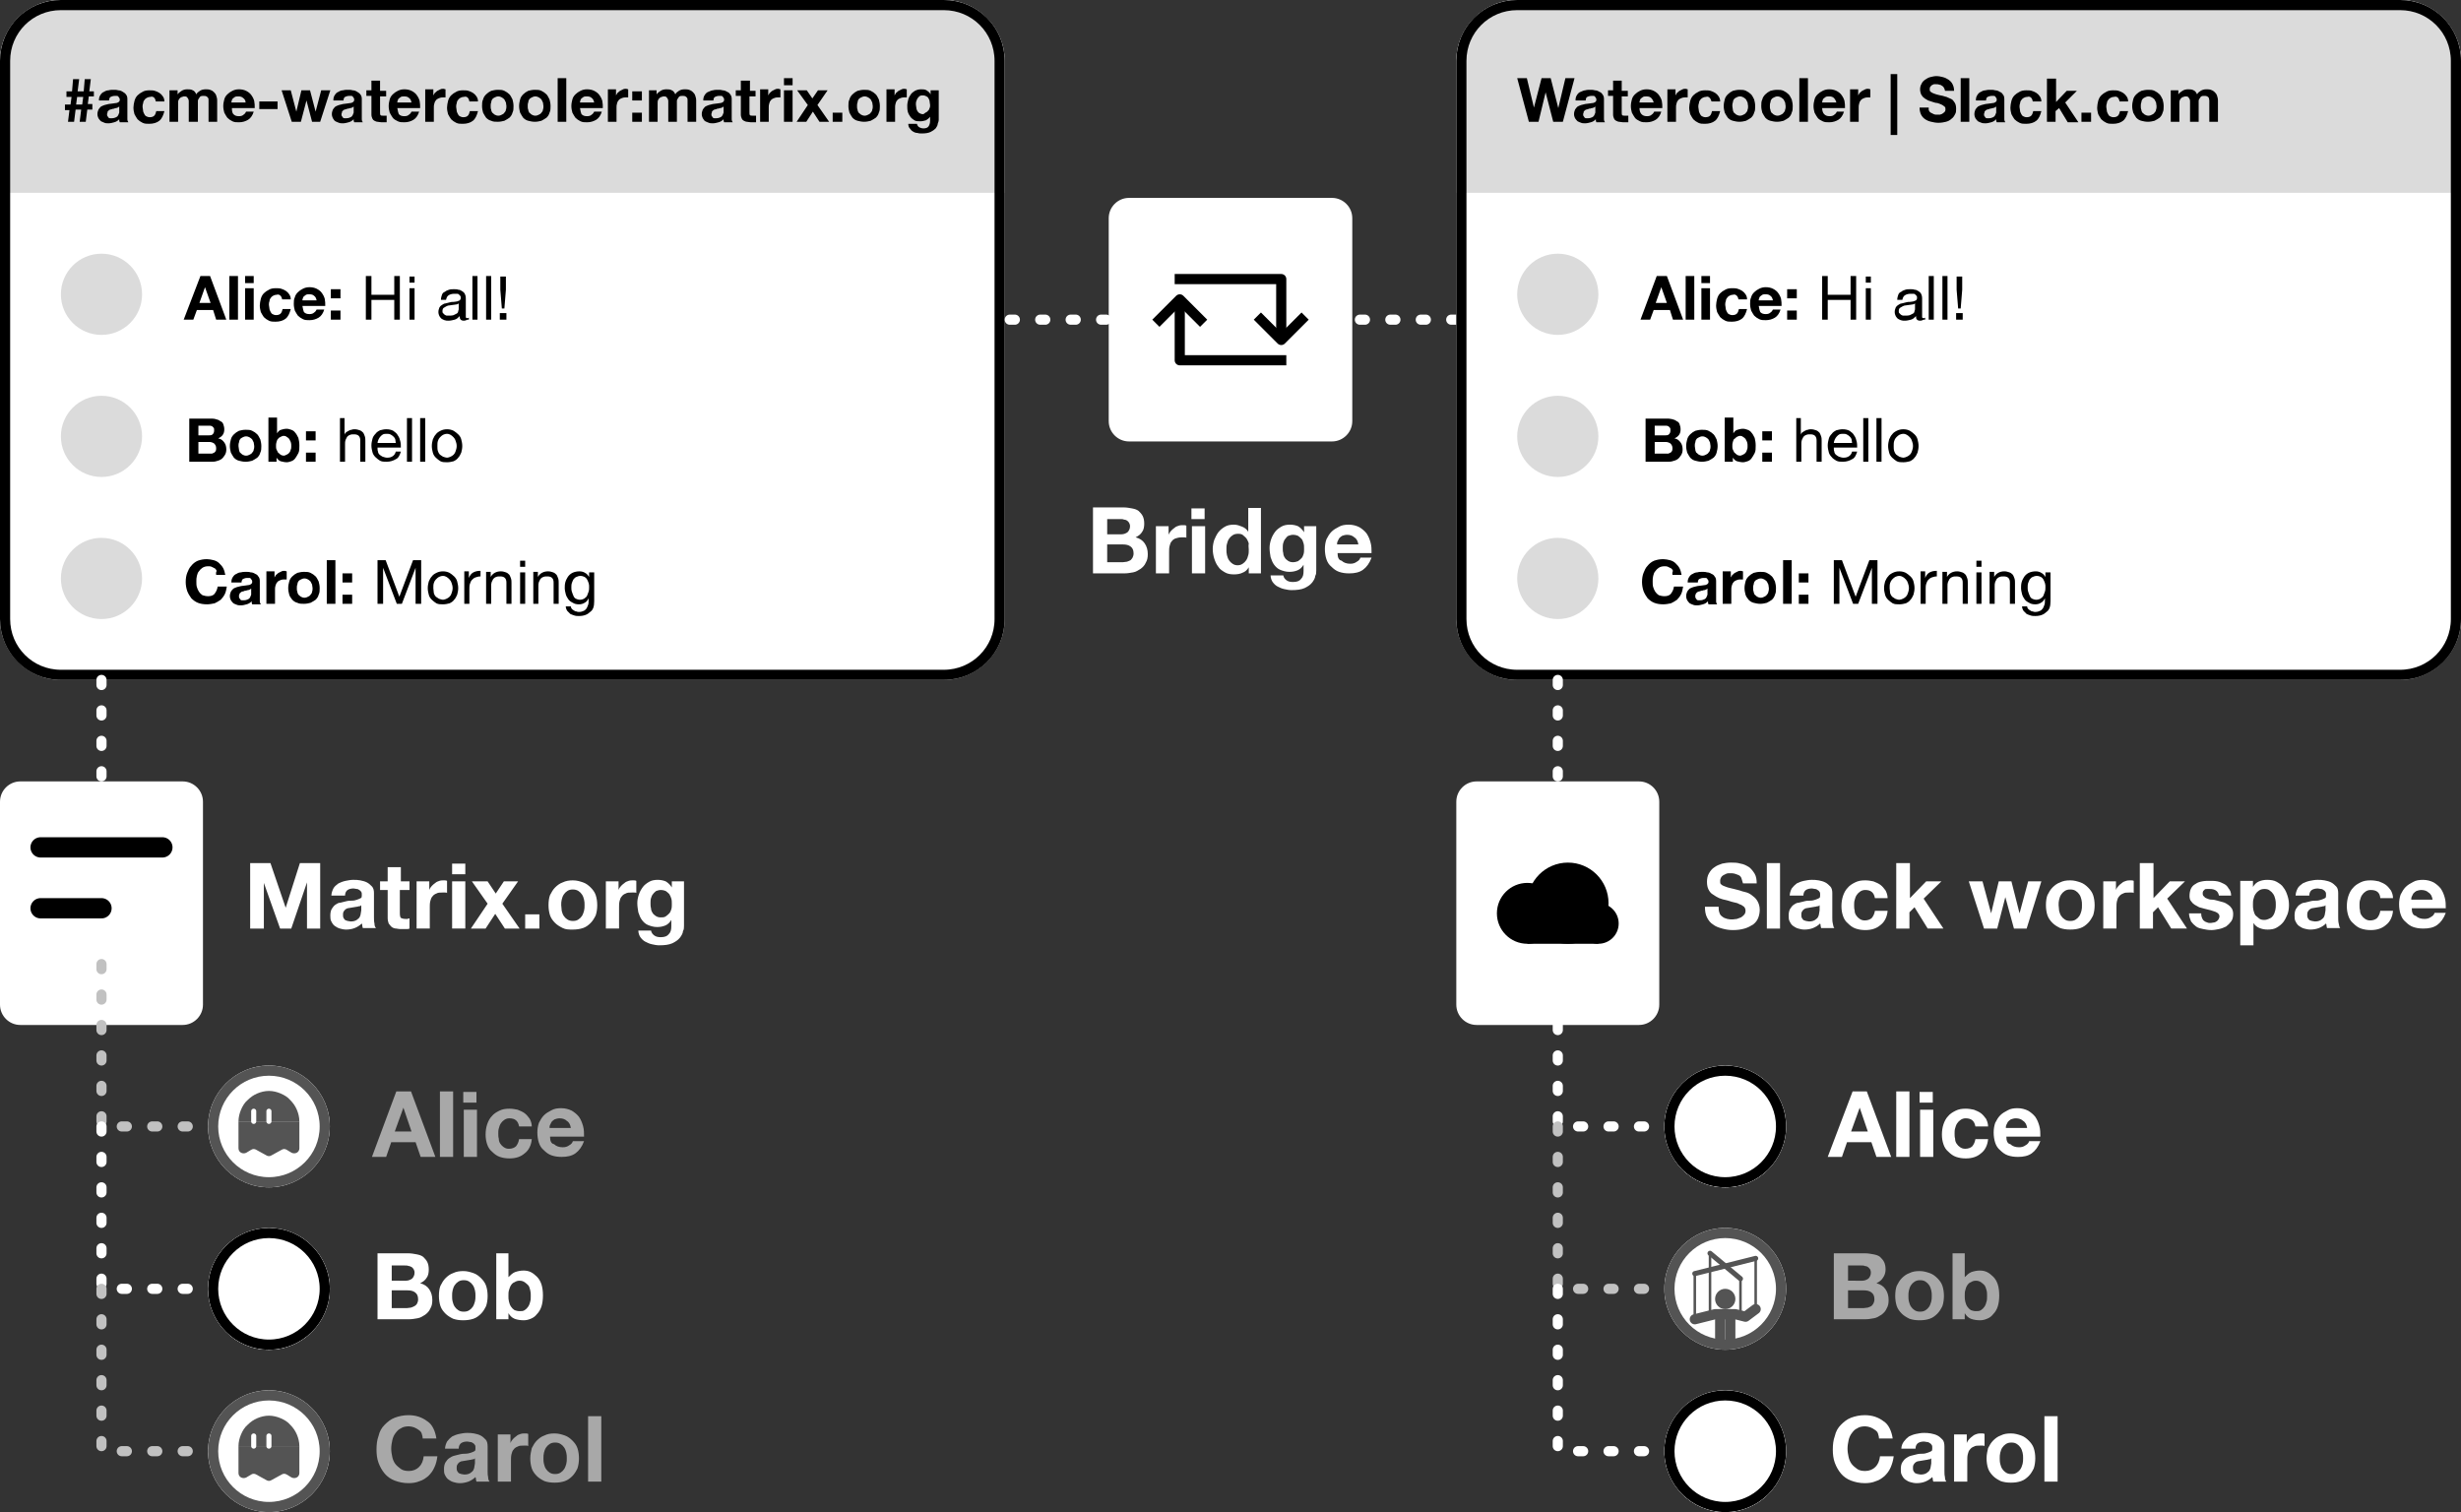 <?xml version="1.0" encoding="utf-8"?>
<!-- Generator: Adobe Illustrator 25.0.1, SVG Export Plug-In . SVG Version: 6.00 Build 0)  -->
<svg version="1.1" id="Layer_1" xmlns="http://www.w3.org/2000/svg" xmlns:xlink="http://www.w3.org/1999/xlink" x="0px" y="0px"
	 viewBox="0 0 485 298" style="enable-background:new 0 0 485 298;" xml:space="preserve">
<rect x="0" y="0" width="485" height="298" fill="#333333" stroke="none"/>
<style type="text/css">
	.st0{clip-path:url(#SVGID_2_);}
	.st1{fill:#FFFFFF;}
	.st2{fill:#DBDBDB;}
	.st3{fill:none;stroke:#000000;stroke-width:2;}
	.st4{fill:none;stroke:#000000;stroke-width:4;stroke-linecap:round;}
	.st5{fill:none;stroke:#FFFFFF;stroke-width:4;stroke-linecap:round;}
	.st6{fill:none;stroke:#FFFFFF;stroke-width:2;stroke-linecap:round;stroke-miterlimit:4.139;stroke-dasharray:1,5;}
	.st7{clip-path:url(#SVGID_4_);}
	.st8{fill:#545454;}
	.st9{clip-path:url(#SVGID_6_);}
	.st10{fill:none;stroke:#545454;stroke-width:2;}
	.st11{fill:none;stroke:#FFFFFF;stroke-linecap:round;}
	.st12{fill:#A8A8A8;}
	
		.st13{fill:none;stroke:#C1C1C1;stroke-width:2;stroke-linecap:round;stroke-linejoin:round;stroke-miterlimit:4.139;stroke-dasharray:1,5;}
	.st14{clip-path:url(#SVGID_8_);}
	.st15{clip-path:url(#SVGID_10_);}
	
		.st16{fill:none;stroke:#FFFFFF;stroke-width:2;stroke-linecap:round;stroke-linejoin:round;stroke-miterlimit:4.139;stroke-dasharray:1,5;}
	.st17{clip-path:url(#SVGID_12_);}
	.st18{clip-path:url(#SVGID_14_);}
	.st19{clip-path:url(#SVGID_16_);}
	.st20{clip-path:url(#SVGID_18_);}
	.st21{clip-path:url(#SVGID_20_);}
	.st22{clip-path:url(#SVGID_22_);}
	.st23{clip-path:url(#SVGID_24_);}
	.st24{fill:none;stroke:#545454;stroke-width:2;stroke-linecap:round;stroke-linejoin:round;}
	.st25{fill:none;stroke:#545454;stroke-linecap:round;}
	.st26{fill:none;stroke:#545454;stroke-width:0.5;stroke-linecap:round;}
	.st27{clip-path:url(#SVGID_26_);}
	.st28{clip-path:url(#SVGID_28_);}
	.st29{fill:none;stroke:#000000;stroke-width:2;stroke-linecap:square;stroke-linejoin:round;}
</style>
<g>
	<defs>
		<path id="SVGID_1_" d="M12,0h174c6.6,0,12,5.4,12,12v110c0,6.6-5.4,12-12,12H12c-6.6,0-12-5.4-12-12V12C0,5.4,5.4,0,12,0z"/>
	</defs>
	<clipPath id="SVGID_2_">
		<use xlink:href="#SVGID_1_"  style="overflow:visible;"/>
	</clipPath>
	<g class="st0">
		<path class="st1" d="M12,0h174c6.6,0,12,5.4,12,12v110c0,6.6-5.4,12-12,12H12c-6.6,0-12-5.4-12-12V12C0,5.4,5.4,0,12,0z"/>
		<rect class="st2" width="198" height="38"/>
		<path d="M15.2,19.1h1.2l-0.2,1.5H15L15.2,19.1z M13.7,21.6L13.4,24h1.2l0.3-2.4H16L15.7,24h1.2l0.3-2.4h1v-1.1h-0.9l0.2-1.5h1V18
			h-0.9l0.3-2.4h-1.2L16.5,18h-1.2l0.3-2.4h-1.2L14.2,18h-1.1v1.1h1l-0.2,1.5h-1.1v1.1H13.7z M19.5,19.7c0-0.4,0.1-0.7,0.3-1
			s0.4-0.5,0.7-0.6c0.3-0.2,0.6-0.3,0.9-0.3c0.3-0.1,0.7-0.1,1-0.1c0.3,0,0.6,0,0.9,0.1c0.3,0,0.6,0.1,0.9,0.3s0.5,0.3,0.6,0.5
			c0.2,0.2,0.3,0.5,0.3,0.9v3.2c0,0.3,0,0.5,0,0.8c0,0.3,0.1,0.4,0.2,0.6h-1.7c0-0.1-0.1-0.2-0.1-0.3c0-0.1,0-0.2,0-0.3
			c-0.3,0.3-0.6,0.5-1,0.6c-0.4,0.1-0.7,0.2-1.1,0.2c-0.3,0-0.6,0-0.8-0.1s-0.5-0.2-0.7-0.3c-0.2-0.2-0.3-0.3-0.5-0.6
			c-0.1-0.2-0.2-0.5-0.2-0.8c0-0.4,0.1-0.6,0.2-0.9c0.1-0.2,0.3-0.4,0.5-0.6c0.2-0.1,0.4-0.2,0.7-0.3c0.3-0.1,0.5-0.1,0.8-0.2
			c0.3,0,0.5-0.1,0.8-0.1c0.2,0,0.5-0.1,0.7-0.1c0.2,0,0.3-0.1,0.5-0.2c0.1-0.1,0.2-0.2,0.2-0.4c0-0.2,0-0.3-0.1-0.4
			c-0.1-0.1-0.1-0.2-0.2-0.3c-0.1-0.1-0.2-0.1-0.3-0.1c-0.1,0-0.3,0-0.4,0c-0.3,0-0.6,0.1-0.8,0.2c-0.2,0.1-0.3,0.4-0.3,0.7H19.5z
			 M23.5,21c-0.1,0.1-0.2,0.1-0.3,0.2c-0.1,0-0.2,0.1-0.3,0.1c-0.1,0-0.2,0-0.4,0.1s-0.3,0-0.4,0.1c-0.1,0-0.3,0.1-0.4,0.1
			c-0.1,0-0.2,0.1-0.3,0.2c-0.1,0.1-0.2,0.1-0.2,0.3s-0.1,0.2-0.1,0.4c0,0.2,0,0.3,0.1,0.4s0.1,0.2,0.2,0.3c0.1,0.1,0.2,0.1,0.3,0.1
			c0.1,0,0.3,0,0.4,0c0.3,0,0.6-0.1,0.8-0.2c0.2-0.1,0.3-0.2,0.4-0.4c0.1-0.2,0.1-0.3,0.2-0.5c0-0.2,0-0.3,0-0.4V21z M30.7,20h1.7
			c0-0.4-0.1-0.7-0.3-1c-0.2-0.3-0.4-0.5-0.7-0.7c-0.3-0.2-0.6-0.3-0.9-0.4c-0.3-0.1-0.7-0.1-1.1-0.1c-0.5,0-1,0.1-1.3,0.3
			c-0.4,0.2-0.7,0.4-1,0.7c-0.3,0.3-0.5,0.7-0.6,1.1c-0.1,0.4-0.2,0.9-0.2,1.3c0,0.5,0.1,0.9,0.2,1.3c0.2,0.4,0.4,0.7,0.6,1
			c0.3,0.3,0.6,0.5,1,0.7c0.4,0.2,0.8,0.2,1.3,0.2c0.8,0,1.5-0.2,2-0.6c0.5-0.4,0.8-1.1,1-1.9h-1.6c-0.1,0.4-0.2,0.7-0.4,0.9
			c-0.2,0.2-0.5,0.3-0.9,0.3c-0.3,0-0.5-0.1-0.7-0.2c-0.2-0.1-0.3-0.3-0.4-0.5c-0.1-0.2-0.2-0.4-0.2-0.6c0-0.2-0.1-0.5-0.1-0.7
			c0-0.2,0-0.5,0.1-0.7c0-0.2,0.1-0.5,0.2-0.6c0.1-0.2,0.3-0.4,0.5-0.5c0.2-0.1,0.4-0.2,0.7-0.2C30.2,18.9,30.6,19.3,30.7,20z
			 M33.4,17.8V24h1.7v-3.6c0-0.3,0-0.5,0.1-0.7c0.1-0.2,0.2-0.3,0.3-0.4c0.1-0.1,0.3-0.2,0.4-0.2c0.1,0,0.2-0.1,0.3-0.1
			c0.3,0,0.5,0,0.6,0.1c0.1,0.1,0.2,0.2,0.3,0.4c0.1,0.2,0.1,0.3,0.1,0.5c0,0.2,0,0.4,0,0.5V24H39v-3.5c0-0.2,0-0.4,0-0.6
			c0-0.2,0.1-0.4,0.2-0.5c0.1-0.2,0.2-0.3,0.3-0.4c0.2-0.1,0.3-0.1,0.6-0.1c0.2,0,0.4,0,0.6,0.1c0.1,0.1,0.3,0.2,0.3,0.3
			c0.1,0.1,0.1,0.3,0.1,0.5c0,0.2,0,0.4,0,0.6V24h1.7v-4.2c0-0.4-0.1-0.7-0.2-1c-0.1-0.3-0.3-0.5-0.5-0.7c-0.2-0.2-0.4-0.3-0.7-0.4
			c-0.3-0.1-0.6-0.1-0.9-0.1c-0.4,0-0.8,0.1-1.1,0.3c-0.3,0.2-0.6,0.4-0.7,0.7c-0.2-0.4-0.4-0.7-0.7-0.8c-0.3-0.2-0.7-0.2-1.1-0.2
			c-0.4,0-0.8,0.1-1.1,0.3c-0.3,0.2-0.6,0.4-0.8,0.7h0v-0.8H33.4z M48.4,20.2h-2.8c0-0.1,0-0.3,0.1-0.4c0-0.2,0.1-0.3,0.2-0.4
			c0.1-0.1,0.3-0.2,0.4-0.3c0.2-0.1,0.4-0.1,0.7-0.1c0.4,0,0.7,0.1,0.9,0.3C48.2,19.5,48.4,19.8,48.4,20.2z M45.7,21.3h4.5
			c0-0.5,0-0.9-0.1-1.4c-0.1-0.4-0.3-0.8-0.6-1.2c-0.2-0.3-0.6-0.6-1-0.8c-0.4-0.2-0.9-0.3-1.4-0.3c-0.5,0-0.9,0.1-1.3,0.3
			c-0.4,0.2-0.7,0.4-1,0.7c-0.3,0.3-0.5,0.6-0.6,1S44,20.4,44,20.9c0,0.5,0.1,0.9,0.2,1.3c0.2,0.4,0.4,0.7,0.6,1
			c0.3,0.3,0.6,0.5,1,0.7c0.4,0.2,0.8,0.2,1.3,0.2c0.7,0,1.3-0.2,1.8-0.5c0.5-0.3,0.9-0.9,1.1-1.6h-1.5c-0.1,0.2-0.2,0.4-0.5,0.6
			c-0.2,0.2-0.5,0.3-0.9,0.3c-0.5,0-0.8-0.1-1.1-0.4C45.8,22.3,45.7,21.9,45.7,21.3z M51.1,20v1.5h3.6V20H51.1z M63.1,24l2-6.2h-1.8
			L62.2,22h0l-1.1-4.2h-1.7l-1,4.2h0l-1.1-4.2h-1.8l2,6.2h1.8l1.1-4.2h0l1.1,4.2H63.1z M65.7,19.7c0-0.4,0.1-0.7,0.3-1
			c0.2-0.3,0.4-0.5,0.7-0.6c0.3-0.2,0.6-0.3,0.9-0.3c0.3-0.1,0.7-0.1,1-0.1c0.3,0,0.6,0,0.9,0.1c0.3,0,0.6,0.1,0.9,0.3
			s0.5,0.3,0.6,0.5c0.2,0.2,0.3,0.5,0.3,0.9v3.2c0,0.3,0,0.5,0,0.8c0,0.3,0.1,0.4,0.2,0.6h-1.7c0-0.1-0.1-0.2-0.1-0.3
			c0-0.1,0-0.2,0-0.3c-0.3,0.3-0.6,0.5-1,0.6c-0.4,0.1-0.7,0.2-1.1,0.2c-0.3,0-0.6,0-0.8-0.1c-0.3-0.1-0.5-0.2-0.7-0.3
			s-0.3-0.3-0.5-0.6c-0.1-0.2-0.2-0.5-0.2-0.8c0-0.4,0.1-0.6,0.2-0.9c0.1-0.2,0.3-0.4,0.5-0.6c0.2-0.1,0.4-0.2,0.7-0.3
			c0.3-0.1,0.5-0.1,0.8-0.2c0.3,0,0.5-0.1,0.8-0.1c0.2,0,0.5-0.1,0.7-0.1c0.2,0,0.3-0.1,0.5-0.2c0.1-0.1,0.2-0.2,0.2-0.4
			c0-0.2,0-0.3-0.1-0.4c-0.1-0.1-0.1-0.2-0.2-0.3c-0.1-0.1-0.2-0.1-0.3-0.1c-0.1,0-0.3,0-0.4,0c-0.3,0-0.6,0.1-0.8,0.2
			c-0.2,0.1-0.3,0.4-0.3,0.7H65.7z M69.7,21c-0.1,0.1-0.2,0.1-0.3,0.2c-0.1,0-0.2,0.1-0.3,0.1c-0.1,0-0.2,0-0.4,0.1
			c-0.1,0-0.3,0-0.4,0.1c-0.1,0-0.3,0.1-0.4,0.1c-0.1,0-0.2,0.1-0.3,0.2c-0.1,0.1-0.2,0.1-0.2,0.3s-0.1,0.2-0.1,0.4
			c0,0.2,0,0.3,0.1,0.4s0.1,0.2,0.2,0.3c0.1,0.1,0.2,0.1,0.3,0.1c0.1,0,0.3,0,0.4,0c0.3,0,0.6-0.1,0.8-0.2c0.2-0.1,0.3-0.2,0.4-0.4
			c0.1-0.2,0.1-0.3,0.2-0.5c0-0.2,0-0.3,0-0.4V21z M74.9,17.8v-1.9h-1.7v1.9h-1v1.1h1v3.7c0,0.3,0.1,0.6,0.2,0.8
			c0.1,0.2,0.2,0.3,0.4,0.4c0.2,0.1,0.4,0.2,0.6,0.2c0.2,0,0.5,0.1,0.8,0.1c0.2,0,0.3,0,0.5,0c0.2,0,0.3,0,0.5,0v-1.3
			c-0.1,0-0.2,0-0.3,0c-0.1,0-0.2,0-0.3,0c-0.3,0-0.5,0-0.6-0.1c-0.1-0.1-0.1-0.3-0.1-0.6v-3.1h1.2v-1.1H74.9z M81.1,20.2h-2.8
			c0-0.1,0-0.3,0.1-0.4c0-0.2,0.1-0.3,0.2-0.4c0.1-0.1,0.3-0.2,0.4-0.3c0.2-0.1,0.4-0.1,0.7-0.1c0.4,0,0.7,0.1,0.9,0.3
			C80.9,19.5,81,19.8,81.1,20.2z M78.3,21.3h4.5c0-0.5,0-0.9-0.1-1.4c-0.1-0.4-0.3-0.8-0.6-1.2c-0.2-0.3-0.6-0.6-1-0.8
			c-0.4-0.2-0.9-0.3-1.4-0.3c-0.5,0-0.9,0.1-1.3,0.3c-0.4,0.2-0.7,0.4-1,0.7c-0.3,0.3-0.5,0.6-0.6,1s-0.2,0.8-0.2,1.3
			c0,0.5,0.1,0.9,0.2,1.3c0.2,0.4,0.4,0.7,0.6,1s0.6,0.5,1,0.7c0.4,0.2,0.8,0.2,1.3,0.2c0.7,0,1.3-0.2,1.8-0.5
			c0.5-0.3,0.9-0.9,1.1-1.6h-1.5c-0.1,0.2-0.2,0.4-0.5,0.6c-0.2,0.2-0.5,0.3-0.9,0.3c-0.5,0-0.8-0.1-1.1-0.4
			C78.5,22.3,78.4,21.9,78.3,21.3z M83.8,17.8V24h1.7v-2.8c0-0.3,0-0.5,0.1-0.8s0.1-0.4,0.3-0.6c0.1-0.2,0.3-0.3,0.5-0.4
			c0.2-0.1,0.5-0.2,0.8-0.2c0.1,0,0.2,0,0.3,0c0.1,0,0.2,0,0.3,0v-1.6c-0.1,0-0.3-0.1-0.4-0.1c-0.2,0-0.4,0-0.6,0.1
			c-0.2,0.1-0.4,0.2-0.6,0.3c-0.2,0.1-0.3,0.3-0.5,0.4c-0.1,0.2-0.2,0.3-0.3,0.5h0v-1.2H83.8z M92.5,20h1.7c0-0.4-0.1-0.7-0.3-1
			c-0.2-0.3-0.4-0.5-0.7-0.7c-0.3-0.2-0.6-0.3-0.9-0.4c-0.3-0.1-0.7-0.1-1.1-0.1c-0.5,0-1,0.1-1.3,0.3c-0.4,0.2-0.7,0.4-1,0.7
			c-0.3,0.3-0.5,0.7-0.6,1.1c-0.1,0.4-0.2,0.9-0.2,1.3c0,0.5,0.1,0.9,0.2,1.3c0.2,0.4,0.4,0.7,0.6,1c0.3,0.3,0.6,0.5,1,0.7
			c0.4,0.2,0.8,0.2,1.3,0.2c0.8,0,1.5-0.2,2-0.6c0.5-0.4,0.8-1.1,1-1.9h-1.6c-0.1,0.4-0.2,0.7-0.4,0.9c-0.2,0.2-0.5,0.3-0.9,0.3
			c-0.3,0-0.5-0.1-0.7-0.2c-0.2-0.1-0.3-0.3-0.4-0.5c-0.1-0.2-0.2-0.4-0.2-0.6c0-0.2-0.1-0.5-0.1-0.7c0-0.2,0-0.5,0.1-0.7
			c0-0.2,0.1-0.5,0.2-0.6c0.1-0.2,0.3-0.4,0.5-0.5c0.2-0.1,0.4-0.2,0.7-0.2C92,18.9,92.4,19.3,92.5,20z M96.7,20.9
			c0-0.2,0-0.5,0.1-0.7c0-0.2,0.1-0.5,0.2-0.6c0.1-0.2,0.3-0.3,0.5-0.4c0.2-0.1,0.4-0.2,0.7-0.2c0.3,0,0.5,0.1,0.7,0.2
			c0.2,0.1,0.4,0.3,0.5,0.4c0.1,0.2,0.2,0.4,0.3,0.6c0,0.2,0.1,0.5,0.1,0.7c0,0.2,0,0.5-0.1,0.7c0,0.2-0.1,0.4-0.3,0.6
			c-0.1,0.2-0.3,0.3-0.5,0.4c-0.2,0.1-0.4,0.2-0.7,0.2c-0.3,0-0.5-0.1-0.7-0.2c-0.2-0.1-0.3-0.3-0.5-0.4c-0.1-0.2-0.2-0.4-0.2-0.6
			C96.7,21.4,96.7,21.2,96.7,20.9z M95,20.9c0,0.5,0.1,0.9,0.2,1.3c0.2,0.4,0.4,0.7,0.6,1c0.3,0.3,0.6,0.5,1,0.6
			c0.4,0.2,0.8,0.2,1.3,0.2c0.5,0,0.9-0.1,1.3-0.2c0.4-0.2,0.7-0.4,1-0.6c0.3-0.3,0.5-0.6,0.6-1c0.2-0.4,0.2-0.8,0.2-1.3
			c0-0.5-0.1-0.9-0.2-1.3c-0.2-0.4-0.4-0.8-0.6-1c-0.3-0.3-0.6-0.5-1-0.7c-0.4-0.2-0.8-0.2-1.3-0.2c-0.5,0-0.9,0.1-1.3,0.2
			c-0.4,0.2-0.7,0.4-1,0.7c-0.3,0.3-0.5,0.6-0.6,1C95,20,95,20.4,95,20.9z M104,20.9c0-0.2,0-0.5,0.1-0.7c0-0.2,0.1-0.5,0.2-0.6
			c0.1-0.2,0.3-0.3,0.5-0.4c0.2-0.1,0.4-0.2,0.7-0.2s0.5,0.1,0.7,0.2c0.2,0.1,0.4,0.3,0.5,0.4c0.1,0.2,0.2,0.4,0.3,0.6
			c0,0.2,0.1,0.5,0.1,0.7c0,0.2,0,0.5-0.1,0.7c0,0.2-0.1,0.4-0.3,0.6c-0.1,0.2-0.3,0.3-0.5,0.4c-0.2,0.1-0.4,0.2-0.7,0.2
			s-0.5-0.1-0.7-0.2s-0.3-0.3-0.5-0.4c-0.1-0.2-0.2-0.4-0.2-0.6C104,21.4,104,21.2,104,20.9z M102.3,20.9c0,0.5,0.1,0.9,0.2,1.3
			c0.2,0.4,0.4,0.7,0.6,1c0.3,0.3,0.6,0.5,1,0.6s0.8,0.2,1.3,0.2s0.9-0.1,1.3-0.2c0.4-0.2,0.7-0.4,1-0.6c0.3-0.3,0.5-0.6,0.6-1
			c0.2-0.4,0.2-0.8,0.2-1.3c0-0.5-0.1-0.9-0.2-1.3c-0.2-0.4-0.4-0.8-0.6-1c-0.3-0.3-0.6-0.5-1-0.7c-0.4-0.2-0.8-0.2-1.3-0.2
			s-0.9,0.1-1.3,0.2c-0.4,0.2-0.7,0.4-1,0.7c-0.3,0.3-0.5,0.6-0.6,1C102.4,20,102.3,20.4,102.3,20.9z M109.9,15.4V24h1.7v-8.6H109.9
			z M117.1,20.2h-2.8c0-0.1,0-0.3,0.1-0.4c0-0.2,0.1-0.3,0.2-0.4c0.1-0.1,0.3-0.2,0.4-0.3c0.2-0.1,0.4-0.1,0.7-0.1
			c0.4,0,0.7,0.1,0.9,0.3C116.9,19.5,117,19.8,117.1,20.2z M114.3,21.3h4.5c0-0.5,0-0.9-0.1-1.4c-0.1-0.4-0.3-0.8-0.6-1.2
			c-0.2-0.3-0.6-0.6-1-0.8c-0.4-0.2-0.9-0.3-1.4-0.3c-0.5,0-0.9,0.1-1.3,0.3c-0.4,0.2-0.7,0.4-1,0.7c-0.3,0.3-0.5,0.6-0.6,1
			s-0.2,0.8-0.2,1.3c0,0.5,0.1,0.9,0.2,1.3c0.2,0.4,0.4,0.7,0.6,1c0.3,0.3,0.6,0.5,1,0.7c0.4,0.2,0.8,0.2,1.3,0.2
			c0.7,0,1.3-0.2,1.8-0.5s0.9-0.9,1.1-1.6h-1.5c-0.1,0.2-0.2,0.4-0.5,0.6c-0.2,0.2-0.5,0.3-0.9,0.3c-0.5,0-0.8-0.1-1.1-0.4
			C114.5,22.3,114.4,21.9,114.3,21.3z M119.8,17.8V24h1.7v-2.8c0-0.3,0-0.5,0.1-0.8s0.1-0.4,0.3-0.6c0.1-0.2,0.3-0.3,0.5-0.4
			c0.2-0.1,0.5-0.2,0.8-0.2c0.1,0,0.2,0,0.3,0c0.1,0,0.2,0,0.3,0v-1.6c-0.1,0-0.3-0.1-0.4-0.1c-0.2,0-0.4,0-0.6,0.1
			c-0.2,0.1-0.4,0.2-0.6,0.3c-0.2,0.1-0.3,0.3-0.5,0.4c-0.1,0.2-0.2,0.3-0.3,0.5h0v-1.2H119.8z M126.5,19.8v-1.8h-1.9v1.8H126.5z
			 M124.6,22.2V24h1.9v-1.8H124.6z M127.9,17.8V24h1.7v-3.6c0-0.3,0-0.5,0.1-0.7c0.1-0.2,0.2-0.3,0.3-0.4c0.1-0.1,0.3-0.2,0.4-0.2
			c0.1,0,0.2-0.1,0.3-0.1c0.3,0,0.5,0,0.6,0.1c0.1,0.1,0.2,0.2,0.3,0.4c0.1,0.2,0.1,0.3,0.1,0.5c0,0.2,0,0.4,0,0.5V24h1.7v-3.5
			c0-0.2,0-0.4,0-0.6c0-0.2,0.1-0.4,0.2-0.5c0.1-0.2,0.2-0.3,0.3-0.4c0.2-0.1,0.3-0.1,0.6-0.1c0.2,0,0.4,0,0.6,0.1
			c0.1,0.1,0.3,0.2,0.3,0.3c0.1,0.1,0.1,0.3,0.1,0.5c0,0.2,0,0.4,0,0.6V24h1.7v-4.2c0-0.4-0.1-0.7-0.2-1c-0.1-0.3-0.3-0.5-0.5-0.7
			s-0.4-0.3-0.7-0.4s-0.6-0.1-0.9-0.1c-0.4,0-0.8,0.1-1.1,0.3c-0.3,0.2-0.6,0.4-0.7,0.7c-0.2-0.4-0.4-0.7-0.7-0.8
			c-0.3-0.2-0.7-0.2-1.1-0.2c-0.4,0-0.8,0.1-1.1,0.3c-0.3,0.2-0.6,0.4-0.8,0.7h0v-0.8H127.9z M138.6,19.7c0-0.4,0.1-0.7,0.3-1
			s0.4-0.5,0.7-0.6s0.6-0.3,0.9-0.3c0.3-0.1,0.7-0.1,1-0.1c0.3,0,0.6,0,0.9,0.1c0.3,0,0.6,0.1,0.9,0.3c0.3,0.1,0.5,0.3,0.6,0.5
			c0.2,0.2,0.3,0.5,0.3,0.9v3.2c0,0.3,0,0.5,0,0.8s0.1,0.4,0.2,0.6h-1.7c0-0.1-0.1-0.2-0.1-0.3c0-0.1,0-0.2,0-0.3
			c-0.3,0.3-0.6,0.5-1,0.6c-0.4,0.1-0.7,0.2-1.1,0.2c-0.3,0-0.6,0-0.8-0.1c-0.3-0.1-0.5-0.2-0.7-0.3s-0.3-0.3-0.5-0.6
			c-0.1-0.2-0.2-0.5-0.2-0.8c0-0.4,0.1-0.6,0.2-0.9c0.1-0.2,0.3-0.4,0.5-0.6c0.2-0.1,0.4-0.2,0.7-0.3c0.3-0.1,0.5-0.1,0.8-0.2
			c0.3,0,0.5-0.1,0.8-0.1c0.2,0,0.5-0.1,0.7-0.1c0.2,0,0.3-0.1,0.5-0.2c0.1-0.1,0.2-0.2,0.2-0.4c0-0.2,0-0.3-0.1-0.4
			c-0.1-0.1-0.1-0.2-0.2-0.3c-0.1-0.1-0.2-0.1-0.3-0.1c-0.1,0-0.3,0-0.4,0c-0.3,0-0.6,0.1-0.8,0.2c-0.2,0.1-0.3,0.4-0.3,0.7H138.6z
			 M142.6,21c-0.1,0.1-0.2,0.1-0.3,0.2c-0.1,0-0.2,0.1-0.3,0.1c-0.1,0-0.2,0-0.4,0.1c-0.1,0-0.3,0-0.4,0.1c-0.1,0-0.3,0.1-0.4,0.1
			c-0.1,0-0.2,0.1-0.3,0.2c-0.1,0.1-0.2,0.1-0.2,0.3s-0.1,0.2-0.1,0.4c0,0.2,0,0.3,0.1,0.4s0.1,0.2,0.2,0.3c0.1,0.1,0.2,0.1,0.3,0.1
			s0.3,0,0.4,0c0.3,0,0.6-0.1,0.8-0.2c0.2-0.1,0.3-0.2,0.4-0.4c0.1-0.2,0.1-0.3,0.2-0.5c0-0.2,0-0.3,0-0.4V21z M147.8,17.8v-1.9H146
			v1.9h-1v1.1h1v3.7c0,0.3,0.1,0.6,0.2,0.8c0.1,0.2,0.2,0.3,0.4,0.4c0.2,0.1,0.4,0.2,0.6,0.2c0.2,0,0.5,0.1,0.8,0.1
			c0.2,0,0.3,0,0.5,0c0.2,0,0.3,0,0.5,0v-1.3c-0.1,0-0.2,0-0.3,0c-0.1,0-0.2,0-0.3,0c-0.3,0-0.5,0-0.6-0.1c-0.1-0.1-0.1-0.3-0.1-0.6
			v-3.1h1.2v-1.1H147.8z M149.8,17.8V24h1.7v-2.8c0-0.3,0-0.5,0.1-0.8s0.1-0.4,0.3-0.6c0.1-0.2,0.3-0.3,0.5-0.4
			c0.2-0.1,0.5-0.2,0.8-0.2c0.1,0,0.2,0,0.3,0c0.1,0,0.2,0,0.3,0v-1.6c-0.1,0-0.3-0.1-0.4-0.1c-0.2,0-0.4,0-0.6,0.1
			c-0.2,0.1-0.4,0.2-0.6,0.3c-0.2,0.1-0.3,0.3-0.5,0.4c-0.1,0.2-0.2,0.3-0.3,0.5h0v-1.2H149.8z M156.2,16.8v-1.4h-1.7v1.4H156.2z
			 M154.5,17.8V24h1.7v-6.2H154.5z M159.2,20.7l-2.2,3.3h1.9l1.3-2l1.3,2h1.9l-2.3-3.3l2-2.9h-1.9l-1.1,1.6l-1.1-1.6h-1.9
			L159.2,20.7z M164.1,22.2V24h1.9v-1.8H164.1z M168.9,20.9c0-0.2,0-0.5,0.1-0.7c0-0.2,0.1-0.5,0.2-0.6c0.1-0.2,0.3-0.3,0.5-0.4
			c0.2-0.1,0.4-0.2,0.7-0.2c0.3,0,0.5,0.1,0.7,0.2c0.2,0.1,0.4,0.3,0.5,0.4c0.1,0.2,0.2,0.4,0.3,0.6c0,0.2,0.1,0.5,0.1,0.7
			c0,0.2,0,0.5-0.1,0.7c0,0.2-0.1,0.4-0.3,0.6c-0.1,0.2-0.3,0.3-0.5,0.4c-0.2,0.1-0.4,0.2-0.7,0.2c-0.3,0-0.5-0.1-0.7-0.2
			s-0.3-0.3-0.5-0.4c-0.1-0.2-0.2-0.4-0.2-0.6C168.9,21.4,168.9,21.2,168.9,20.9z M167.2,20.9c0,0.5,0.1,0.9,0.2,1.3
			c0.2,0.4,0.4,0.7,0.6,1c0.3,0.3,0.6,0.5,1,0.6s0.8,0.2,1.3,0.2c0.5,0,0.9-0.1,1.3-0.2c0.4-0.2,0.7-0.4,1-0.6
			c0.3-0.3,0.5-0.6,0.6-1c0.2-0.4,0.2-0.8,0.2-1.3c0-0.5-0.1-0.9-0.2-1.3c-0.2-0.4-0.4-0.8-0.6-1c-0.3-0.3-0.6-0.5-1-0.7
			c-0.4-0.2-0.8-0.2-1.3-0.2c-0.5,0-0.9,0.1-1.3,0.2c-0.4,0.2-0.7,0.4-1,0.7c-0.3,0.3-0.5,0.6-0.6,1C167.2,20,167.2,20.4,167.2,20.9
			z M174.7,17.8V24h1.7v-2.8c0-0.3,0-0.5,0.1-0.8s0.1-0.4,0.3-0.6c0.1-0.2,0.3-0.3,0.5-0.4c0.2-0.1,0.5-0.2,0.8-0.2
			c0.1,0,0.2,0,0.3,0c0.1,0,0.2,0,0.3,0v-1.6c-0.1,0-0.3-0.1-0.4-0.1c-0.2,0-0.4,0-0.6,0.1c-0.2,0.1-0.4,0.2-0.6,0.3
			c-0.2,0.1-0.3,0.3-0.5,0.4c-0.1,0.2-0.2,0.3-0.3,0.5h0v-1.2H174.7z M181.9,22.5c-0.3,0-0.5-0.1-0.7-0.2c-0.2-0.1-0.3-0.3-0.4-0.4
			c-0.1-0.2-0.2-0.4-0.2-0.6c0-0.2-0.1-0.4-0.1-0.7c0-0.2,0-0.5,0.1-0.7c0.1-0.2,0.1-0.4,0.3-0.6c0.1-0.2,0.3-0.3,0.4-0.4
			c0.2-0.1,0.4-0.1,0.6-0.1c0.3,0,0.5,0.1,0.7,0.2c0.2,0.1,0.3,0.2,0.4,0.4c0.1,0.2,0.2,0.4,0.2,0.6c0,0.2,0.1,0.5,0.1,0.7
			c0,0.2,0,0.4-0.1,0.6c-0.1,0.2-0.1,0.4-0.3,0.5c-0.1,0.2-0.3,0.3-0.5,0.4S182.1,22.5,181.9,22.5z M185,23.6v-5.8h-1.6v0.8h0
			c-0.2-0.4-0.5-0.6-0.8-0.8c-0.3-0.2-0.7-0.2-1.1-0.2c-0.4,0-0.8,0.1-1.2,0.3c-0.3,0.2-0.6,0.4-0.8,0.7c-0.2,0.3-0.4,0.6-0.5,1
			c-0.1,0.4-0.2,0.8-0.2,1.2c0,0.4,0,0.8,0.1,1.2c0.1,0.4,0.3,0.7,0.5,1c0.2,0.3,0.5,0.5,0.8,0.7c0.3,0.2,0.7,0.2,1.2,0.2
			c0.4,0,0.7-0.1,1.1-0.2c0.3-0.2,0.6-0.4,0.8-0.7h0v0.8c0,0.4-0.1,0.8-0.3,1.1c-0.2,0.3-0.6,0.4-1,0.4c-0.3,0-0.6-0.1-0.8-0.2
			c-0.2-0.1-0.4-0.3-0.5-0.7H179c0,0.4,0.1,0.7,0.3,0.9c0.2,0.3,0.4,0.5,0.6,0.6c0.3,0.2,0.6,0.3,0.9,0.3c0.3,0.1,0.6,0.1,0.9,0.1
			c0.7,0,1.3-0.1,1.7-0.3c0.4-0.2,0.7-0.4,1-0.7c0.2-0.3,0.4-0.6,0.4-0.9C184.9,24.1,185,23.9,185,23.6z"/>
		<circle class="st2" cx="20" cy="58" r="8"/>
		<path d="M39.3,59.7l1.1-3.1h0l1.1,3.1H39.3z M39.5,54.4L36.2,63h1.9l0.7-1.9H42l0.6,1.9h2l-3.2-8.6H39.5z M45.2,54.4V63h1.7v-8.6
			H45.2z M50,55.8v-1.4h-1.7v1.4H50z M48.3,56.8V63H50v-6.2H48.3z M55.6,59h1.7c0-0.4-0.1-0.7-0.3-1c-0.2-0.3-0.4-0.5-0.7-0.7
			c-0.3-0.2-0.6-0.3-0.9-0.4c-0.3-0.1-0.7-0.1-1.1-0.1c-0.5,0-1,0.1-1.3,0.3c-0.4,0.2-0.7,0.4-1,0.7c-0.3,0.3-0.5,0.7-0.6,1.1
			c-0.1,0.4-0.2,0.9-0.2,1.3c0,0.5,0.1,0.9,0.2,1.3c0.2,0.4,0.4,0.7,0.6,1c0.3,0.3,0.6,0.5,1,0.7c0.4,0.2,0.8,0.2,1.3,0.2
			c0.8,0,1.5-0.2,2-0.6s0.8-1.1,1-1.9h-1.6c-0.1,0.4-0.2,0.7-0.4,0.9c-0.2,0.2-0.5,0.3-0.9,0.3c-0.3,0-0.5-0.1-0.7-0.2
			c-0.2-0.1-0.3-0.3-0.4-0.5c-0.1-0.2-0.2-0.4-0.2-0.6c0-0.2-0.1-0.5-0.1-0.7c0-0.2,0-0.5,0.1-0.7c0-0.2,0.1-0.5,0.2-0.6
			c0.1-0.2,0.3-0.4,0.5-0.5c0.2-0.1,0.4-0.2,0.7-0.2C55,57.9,55.5,58.3,55.6,59z M62.4,59.2h-2.8c0-0.1,0-0.3,0.1-0.4
			c0-0.2,0.1-0.3,0.2-0.4c0.1-0.1,0.3-0.2,0.4-0.3c0.2-0.1,0.4-0.1,0.7-0.1c0.4,0,0.7,0.1,0.9,0.3C62.2,58.5,62.3,58.8,62.4,59.2z
			 M59.6,60.3h4.5c0-0.5,0-0.9-0.1-1.4c-0.1-0.4-0.3-0.8-0.6-1.2c-0.2-0.3-0.6-0.6-1-0.8c-0.4-0.2-0.9-0.3-1.4-0.3
			c-0.5,0-0.9,0.1-1.3,0.3c-0.4,0.2-0.7,0.4-1,0.7c-0.3,0.3-0.5,0.6-0.6,1c-0.2,0.4-0.2,0.8-0.2,1.3c0,0.5,0.1,0.9,0.2,1.3
			c0.2,0.4,0.4,0.7,0.6,1c0.3,0.3,0.6,0.5,1,0.7c0.4,0.2,0.8,0.2,1.3,0.2c0.7,0,1.3-0.2,1.8-0.5c0.5-0.3,0.9-0.9,1.1-1.6h-1.5
			c-0.1,0.2-0.2,0.4-0.5,0.6c-0.2,0.2-0.5,0.3-0.9,0.3c-0.5,0-0.8-0.1-1.1-0.4C59.8,61.3,59.7,60.9,59.6,60.3z M67.1,58.8v-1.8h-1.9
			v1.8H67.1z M65.2,61.2V63h1.9v-1.8H65.2z M72.1,54.4V63h1.1v-3.9h4.5V63h1.1v-8.6h-1.1v3.7h-4.5v-3.7H72.1z M81.7,55.7v-1.2h-1
			v1.2H81.7z M80.7,56.8V63h1v-6.2H80.7z M92.1,63c-0.2,0.1-0.4,0.2-0.7,0.2c-0.3,0-0.5-0.1-0.6-0.2c-0.2-0.2-0.2-0.4-0.2-0.7
			c-0.3,0.3-0.6,0.6-1,0.7c-0.4,0.1-0.8,0.2-1.2,0.2c-0.3,0-0.5,0-0.8-0.1c-0.2-0.1-0.5-0.2-0.6-0.3s-0.3-0.3-0.4-0.5
			c-0.1-0.2-0.2-0.5-0.2-0.8c0-0.4,0.1-0.6,0.2-0.9c0.1-0.2,0.3-0.4,0.5-0.5c0.2-0.1,0.4-0.3,0.7-0.3c0.3-0.1,0.5-0.1,0.8-0.2
			c0.3-0.1,0.5-0.1,0.8-0.1c0.3,0,0.5-0.1,0.7-0.1c0.2-0.1,0.3-0.1,0.5-0.2c0.1-0.1,0.2-0.3,0.2-0.4c0-0.2,0-0.4-0.1-0.5
			c-0.1-0.1-0.2-0.2-0.3-0.3c-0.1-0.1-0.3-0.1-0.4-0.1c-0.2,0-0.3,0-0.5,0c-0.4,0-0.8,0.1-1.1,0.3c-0.3,0.2-0.4,0.5-0.5,0.9h-1
			c0-0.4,0.1-0.7,0.2-1c0.1-0.3,0.3-0.5,0.6-0.6c0.2-0.2,0.5-0.3,0.8-0.4c0.3-0.1,0.6-0.1,1-0.1c0.3,0,0.6,0,0.8,0.1
			c0.3,0,0.5,0.1,0.8,0.3c0.2,0.1,0.4,0.3,0.5,0.5s0.2,0.5,0.2,0.9v3.2c0,0.2,0,0.4,0,0.5c0,0.1,0.1,0.2,0.3,0.2
			c0.1,0,0.2,0,0.3-0.1V63z M90.4,59.8c-0.1,0.1-0.3,0.2-0.5,0.2c-0.2,0-0.4,0.1-0.7,0.1c-0.2,0-0.5,0.1-0.7,0.1
			c-0.2,0-0.4,0.1-0.6,0.2c-0.2,0.1-0.3,0.2-0.5,0.3c-0.1,0.1-0.2,0.3-0.2,0.6c0,0.2,0,0.3,0.1,0.4c0.1,0.1,0.2,0.2,0.3,0.3
			c0.1,0.1,0.2,0.1,0.4,0.2c0.1,0,0.3,0,0.5,0c0.3,0,0.6,0,0.9-0.1c0.2-0.1,0.4-0.2,0.6-0.3c0.2-0.1,0.3-0.3,0.3-0.5
			c0.1-0.2,0.1-0.3,0.1-0.5V59.8z M93.1,54.4V63h1v-8.6H93.1z M95.8,54.4V63h1v-8.6H95.8z M98.5,61.7V63h1.3v-1.3H98.5z M99.7,57.1
			v-2.6h-1.1v2.6l0.3,3.7h0.5L99.7,57.1z"/>
		<circle class="st2" cx="20" cy="86" r="8"/>
		<path d="M39.1,85.9v-2h1.8c0.2,0,0.3,0,0.5,0c0.2,0,0.3,0.1,0.4,0.1c0.1,0.1,0.2,0.2,0.3,0.3c0.1,0.1,0.1,0.3,0.1,0.5
			c0,0.4-0.1,0.6-0.3,0.8c-0.2,0.2-0.5,0.2-0.8,0.2H39.1z M37.3,82.4V91h4.2c0.4,0,0.8,0,1.1-0.1c0.4-0.1,0.7-0.2,1-0.4
			c0.3-0.2,0.5-0.5,0.7-0.8c0.2-0.3,0.3-0.7,0.3-1.1c0-0.5-0.1-1-0.4-1.4c-0.3-0.4-0.6-0.7-1.2-0.8c0.4-0.2,0.7-0.4,0.9-0.7
			c0.2-0.3,0.3-0.6,0.3-1.1c0-0.4-0.1-0.7-0.2-1c-0.1-0.3-0.3-0.5-0.6-0.6c-0.2-0.2-0.5-0.3-0.9-0.4c-0.3-0.1-0.7-0.1-1.1-0.1H37.3z
			 M39.1,89.5v-2.4h2.1c0.4,0,0.7,0.1,1,0.3c0.2,0.2,0.4,0.5,0.4,0.9c0,0.2,0,0.4-0.1,0.6c-0.1,0.1-0.2,0.3-0.3,0.3
			c-0.1,0.1-0.3,0.1-0.4,0.2c-0.2,0-0.3,0-0.5,0H39.1z M47,87.9c0-0.2,0-0.5,0.1-0.7c0-0.2,0.1-0.5,0.2-0.6c0.1-0.2,0.3-0.3,0.5-0.4
			c0.2-0.1,0.4-0.2,0.7-0.2c0.3,0,0.5,0.1,0.7,0.2c0.2,0.1,0.4,0.3,0.5,0.4c0.1,0.2,0.2,0.4,0.3,0.6c0,0.2,0.1,0.5,0.1,0.7
			s0,0.5-0.1,0.7c0,0.2-0.1,0.4-0.3,0.6c-0.1,0.2-0.3,0.3-0.5,0.4c-0.2,0.1-0.4,0.2-0.7,0.2c-0.3,0-0.5-0.1-0.7-0.2
			c-0.2-0.1-0.3-0.3-0.5-0.4c-0.1-0.2-0.2-0.4-0.2-0.6C47.1,88.4,47,88.2,47,87.9z M45.3,87.9c0,0.5,0.1,0.9,0.2,1.3
			c0.2,0.4,0.4,0.7,0.6,1c0.3,0.3,0.6,0.5,1,0.6s0.8,0.2,1.3,0.2s0.9-0.1,1.3-0.2c0.4-0.2,0.7-0.4,1-0.6c0.3-0.3,0.5-0.6,0.6-1
			c0.2-0.4,0.2-0.8,0.2-1.3s-0.1-0.9-0.2-1.3c-0.2-0.4-0.4-0.8-0.6-1c-0.3-0.3-0.6-0.5-1-0.7c-0.4-0.2-0.8-0.2-1.3-0.2
			s-0.9,0.1-1.3,0.2c-0.4,0.2-0.7,0.4-1,0.7c-0.3,0.3-0.5,0.6-0.6,1C45.4,87,45.3,87.4,45.3,87.9z M57.4,87.9c0,0.3,0,0.5-0.1,0.7
			c-0.1,0.2-0.1,0.5-0.3,0.6c-0.1,0.2-0.3,0.3-0.5,0.4c-0.2,0.1-0.4,0.2-0.6,0.2c-0.2,0-0.5-0.1-0.6-0.2c-0.2-0.1-0.3-0.3-0.5-0.4
			c-0.1-0.2-0.2-0.4-0.3-0.6c-0.1-0.2-0.1-0.5-0.1-0.7c0-0.3,0-0.5,0.1-0.8c0.1-0.2,0.1-0.5,0.3-0.6c0.1-0.2,0.3-0.3,0.5-0.4
			c0.2-0.1,0.4-0.2,0.6-0.2c0.3,0,0.5,0.1,0.6,0.2c0.2,0.1,0.3,0.2,0.5,0.4c0.1,0.2,0.2,0.4,0.3,0.6C57.4,87.4,57.4,87.6,57.4,87.9z
			 M52.9,82.4V91h1.6v-0.8h0c0.2,0.3,0.5,0.6,0.8,0.7c0.4,0.1,0.8,0.2,1.2,0.2c0.3,0,0.6-0.1,0.9-0.2c0.3-0.1,0.6-0.3,0.8-0.6
			c0.2-0.3,0.4-0.6,0.6-1c0.2-0.4,0.2-0.9,0.2-1.5s-0.1-1.1-0.2-1.5c-0.2-0.4-0.4-0.8-0.6-1c-0.2-0.3-0.5-0.5-0.8-0.6
			c-0.3-0.1-0.6-0.2-0.9-0.2c-0.4,0-0.8,0.1-1.1,0.2c-0.4,0.1-0.6,0.4-0.8,0.7h0v-3.1H52.9z M62.2,86.8v-1.8h-1.9v1.8H62.2z
			 M60.3,89.2V91h1.9v-1.8H60.3z M67,82.4V91h1v-3.5c0-0.3,0-0.5,0.1-0.8c0.1-0.2,0.2-0.4,0.3-0.6c0.2-0.2,0.3-0.3,0.6-0.4
			c0.2-0.1,0.5-0.1,0.8-0.1c0.4,0,0.7,0.1,0.9,0.3s0.3,0.5,0.3,0.9V91h1v-4.1c0-0.3,0-0.6-0.1-0.9c-0.1-0.3-0.2-0.5-0.3-0.7
			c-0.2-0.2-0.4-0.4-0.7-0.5c-0.3-0.1-0.6-0.2-1-0.2c-0.2,0-0.4,0-0.6,0.1c-0.2,0-0.4,0.1-0.6,0.2c-0.2,0.1-0.3,0.2-0.5,0.3
			c-0.1,0.1-0.3,0.3-0.3,0.5h0v-3.3H67z M78,87.3h-3.6c0-0.2,0.1-0.5,0.2-0.7c0.1-0.2,0.2-0.4,0.4-0.6c0.2-0.2,0.3-0.3,0.5-0.4
			c0.2-0.1,0.5-0.1,0.7-0.1c0.3,0,0.5,0,0.7,0.1c0.2,0.1,0.4,0.2,0.6,0.4c0.2,0.2,0.3,0.3,0.4,0.6C77.9,86.8,78,87.1,78,87.3z
			 M79,89h-1c-0.1,0.4-0.3,0.7-0.6,0.9c-0.3,0.2-0.6,0.3-1.1,0.3c-0.3,0-0.6-0.1-0.9-0.2c-0.2-0.1-0.5-0.3-0.6-0.4
			c-0.2-0.2-0.3-0.4-0.3-0.6c-0.1-0.2-0.1-0.5-0.1-0.8h4.6c0-0.4,0-0.8-0.1-1.2c-0.1-0.4-0.2-0.8-0.5-1.2c-0.2-0.4-0.5-0.6-0.9-0.9
			c-0.4-0.2-0.8-0.3-1.4-0.3c-0.4,0-0.8,0.1-1.2,0.2c-0.4,0.2-0.7,0.4-0.9,0.7c-0.3,0.3-0.5,0.6-0.6,1c-0.1,0.4-0.2,0.8-0.2,1.3
			c0,0.5,0.1,0.9,0.2,1.3c0.1,0.4,0.3,0.7,0.6,1s0.6,0.5,0.9,0.7c0.4,0.2,0.8,0.2,1.3,0.2c0.7,0,1.3-0.2,1.8-0.5
			C78.5,90.3,78.8,89.7,79,89z M80.2,82.4V91h1v-8.6H80.2z M82.8,82.4V91h1v-8.6H82.8z M86.2,87.9c0-0.4,0-0.7,0.1-1
			c0.1-0.3,0.2-0.5,0.4-0.7c0.2-0.2,0.4-0.4,0.6-0.5c0.2-0.1,0.5-0.2,0.8-0.2s0.5,0.1,0.7,0.2c0.2,0.1,0.4,0.3,0.6,0.5
			c0.2,0.2,0.3,0.4,0.4,0.7c0.1,0.3,0.2,0.6,0.2,1s-0.1,0.7-0.2,1c-0.1,0.3-0.2,0.5-0.4,0.7c-0.2,0.2-0.4,0.3-0.6,0.4
			c-0.2,0.1-0.5,0.2-0.7,0.2s-0.5-0.1-0.8-0.2c-0.2-0.1-0.4-0.3-0.6-0.4c-0.2-0.2-0.3-0.4-0.4-0.7C86.2,88.6,86.2,88.3,86.2,87.9z
			 M85.1,87.9c0,0.5,0.1,0.9,0.2,1.3c0.1,0.4,0.3,0.7,0.6,1c0.3,0.3,0.6,0.5,0.9,0.7c0.4,0.2,0.8,0.2,1.3,0.2c0.5,0,0.9-0.1,1.3-0.2
			c0.4-0.2,0.7-0.4,0.9-0.7c0.3-0.3,0.4-0.6,0.6-1c0.1-0.4,0.2-0.8,0.2-1.3s-0.1-0.9-0.2-1.3c-0.1-0.4-0.3-0.7-0.6-1
			c-0.3-0.3-0.6-0.5-0.9-0.7c-0.4-0.2-0.8-0.3-1.3-0.3c-0.5,0-0.9,0.1-1.3,0.3s-0.7,0.4-0.9,0.7c-0.3,0.3-0.4,0.6-0.6,1
			C85.2,87,85.1,87.4,85.1,87.9z"/>
		<circle class="st2" cx="20" cy="114" r="8"/>
		<path d="M42.6,113.3h1.8c-0.1-0.5-0.2-0.9-0.4-1.3c-0.2-0.4-0.5-0.7-0.8-1c-0.3-0.3-0.7-0.5-1.1-0.6c-0.4-0.1-0.9-0.2-1.3-0.2
			c-0.7,0-1.2,0.1-1.8,0.3c-0.5,0.2-1,0.6-1.3,1c-0.4,0.4-0.6,0.9-0.8,1.4c-0.2,0.5-0.3,1.1-0.3,1.8c0,0.6,0.1,1.2,0.3,1.8
			c0.2,0.5,0.5,1,0.8,1.4c0.4,0.4,0.8,0.7,1.3,0.9c0.5,0.2,1.1,0.3,1.8,0.3c0.5,0,1-0.1,1.5-0.2c0.4-0.2,0.8-0.4,1.2-0.7
			c0.3-0.3,0.6-0.7,0.8-1.1c0.2-0.4,0.3-0.9,0.4-1.5h-1.8c-0.1,0.6-0.3,1-0.6,1.4c-0.3,0.4-0.8,0.5-1.3,0.5c-0.4,0-0.8-0.1-1.1-0.2
			c-0.3-0.2-0.5-0.4-0.7-0.7c-0.2-0.3-0.3-0.6-0.4-0.9c-0.1-0.3-0.1-0.7-0.1-1.1c0-0.4,0-0.7,0.1-1.1c0.1-0.4,0.2-0.7,0.4-0.9
			c0.2-0.3,0.4-0.5,0.7-0.7c0.3-0.2,0.7-0.3,1.1-0.3c0.2,0,0.5,0,0.7,0.1c0.2,0.1,0.4,0.2,0.6,0.3c0.2,0.1,0.3,0.3,0.4,0.5
			C42.5,112.9,42.6,113.1,42.6,113.3z M45.6,114.7c0-0.4,0.1-0.7,0.3-1c0.2-0.3,0.4-0.5,0.7-0.6c0.3-0.2,0.6-0.3,0.9-0.3
			c0.3-0.1,0.7-0.1,1-0.1c0.3,0,0.6,0,0.9,0.1c0.3,0,0.6,0.1,0.9,0.3c0.3,0.1,0.5,0.3,0.6,0.5c0.2,0.2,0.3,0.5,0.3,0.9v3.2
			c0,0.3,0,0.5,0,0.8c0,0.3,0.1,0.4,0.2,0.6h-1.7c0-0.1-0.1-0.2-0.1-0.3c0-0.1,0-0.2,0-0.3c-0.3,0.3-0.6,0.5-1,0.6s-0.7,0.2-1.1,0.2
			c-0.3,0-0.6,0-0.8-0.1c-0.3-0.1-0.5-0.2-0.7-0.3c-0.2-0.2-0.3-0.3-0.5-0.6c-0.1-0.2-0.2-0.5-0.2-0.8c0-0.4,0.1-0.6,0.2-0.9
			c0.1-0.2,0.3-0.4,0.5-0.6c0.2-0.1,0.4-0.2,0.7-0.3c0.3-0.1,0.5-0.1,0.8-0.2c0.3,0,0.5-0.1,0.8-0.1c0.2,0,0.5-0.1,0.7-0.1
			c0.2,0,0.3-0.1,0.5-0.2c0.1-0.1,0.2-0.2,0.2-0.4c0-0.2,0-0.3-0.1-0.4c-0.1-0.1-0.1-0.2-0.2-0.3c-0.1-0.1-0.2-0.1-0.3-0.1
			c-0.1,0-0.3,0-0.4,0c-0.3,0-0.6,0.1-0.8,0.2c-0.2,0.1-0.3,0.4-0.3,0.7H45.6z M49.5,116c-0.1,0.1-0.2,0.1-0.3,0.2
			c-0.1,0-0.2,0.1-0.3,0.1c-0.1,0-0.2,0-0.4,0.1c-0.1,0-0.3,0-0.4,0.1c-0.1,0-0.3,0.1-0.4,0.1c-0.1,0-0.2,0.1-0.3,0.2
			c-0.1,0.1-0.2,0.1-0.2,0.3c-0.1,0.1-0.1,0.2-0.1,0.4c0,0.2,0,0.3,0.1,0.4c0.1,0.1,0.1,0.2,0.2,0.3c0.1,0.1,0.2,0.1,0.3,0.1
			c0.1,0,0.3,0,0.4,0c0.3,0,0.6-0.1,0.8-0.2c0.2-0.1,0.3-0.2,0.4-0.4c0.1-0.2,0.1-0.3,0.2-0.5c0-0.2,0-0.3,0-0.4V116z M52.5,112.8
			v6.2h1.7v-2.8c0-0.3,0-0.5,0.1-0.8c0.1-0.2,0.1-0.4,0.3-0.6c0.1-0.2,0.3-0.3,0.5-0.4c0.2-0.1,0.5-0.2,0.8-0.2c0.1,0,0.2,0,0.3,0
			c0.1,0,0.2,0,0.3,0v-1.6c-0.1,0-0.3-0.1-0.4-0.1c-0.2,0-0.4,0-0.6,0.1c-0.2,0.1-0.4,0.2-0.6,0.3c-0.2,0.1-0.3,0.3-0.5,0.4
			c-0.1,0.2-0.2,0.3-0.3,0.5h0v-1.2H52.5z M58.5,115.9c0-0.2,0-0.5,0.1-0.7c0-0.2,0.1-0.5,0.2-0.6c0.1-0.2,0.3-0.3,0.5-0.4
			c0.2-0.1,0.4-0.2,0.7-0.2c0.3,0,0.5,0.1,0.7,0.2c0.2,0.1,0.4,0.3,0.5,0.4c0.1,0.2,0.2,0.4,0.3,0.6c0,0.2,0.1,0.5,0.1,0.7
			s0,0.5-0.1,0.7c0,0.2-0.1,0.4-0.3,0.6c-0.1,0.2-0.3,0.3-0.5,0.4c-0.2,0.1-0.4,0.2-0.7,0.2c-0.3,0-0.5-0.1-0.7-0.2
			c-0.2-0.1-0.3-0.3-0.5-0.4c-0.1-0.2-0.2-0.4-0.2-0.6C58.5,116.4,58.5,116.2,58.5,115.9z M56.8,115.9c0,0.5,0.1,0.9,0.2,1.3
			s0.4,0.7,0.6,1c0.3,0.3,0.6,0.5,1,0.6c0.4,0.2,0.8,0.2,1.3,0.2s0.9-0.1,1.3-0.2c0.4-0.2,0.7-0.4,1-0.6c0.3-0.3,0.5-0.6,0.6-1
			c0.2-0.4,0.2-0.8,0.2-1.3s-0.1-0.9-0.2-1.3c-0.2-0.4-0.4-0.8-0.6-1c-0.3-0.3-0.6-0.5-1-0.7c-0.4-0.2-0.8-0.2-1.3-0.2
			s-0.9,0.1-1.3,0.2c-0.4,0.2-0.7,0.4-1,0.7c-0.3,0.3-0.5,0.6-0.6,1C56.9,115,56.8,115.4,56.8,115.9z M64.4,110.4v8.6h1.7v-8.6H64.4
			z M69.4,114.8v-1.8h-1.9v1.8H69.4z M67.5,117.2v1.8h1.9v-1.8H67.5z M74.4,110.4v8.6h1.1v-7.1h0l2.7,7.1h1l2.7-7.1h0v7.1h1.1v-8.6
			h-1.6l-2.7,7.2l-2.7-7.2H74.4z M85.4,115.9c0-0.4,0-0.7,0.1-1c0.1-0.3,0.2-0.5,0.4-0.7c0.2-0.2,0.4-0.4,0.6-0.5
			c0.2-0.1,0.5-0.2,0.8-0.2s0.5,0.1,0.7,0.2c0.2,0.1,0.4,0.3,0.6,0.5c0.2,0.2,0.3,0.4,0.4,0.7c0.1,0.3,0.2,0.6,0.2,1s-0.1,0.7-0.2,1
			c-0.1,0.3-0.2,0.5-0.4,0.7c-0.2,0.2-0.4,0.3-0.6,0.4c-0.2,0.1-0.5,0.2-0.7,0.2s-0.5-0.1-0.8-0.2c-0.2-0.1-0.4-0.3-0.6-0.4
			c-0.2-0.2-0.3-0.4-0.4-0.7C85.5,116.6,85.4,116.3,85.4,115.9z M84.3,115.9c0,0.5,0.1,0.9,0.2,1.3c0.1,0.4,0.3,0.7,0.6,1
			c0.3,0.3,0.6,0.5,0.9,0.7c0.4,0.2,0.8,0.2,1.3,0.2c0.5,0,0.9-0.1,1.3-0.2c0.4-0.2,0.7-0.4,0.9-0.7c0.3-0.3,0.4-0.6,0.6-1
			c0.1-0.4,0.2-0.8,0.2-1.3s-0.1-0.9-0.2-1.3c-0.1-0.4-0.3-0.7-0.6-1c-0.3-0.3-0.6-0.5-0.9-0.7c-0.4-0.2-0.8-0.3-1.3-0.3
			c-0.5,0-0.9,0.1-1.3,0.3s-0.7,0.4-0.9,0.7c-0.3,0.3-0.4,0.6-0.6,1C84.4,115,84.3,115.4,84.3,115.9z M91.5,112.8v6.2h1v-2.8
			c0-0.4,0-0.8,0.1-1.1c0.1-0.3,0.2-0.6,0.4-0.8c0.2-0.2,0.4-0.4,0.7-0.5s0.6-0.2,1-0.2v-1.1c-0.6,0-1,0.1-1.4,0.3
			c-0.4,0.2-0.7,0.6-0.9,1.1h0v-1.3H91.5z M95.8,112.8v6.2h1v-3.5c0-0.3,0-0.5,0.1-0.8c0.1-0.2,0.2-0.4,0.3-0.6
			c0.2-0.2,0.3-0.3,0.6-0.4c0.2-0.1,0.5-0.1,0.8-0.1c0.4,0,0.7,0.1,0.9,0.3s0.3,0.5,0.3,0.9v4.2h1v-4.1c0-0.3,0-0.6-0.1-0.9
			c-0.1-0.3-0.2-0.5-0.3-0.7c-0.2-0.2-0.4-0.4-0.7-0.5c-0.3-0.1-0.6-0.2-1-0.2c-0.9,0-1.6,0.4-2,1.1h0v-1H95.8z M103.5,111.7v-1.2
			h-1v1.2H103.5z M102.5,112.8v6.2h1v-6.2H102.5z M105.1,112.8v6.2h1v-3.5c0-0.3,0-0.5,0.1-0.8c0.1-0.2,0.2-0.4,0.3-0.6
			c0.2-0.2,0.3-0.3,0.6-0.4c0.2-0.1,0.5-0.1,0.8-0.1c0.4,0,0.7,0.1,0.9,0.3c0.2,0.2,0.3,0.5,0.3,0.9v4.2h1v-4.1c0-0.3,0-0.6-0.1-0.9
			c-0.1-0.3-0.2-0.5-0.3-0.7c-0.2-0.2-0.4-0.4-0.7-0.5c-0.3-0.1-0.6-0.2-1-0.2c-0.9,0-1.6,0.4-2,1.1h0v-1H105.1z M117.1,118.5v-5.7
			h-1v0.9h0c-0.2-0.3-0.4-0.6-0.8-0.8c-0.3-0.2-0.7-0.3-1.1-0.3c-0.5,0-1,0.1-1.4,0.3c-0.4,0.2-0.7,0.5-0.9,0.8
			c-0.2,0.3-0.4,0.7-0.5,1.1c-0.1,0.4-0.1,0.8-0.1,1.1c0,0.4,0.1,0.8,0.2,1.2c0.1,0.4,0.3,0.7,0.5,1c0.2,0.3,0.5,0.5,0.9,0.7
			c0.3,0.2,0.7,0.3,1.2,0.3c0.4,0,0.8-0.1,1.1-0.3c0.4-0.2,0.6-0.5,0.8-0.9h0v0.4c0,0.3,0,0.7-0.1,0.9c-0.1,0.3-0.2,0.5-0.3,0.7
			c-0.2,0.2-0.3,0.4-0.6,0.5c-0.2,0.1-0.5,0.2-0.9,0.2c-0.2,0-0.3,0-0.5-0.1c-0.2,0-0.4-0.1-0.5-0.2c-0.2-0.1-0.3-0.2-0.4-0.3
			c-0.1-0.1-0.2-0.3-0.2-0.5h-1c0,0.3,0.1,0.6,0.3,0.9c0.2,0.2,0.4,0.4,0.6,0.6c0.2,0.1,0.5,0.2,0.8,0.3c0.3,0.1,0.6,0.1,0.9,0.1
			c1,0,1.7-0.3,2.2-0.8C116.9,120.2,117.1,119.5,117.1,118.5z M114.3,118.2c-0.3,0-0.6-0.1-0.8-0.2c-0.2-0.1-0.4-0.3-0.5-0.6
			c-0.1-0.2-0.2-0.5-0.3-0.8c-0.1-0.3-0.1-0.6-0.1-0.8c0-0.3,0-0.6,0.1-0.9c0.1-0.3,0.2-0.5,0.3-0.7c0.2-0.2,0.3-0.4,0.6-0.5
			c0.2-0.1,0.5-0.2,0.8-0.2c0.3,0,0.6,0.1,0.8,0.2c0.2,0.1,0.4,0.3,0.5,0.5c0.1,0.2,0.2,0.4,0.3,0.7c0.1,0.3,0.1,0.5,0.1,0.8
			c0,0.3,0,0.6-0.1,0.9c-0.1,0.3-0.2,0.5-0.3,0.8c-0.1,0.2-0.3,0.4-0.6,0.6C114.9,118.1,114.6,118.2,114.3,118.2z"/>
	</g>
</g>
<path class="st3" d="M12,1h174c6.1,0,11,4.9,11,11v110c0,6.1-4.9,11-11,11H12c-6.1,0-11-4.9-11-11V12C1,5.9,5.9,1,12,1z"/>
<path class="st1" d="M4,154h32c2.2,0,4,1.8,4,4v40c0,2.2-1.8,4-4,4H4c-2.2,0-4-1.8-4-4v-40C0,155.8,1.8,154,4,154z"/>
<path class="st4" d="M8,167h24"/>
<path class="st4" d="M8,179h12"/>
<path class="st5" d="M31,179h1"/>
<path class="st1" d="M49.3,170.1V183H52v-9h0l3.2,9h2.2l3.1-9.1h0v9.1h2.6v-12.9h-4l-2.8,8.8h0l-3-8.8H49.3z M65.3,176.6
	c0-0.6,0.2-1.1,0.4-1.5s0.6-0.7,1-1c0.4-0.2,0.9-0.4,1.4-0.5c0.5-0.1,1-0.2,1.5-0.2c0.5,0,0.9,0,1.4,0.1c0.5,0.1,0.9,0.2,1.3,0.4
	c0.4,0.2,0.7,0.5,1,0.8c0.3,0.3,0.4,0.8,0.4,1.3v4.8c0,0.4,0,0.8,0.1,1.2c0,0.4,0.1,0.7,0.3,0.9h-2.6c0-0.1-0.1-0.3-0.1-0.4
	c0-0.2,0-0.3-0.1-0.5c-0.4,0.4-0.9,0.7-1.4,0.9s-1.1,0.3-1.7,0.3c-0.4,0-0.9-0.1-1.2-0.2c-0.4-0.1-0.7-0.3-1-0.5
	c-0.3-0.2-0.5-0.5-0.7-0.9c-0.2-0.3-0.2-0.8-0.2-1.2c0-0.5,0.1-1,0.3-1.3c0.2-0.3,0.4-0.6,0.7-0.8c0.3-0.2,0.6-0.4,1-0.4
	c0.4-0.1,0.8-0.2,1.2-0.3c0.4-0.1,0.8-0.1,1.1-0.1c0.4,0,0.7-0.1,1-0.2c0.3-0.1,0.5-0.2,0.7-0.3c0.2-0.1,0.2-0.3,0.2-0.6
	c0-0.3,0-0.5-0.1-0.6c-0.1-0.2-0.2-0.3-0.4-0.4c-0.1-0.1-0.3-0.2-0.5-0.2c-0.2,0-0.4-0.1-0.6-0.1c-0.5,0-0.9,0.1-1.2,0.3
	s-0.5,0.6-0.5,1.1H65.3z M71.2,178.4c-0.1,0.1-0.2,0.2-0.4,0.2c-0.2,0-0.3,0.1-0.5,0.1c-0.2,0-0.4,0.1-0.6,0.1s-0.4,0.1-0.6,0.1
	c-0.2,0-0.4,0.1-0.6,0.1c-0.2,0.1-0.3,0.1-0.5,0.3c-0.1,0.1-0.2,0.2-0.3,0.4c-0.1,0.2-0.1,0.4-0.1,0.6c0,0.2,0,0.4,0.1,0.6
	c0.1,0.2,0.2,0.3,0.3,0.4c0.1,0.1,0.3,0.1,0.5,0.2c0.2,0,0.4,0.1,0.6,0.1c0.5,0,0.9-0.1,1.2-0.3s0.5-0.4,0.6-0.6
	c0.1-0.2,0.2-0.5,0.2-0.7c0-0.2,0.1-0.4,0.1-0.6V178.4z M79,173.7v-2.8h-2.6v2.8h-1.5v1.7h1.5v5.5c0,0.5,0.1,0.8,0.2,1.1
	c0.2,0.3,0.4,0.5,0.6,0.7c0.3,0.2,0.6,0.3,0.9,0.3c0.4,0.1,0.7,0.1,1.1,0.1c0.3,0,0.5,0,0.8,0c0.3,0,0.5,0,0.7-0.1v-2
	c-0.1,0-0.2,0-0.4,0.1c-0.1,0-0.3,0-0.4,0c-0.4,0-0.7-0.1-0.9-0.2c-0.1-0.1-0.2-0.4-0.2-0.9v-4.6h1.9v-1.7H79z M82.1,173.7v9.3h2.6
	v-4.2c0-0.4,0-0.8,0.1-1.2s0.2-0.7,0.4-0.9c0.2-0.3,0.5-0.5,0.8-0.6c0.3-0.2,0.7-0.2,1.2-0.2c0.2,0,0.3,0,0.5,0c0.2,0,0.3,0,0.4,0.1
	v-2.4c-0.2-0.1-0.4-0.1-0.6-0.1c-0.3,0-0.6,0-0.9,0.1c-0.3,0.1-0.6,0.2-0.8,0.4c-0.3,0.2-0.5,0.4-0.7,0.6c-0.2,0.2-0.4,0.5-0.5,0.8
	h0v-1.7H82.1z M91.7,172.3v-2.1h-2.6v2.1H91.7z M89.1,173.7v9.3h2.6v-9.3H89.1z M96.1,178.1l-3.3,4.9h2.9l1.9-2.9l1.9,2.9h2.9
	l-3.4-4.9l3.1-4.4h-2.8l-1.6,2.4l-1.6-2.4H93L96.1,178.1z M103.5,180.2v2.8h2.8v-2.8H103.5z M110.6,178.4c0-0.4,0-0.7,0.1-1.1
	c0.1-0.4,0.2-0.7,0.4-1c0.2-0.3,0.4-0.5,0.7-0.7c0.3-0.2,0.6-0.3,1.1-0.3c0.4,0,0.8,0.1,1.1,0.3c0.3,0.2,0.5,0.4,0.7,0.7
	c0.2,0.3,0.3,0.6,0.4,1s0.1,0.7,0.1,1.1c0,0.4,0,0.7-0.1,1.1c-0.1,0.3-0.2,0.7-0.4,1c-0.2,0.3-0.4,0.5-0.7,0.7
	c-0.3,0.2-0.6,0.3-1.1,0.3c-0.4,0-0.8-0.1-1.1-0.3s-0.5-0.4-0.7-0.7c-0.2-0.3-0.3-0.6-0.4-1C110.7,179.1,110.6,178.7,110.6,178.4z
	 M108.1,178.4c0,0.7,0.1,1.4,0.3,2c0.2,0.6,0.6,1.1,1,1.5c0.4,0.4,0.9,0.7,1.5,1s1.2,0.3,2,0.3c0.7,0,1.4-0.1,2-0.3
	c0.6-0.2,1.1-0.6,1.5-1c0.4-0.4,0.7-0.9,1-1.5c0.2-0.6,0.3-1.3,0.3-2s-0.1-1.4-0.3-2c-0.2-0.6-0.6-1.1-1-1.5c-0.4-0.4-0.9-0.8-1.5-1
	c-0.6-0.2-1.2-0.4-2-0.4c-0.7,0-1.4,0.1-2,0.4c-0.6,0.2-1.1,0.6-1.5,1c-0.4,0.4-0.7,0.9-1,1.5C108.2,176.9,108.1,177.6,108.1,178.4z
	 M119.4,173.7v9.3h2.6v-4.2c0-0.4,0-0.8,0.1-1.2s0.2-0.7,0.4-0.9c0.2-0.3,0.5-0.5,0.8-0.6c0.3-0.2,0.7-0.2,1.2-0.2
	c0.2,0,0.3,0,0.5,0c0.2,0,0.3,0,0.4,0.1v-2.4c-0.2-0.1-0.4-0.1-0.6-0.1c-0.3,0-0.6,0-0.9,0.1c-0.3,0.1-0.6,0.2-0.8,0.4
	c-0.3,0.2-0.5,0.4-0.7,0.6c-0.2,0.2-0.4,0.5-0.5,0.8h0v-1.7H119.4z M130.2,180.8c-0.4,0-0.7-0.1-1-0.3c-0.3-0.2-0.5-0.4-0.6-0.6
	c-0.2-0.3-0.3-0.6-0.3-0.9c-0.1-0.3-0.1-0.7-0.1-1c0-0.3,0-0.7,0.1-1c0.1-0.3,0.2-0.6,0.4-0.8c0.2-0.3,0.4-0.4,0.6-0.6
	c0.3-0.1,0.6-0.2,0.9-0.2c0.4,0,0.8,0.1,1,0.2c0.3,0.2,0.5,0.4,0.7,0.6c0.2,0.3,0.3,0.6,0.4,0.9c0.1,0.3,0.1,0.7,0.1,1.1
	c0,0.3,0,0.7-0.1,1c-0.1,0.3-0.2,0.6-0.4,0.8c-0.2,0.2-0.4,0.4-0.7,0.6S130.6,180.8,130.2,180.8z M134.8,182.4v-8.7h-2.4v1.2h0
	c-0.3-0.5-0.7-0.9-1.2-1.2c-0.5-0.2-1-0.3-1.6-0.3c-0.6,0-1.2,0.1-1.7,0.4c-0.5,0.3-0.9,0.6-1.2,1c-0.3,0.4-0.6,0.9-0.8,1.5
	c-0.2,0.6-0.3,1.1-0.3,1.7c0,0.6,0.1,1.2,0.2,1.8c0.2,0.6,0.4,1.1,0.7,1.5c0.3,0.4,0.7,0.8,1.2,1c0.5,0.2,1.1,0.4,1.8,0.4
	c0.6,0,1.1-0.1,1.6-0.3c0.5-0.2,0.9-0.6,1.2-1.1h0v1.2c0,0.7-0.1,1.2-0.5,1.6c-0.3,0.4-0.8,0.6-1.6,0.6c-0.5,0-0.9-0.1-1.2-0.3
	c-0.3-0.2-0.6-0.5-0.7-1h-2.5c0,0.5,0.2,1,0.4,1.3c0.3,0.4,0.6,0.7,1,0.9c0.4,0.2,0.8,0.4,1.3,0.5c0.5,0.1,0.9,0.2,1.4,0.2
	c1.1,0,1.9-0.1,2.6-0.4c0.6-0.3,1.1-0.6,1.5-1.1c0.3-0.4,0.6-0.9,0.6-1.3C134.8,183.2,134.8,182.8,134.8,182.4z"/>
<path class="st6" d="M20,134v20"/>
<g>
	<defs>
		<path id="SVGID_3_" d="M53,210L53,210c6.6,0,12,5.4,12,12l0,0c0,6.6-5.4,12-12,12l0,0c-6.6,0-12-5.4-12-12l0,0
			C41,215.4,46.4,210,53,210z"/>
	</defs>
	<clipPath id="SVGID_4_">
		<use xlink:href="#SVGID_3_"  style="overflow:visible;"/>
	</clipPath>
	<g class="st7">
		<path class="st8" d="M53,210L53,210c6.6,0,12,5.4,12,12l0,0c0,6.6-5.4,12-12,12l0,0c-6.6,0-12-5.4-12-12l0,0
			C41,215.4,46.4,210,53,210z"/>
		<g>
			<defs>
				<path id="SVGID_5_" d="M53,210L53,210c6.6,0,12,5.4,12,12l0,0c0,6.6-5.4,12-12,12l0,0c-6.6,0-12-5.4-12-12l0,0
					C41,215.4,46.4,210,53,210z"/>
			</defs>
			<clipPath id="SVGID_6_">
				<use xlink:href="#SVGID_5_"  style="overflow:visible;"/>
			</clipPath>
			<g class="st9">
				<path class="st1" d="M53,210L53,210c6.6,0,12,5.4,12,12l0,0c0,6.6-5.4,12-12,12l0,0c-6.6,0-12-5.4-12-12l0,0
					C41,215.4,46.4,210,53,210z"/>
				<path class="st8" d="M47,221c0-0.8,0.2-1.6,0.5-2.3c0.3-0.7,0.7-1.4,1.3-1.9c0.6-0.6,1.2-1,1.9-1.3c0.7-0.3,1.5-0.5,2.3-0.5
					s1.6,0.2,2.3,0.5c0.7,0.3,1.4,0.7,1.9,1.3c0.6,0.6,1,1.2,1.3,1.9c0.3,0.7,0.5,1.5,0.5,2.3h-6H47z"/>
				<circle class="st10" cx="53" cy="222" r="11"/>
				<path class="st8" d="M59,226.3V221H47v5.3c0,0.8,0.8,1.2,1.5,0.9l1-0.6c0.3-0.2,0.7-0.2,1,0l2,1.1c0.3,0.2,0.7,0.2,1,0l2-1.1
					c0.3-0.2,0.7-0.2,1,0l1,0.6C58.2,227.5,59,227.1,59,226.3z"/>
				<path class="st11" d="M50,219v2"/>
				<path class="st11" d="M53,219v2"/>
			</g>
		</g>
	</g>
</g>
<path class="st12" d="M77.8,223l1.7-4.7h0l1.6,4.7H77.8z M78.1,215.1L73.3,228h2.8l1-2.9h4.8l1,2.9h2.9L81,215.1H78.1z M86.7,215.1
	V228h2.6v-12.9H86.7z M93.9,217.3v-2.1h-2.6v2.1H93.9z M91.4,218.7v9.3h2.6v-9.3H91.4z M102.3,222h2.5c0-0.6-0.2-1.1-0.4-1.5
	c-0.3-0.4-0.6-0.8-1-1.1c-0.4-0.3-0.9-0.5-1.4-0.7c-0.5-0.1-1-0.2-1.6-0.2c-0.8,0-1.4,0.1-2,0.4c-0.6,0.3-1.1,0.6-1.5,1.1
	c-0.4,0.4-0.7,1-0.9,1.6c-0.2,0.6-0.3,1.3-0.3,2c0,0.7,0.1,1.3,0.3,1.9c0.2,0.6,0.5,1.1,1,1.5c0.4,0.4,0.9,0.8,1.5,1
	c0.6,0.2,1.2,0.3,1.9,0.3c1.2,0,2.2-0.3,3-1c0.8-0.6,1.3-1.6,1.4-2.8h-2.5c-0.1,0.6-0.3,1-0.6,1.4c-0.3,0.3-0.8,0.5-1.4,0.5
	c-0.4,0-0.7-0.1-1-0.3s-0.5-0.4-0.7-0.7c-0.2-0.3-0.3-0.6-0.3-1c-0.1-0.3-0.1-0.7-0.1-1c0-0.3,0-0.7,0.1-1c0.1-0.4,0.2-0.7,0.4-1
	c0.2-0.3,0.4-0.5,0.7-0.7c0.3-0.2,0.6-0.3,1-0.3C101.5,220.4,102.1,220.9,102.3,222z M112.5,222.3h-4.2c0-0.2,0-0.4,0.1-0.6
	c0.1-0.2,0.2-0.4,0.3-0.6c0.2-0.2,0.4-0.4,0.6-0.5c0.3-0.1,0.6-0.2,1-0.2c0.6,0,1.1,0.2,1.4,0.5
	C112.2,221.2,112.4,221.7,112.5,222.3z M108.4,224h6.7c0-0.7,0-1.4-0.2-2.1c-0.2-0.7-0.4-1.2-0.8-1.8c-0.4-0.5-0.9-0.9-1.4-1.2
	c-0.6-0.3-1.3-0.5-2.1-0.5c-0.7,0-1.4,0.1-1.9,0.4c-0.6,0.3-1.1,0.6-1.5,1c-0.4,0.4-0.7,0.9-1,1.5c-0.2,0.6-0.3,1.2-0.3,1.9
	c0,0.7,0.1,1.4,0.3,2c0.2,0.6,0.5,1.1,1,1.5c0.4,0.4,0.9,0.8,1.5,1c0.6,0.2,1.2,0.3,2,0.3c1.1,0,2-0.2,2.7-0.7
	c0.7-0.5,1.3-1.3,1.7-2.4h-2.2c-0.1,0.3-0.3,0.6-0.7,0.8c-0.4,0.3-0.8,0.4-1.3,0.4c-0.7,0-1.3-0.2-1.7-0.6
	C108.6,225.4,108.4,224.8,108.4,224z"/>
<path class="st13" d="M20,190v32h20"/>
<g>
	<defs>
		<path id="SVGID_7_" d="M53,242L53,242c6.6,0,12,5.4,12,12l0,0c0,6.6-5.4,12-12,12l0,0c-6.6,0-12-5.4-12-12l0,0
			C41,247.4,46.4,242,53,242z"/>
	</defs>
	<clipPath id="SVGID_8_">
		<use xlink:href="#SVGID_7_"  style="overflow:visible;"/>
	</clipPath>
	<g class="st14">
		<path class="st1" d="M53,242L53,242c6.6,0,12,5.4,12,12l0,0c0,6.6-5.4,12-12,12l0,0c-6.6,0-12-5.4-12-12l0,0
			C41,247.4,46.4,242,53,242z"/>
		<g>
			<defs>
				<path id="SVGID_9_" d="M53,242L53,242c6.6,0,12,5.4,12,12l0,0c0,6.6-5.4,12-12,12l0,0c-6.6,0-12-5.4-12-12l0,0
					C41,247.4,46.4,242,53,242z"/>
			</defs>
			<clipPath id="SVGID_10_">
				<use xlink:href="#SVGID_9_"  style="overflow:visible;"/>
			</clipPath>
			<g class="st15">
				<path class="st1" d="M53,242L53,242c6.6,0,12,5.4,12,12l0,0c0,6.6-5.4,12-12,12l0,0c-6.6,0-12-5.4-12-12l0,0
					C41,247.4,46.4,242,53,242z"/>
				<circle class="st1" cx="53" cy="250" r="4"/>
				<circle class="st1" cx="53" cy="263" r="8"/>
				<circle class="st3" cx="53" cy="254" r="11"/>
			</g>
		</g>
	</g>
</g>
<path class="st1" d="M77.2,252.4v-3h2.6c0.3,0,0.5,0,0.7,0.1c0.2,0,0.4,0.1,0.6,0.2s0.3,0.3,0.4,0.4c0.1,0.2,0.2,0.4,0.2,0.7
	c0,0.5-0.2,0.9-0.5,1.2c-0.3,0.2-0.7,0.4-1.2,0.4H77.2z M74.4,247.1V260h6.2c0.6,0,1.1-0.1,1.7-0.2c0.6-0.1,1-0.4,1.5-0.7
	c0.4-0.3,0.8-0.7,1-1.2c0.3-0.5,0.4-1,0.4-1.7c0-0.8-0.2-1.5-0.6-2.1c-0.4-0.6-1-1-1.8-1.2c0.6-0.3,1-0.6,1.3-1.1
	c0.3-0.4,0.4-1,0.4-1.6c0-0.6-0.1-1.1-0.3-1.5c-0.2-0.4-0.5-0.7-0.8-1c-0.4-0.3-0.8-0.4-1.3-0.5s-1.1-0.2-1.7-0.2H74.4z M77.2,257.8
	v-3.5h3.1c0.6,0,1.1,0.1,1.5,0.4c0.4,0.3,0.6,0.7,0.6,1.4c0,0.3-0.1,0.6-0.2,0.8c-0.1,0.2-0.3,0.4-0.5,0.5c-0.2,0.1-0.4,0.2-0.7,0.3
	c-0.3,0-0.5,0.1-0.8,0.1H77.2z M89.1,255.4c0-0.4,0-0.7,0.1-1.1s0.2-0.7,0.4-1c0.2-0.3,0.4-0.5,0.7-0.7c0.3-0.2,0.6-0.3,1.1-0.3
	s0.8,0.1,1.1,0.3c0.3,0.2,0.5,0.4,0.7,0.7c0.2,0.3,0.3,0.6,0.4,1s0.1,0.7,0.1,1.1c0,0.4,0,0.7-0.1,1.1c-0.1,0.3-0.2,0.7-0.4,1
	c-0.2,0.3-0.4,0.5-0.7,0.7c-0.3,0.2-0.6,0.3-1.1,0.3s-0.8-0.1-1.1-0.3c-0.3-0.2-0.5-0.4-0.7-0.7c-0.2-0.3-0.3-0.6-0.4-1
	C89.1,256.1,89.1,255.7,89.1,255.4z M86.5,255.4c0,0.7,0.1,1.4,0.3,2c0.2,0.6,0.6,1.1,1,1.5c0.4,0.4,0.9,0.7,1.5,1
	c0.6,0.2,1.2,0.3,2,0.3c0.7,0,1.4-0.1,2-0.3c0.6-0.2,1.1-0.6,1.5-1c0.4-0.4,0.7-0.9,1-1.5c0.2-0.6,0.3-1.3,0.3-2s-0.1-1.4-0.3-2
	c-0.2-0.6-0.6-1.1-1-1.5c-0.4-0.4-0.9-0.8-1.5-1c-0.6-0.2-1.2-0.4-2-0.4c-0.7,0-1.4,0.1-2,0.4c-0.6,0.2-1.1,0.6-1.5,1
	c-0.4,0.4-0.7,0.9-1,1.5C86.6,253.9,86.5,254.6,86.5,255.4z M104.6,255.4c0,0.4,0,0.8-0.1,1.1c-0.1,0.4-0.2,0.7-0.4,1
	s-0.4,0.5-0.7,0.7c-0.3,0.2-0.6,0.2-1,0.2c-0.4,0-0.7-0.1-1-0.2c-0.3-0.2-0.5-0.4-0.7-0.7s-0.3-0.6-0.4-1c-0.1-0.4-0.1-0.7-0.1-1.1
	c0-0.4,0-0.8,0.1-1.1s0.2-0.7,0.4-1s0.4-0.5,0.7-0.6c0.3-0.2,0.6-0.3,1-0.3c0.4,0,0.7,0.1,1,0.3c0.3,0.2,0.5,0.4,0.7,0.6
	s0.3,0.6,0.4,1S104.6,255,104.6,255.4z M97.8,247.1V260h2.4v-1.2h0c0.3,0.5,0.7,0.9,1.2,1.1s1.2,0.3,1.8,0.3c0.5,0,0.9-0.1,1.4-0.3
	c0.5-0.2,0.9-0.5,1.2-0.9c0.4-0.4,0.7-0.9,0.9-1.5c0.2-0.6,0.3-1.4,0.3-2.2s-0.1-1.6-0.3-2.2c-0.2-0.6-0.5-1.1-0.9-1.5
	c-0.4-0.4-0.8-0.7-1.2-0.9s-0.9-0.3-1.4-0.3c-0.6,0-1.1,0.1-1.7,0.3c-0.5,0.2-0.9,0.6-1.3,1h0v-4.7H97.8z"/>
<path class="st16" d="M20,222v32h20"/>
<g>
	<defs>
		<path id="SVGID_11_" d="M53,274L53,274c6.6,0,12,5.4,12,12l0,0c0,6.6-5.4,12-12,12l0,0c-6.6,0-12-5.4-12-12l0,0
			C41,279.4,46.4,274,53,274z"/>
	</defs>
	<clipPath id="SVGID_12_">
		<use xlink:href="#SVGID_11_"  style="overflow:visible;"/>
	</clipPath>
	<g class="st17">
		<path class="st8" d="M53,274L53,274c6.6,0,12,5.4,12,12l0,0c0,6.6-5.4,12-12,12l0,0c-6.6,0-12-5.4-12-12l0,0
			C41,279.4,46.4,274,53,274z"/>
		<g>
			<defs>
				<path id="SVGID_13_" d="M53,274L53,274c6.6,0,12,5.4,12,12l0,0c0,6.6-5.4,12-12,12l0,0c-6.6,0-12-5.4-12-12l0,0
					C41,279.4,46.4,274,53,274z"/>
			</defs>
			<clipPath id="SVGID_14_">
				<use xlink:href="#SVGID_13_"  style="overflow:visible;"/>
			</clipPath>
			<g class="st18">
				<path class="st1" d="M53,274L53,274c6.6,0,12,5.4,12,12l0,0c0,6.6-5.4,12-12,12l0,0c-6.6,0-12-5.4-12-12l0,0
					C41,279.4,46.4,274,53,274z"/>
				<path class="st8" d="M47,285c0-0.8,0.2-1.6,0.5-2.3c0.3-0.7,0.7-1.4,1.3-1.9c0.6-0.6,1.2-1,1.9-1.3c0.7-0.3,1.5-0.5,2.3-0.5
					s1.6,0.2,2.3,0.5c0.7,0.3,1.4,0.7,1.9,1.3c0.6,0.6,1,1.2,1.3,1.9c0.3,0.7,0.5,1.5,0.5,2.3h-6H47z"/>
				<circle class="st10" cx="53" cy="286" r="11"/>
				<path class="st8" d="M59,290.3V285H47v5.3c0,0.8,0.8,1.2,1.5,0.9l1-0.6c0.3-0.2,0.7-0.2,1,0l2,1.1c0.3,0.2,0.7,0.2,1,0l2-1.1
					c0.3-0.2,0.7-0.2,1,0l1,0.6C58.2,291.5,59,291.1,59,290.3z"/>
				<path class="st11" d="M50,283v2"/>
				<path class="st11" d="M53,283v2"/>
			</g>
		</g>
	</g>
</g>
<path class="st12" d="M83.3,283.5H86c-0.1-0.7-0.3-1.4-0.6-2c-0.3-0.6-0.7-1.1-1.2-1.4c-0.5-0.4-1.1-0.7-1.7-0.9
	c-0.6-0.2-1.3-0.3-2-0.3c-1,0-1.9,0.2-2.7,0.5c-0.8,0.3-1.4,0.8-2,1.4s-1,1.3-1.2,2.2c-0.3,0.8-0.4,1.7-0.4,2.7
	c0,0.9,0.1,1.8,0.4,2.6c0.3,0.8,0.7,1.5,1.2,2.1s1.2,1.1,2,1.4c0.8,0.3,1.7,0.5,2.7,0.5c0.8,0,1.5-0.1,2.2-0.4
	c0.7-0.2,1.2-0.6,1.7-1c0.5-0.5,0.9-1,1.2-1.7c0.3-0.6,0.5-1.4,0.6-2.2h-2.7c-0.1,0.9-0.4,1.6-0.9,2.1c-0.5,0.5-1.2,0.8-2,0.8
	c-0.6,0-1.2-0.1-1.6-0.4c-0.4-0.3-0.8-0.6-1.1-1c-0.3-0.4-0.5-0.9-0.6-1.4c-0.1-0.5-0.2-1-0.2-1.6c0-0.6,0.1-1.1,0.2-1.6
	c0.1-0.5,0.3-1,0.6-1.4c0.3-0.4,0.6-0.8,1.1-1c0.4-0.3,1-0.4,1.6-0.4c0.3,0,0.7,0.1,1,0.2c0.3,0.1,0.6,0.3,0.9,0.5
	c0.3,0.2,0.5,0.4,0.6,0.7C83.2,282.9,83.3,283.1,83.3,283.5z M87.7,285.6c0-0.6,0.2-1.1,0.4-1.5c0.3-0.4,0.6-0.7,1-1
	c0.4-0.2,0.9-0.4,1.4-0.5c0.5-0.1,1-0.2,1.5-0.2c0.5,0,0.9,0,1.4,0.1c0.5,0.1,0.9,0.2,1.3,0.4c0.4,0.2,0.7,0.5,1,0.8
	c0.3,0.3,0.4,0.8,0.4,1.4v4.8c0,0.4,0,0.8,0.1,1.2c0,0.4,0.1,0.7,0.3,0.9h-2.6c0-0.1-0.1-0.3-0.1-0.4c0-0.2,0-0.3-0.1-0.5
	c-0.4,0.4-0.9,0.7-1.4,0.9c-0.6,0.2-1.1,0.3-1.7,0.3c-0.4,0-0.9-0.1-1.2-0.2c-0.4-0.1-0.7-0.3-1-0.5s-0.5-0.5-0.7-0.9
	c-0.2-0.3-0.2-0.8-0.2-1.2c0-0.5,0.1-1,0.3-1.3c0.2-0.3,0.4-0.6,0.7-0.8c0.3-0.2,0.6-0.4,1-0.5c0.4-0.1,0.8-0.2,1.2-0.3
	c0.4-0.1,0.8-0.1,1.1-0.1s0.7-0.1,1-0.2c0.3-0.1,0.5-0.2,0.7-0.3c0.2-0.1,0.2-0.3,0.2-0.6c0-0.3,0-0.5-0.1-0.6
	c-0.1-0.2-0.2-0.3-0.4-0.4c-0.1-0.1-0.3-0.2-0.5-0.2c-0.2,0-0.4-0.1-0.6-0.1c-0.5,0-0.9,0.1-1.2,0.3c-0.3,0.2-0.5,0.6-0.5,1.1H87.7z
	 M93.6,287.4c-0.1,0.1-0.2,0.2-0.4,0.2c-0.2,0-0.3,0.1-0.5,0.1c-0.2,0-0.4,0.1-0.6,0.1c-0.2,0-0.4,0.1-0.6,0.1
	c-0.2,0-0.4,0.1-0.6,0.1c-0.2,0.1-0.3,0.1-0.5,0.3c-0.1,0.1-0.2,0.2-0.3,0.4c-0.1,0.2-0.1,0.4-0.1,0.6c0,0.2,0,0.4,0.1,0.6
	s0.2,0.3,0.3,0.4c0.1,0.1,0.3,0.1,0.5,0.2c0.2,0,0.4,0.1,0.6,0.1c0.5,0,0.9-0.1,1.2-0.3s0.5-0.4,0.6-0.6c0.1-0.2,0.2-0.5,0.2-0.7
	c0-0.2,0.1-0.4,0.1-0.6V287.4z M98.1,282.7v9.3h2.6v-4.2c0-0.4,0-0.8,0.1-1.2c0.1-0.4,0.2-0.7,0.4-0.9c0.2-0.3,0.5-0.5,0.8-0.6
	c0.3-0.2,0.7-0.2,1.2-0.2c0.2,0,0.3,0,0.5,0c0.2,0,0.3,0,0.4,0.1v-2.4c-0.2-0.1-0.4-0.1-0.6-0.1c-0.3,0-0.6,0-0.9,0.1
	c-0.3,0.1-0.6,0.2-0.8,0.4c-0.3,0.2-0.5,0.4-0.7,0.6c-0.2,0.2-0.4,0.5-0.5,0.8h0v-1.7H98.1z M107.1,287.4c0-0.4,0-0.7,0.1-1.1
	c0.1-0.4,0.2-0.7,0.4-1c0.2-0.3,0.4-0.5,0.7-0.7c0.3-0.2,0.6-0.3,1.1-0.3s0.8,0.1,1.1,0.3c0.3,0.2,0.5,0.4,0.7,0.7
	c0.2,0.3,0.3,0.6,0.4,1c0.1,0.4,0.1,0.7,0.1,1.1c0,0.4,0,0.7-0.1,1.1c-0.1,0.3-0.2,0.7-0.4,1c-0.2,0.3-0.4,0.5-0.7,0.7
	c-0.3,0.2-0.6,0.3-1.1,0.3s-0.8-0.1-1.1-0.3s-0.5-0.4-0.7-0.7c-0.2-0.3-0.3-0.6-0.4-1C107.1,288.1,107.1,287.7,107.1,287.4z
	 M104.5,287.4c0,0.7,0.1,1.4,0.3,2c0.2,0.6,0.6,1.1,1,1.5c0.4,0.4,0.9,0.7,1.5,1c0.6,0.2,1.2,0.3,2,0.3s1.4-0.1,2-0.3
	c0.6-0.2,1.1-0.6,1.5-1c0.4-0.4,0.7-0.9,1-1.5c0.2-0.6,0.3-1.3,0.3-2c0-0.7-0.1-1.4-0.3-2c-0.2-0.6-0.6-1.1-1-1.5
	c-0.4-0.4-0.9-0.8-1.5-1c-0.6-0.2-1.2-0.4-2-0.4s-1.4,0.1-2,0.4c-0.6,0.2-1.1,0.6-1.5,1c-0.4,0.4-0.7,0.9-1,1.5
	C104.7,285.9,104.5,286.6,104.5,287.4z M115.9,279.1V292h2.6v-12.9H115.9z"/>
<path class="st13" d="M20,254v32h20"/>
<path class="st6" d="M218,63h-20"/>
<path class="st6" d="M287,63h-20"/>
<g>
	<defs>
		<path id="SVGID_15_" d="M299,0h174c6.6,0,12,5.4,12,12v110c0,6.6-5.4,12-12,12H299c-6.6,0-12-5.4-12-12V12C287,5.4,292.4,0,299,0z
			"/>
	</defs>
	<clipPath id="SVGID_16_">
		<use xlink:href="#SVGID_15_"  style="overflow:visible;"/>
	</clipPath>
	<g class="st19">
		<path class="st1" d="M299,0h174c6.6,0,12,5.4,12,12v110c0,6.6-5.4,12-12,12H299c-6.6,0-12-5.4-12-12V12C287,5.4,292.4,0,299,0z"/>
		<rect x="287" class="st2" width="198" height="38"/>
		<path d="M308,24l2.3-8.6h-1.8l-1.4,5.9h0l-1.5-5.9h-1.8l-1.5,5.8h0l-1.4-5.8h-1.9l2.3,8.6h1.9l1.4-5.8h0l1.5,5.8H308z M310.5,19.7
			c0-0.4,0.1-0.7,0.3-1c0.2-0.3,0.4-0.5,0.7-0.6s0.6-0.3,0.9-0.3c0.3-0.1,0.7-0.1,1-0.1c0.3,0,0.6,0,0.9,0.1c0.3,0,0.6,0.1,0.9,0.3
			c0.3,0.1,0.5,0.3,0.6,0.5c0.2,0.2,0.3,0.5,0.3,0.9v3.2c0,0.3,0,0.5,0,0.8c0,0.3,0.1,0.4,0.2,0.6h-1.7c0-0.1-0.1-0.2-0.1-0.3
			c0-0.1,0-0.2,0-0.3c-0.3,0.3-0.6,0.5-1,0.6c-0.4,0.1-0.7,0.2-1.1,0.2c-0.3,0-0.6,0-0.8-0.1c-0.3-0.1-0.5-0.2-0.7-0.3
			c-0.2-0.2-0.3-0.3-0.5-0.6c-0.1-0.2-0.2-0.5-0.2-0.8c0-0.4,0.1-0.6,0.2-0.9c0.1-0.2,0.3-0.4,0.5-0.6c0.2-0.1,0.4-0.2,0.7-0.3
			c0.3-0.1,0.5-0.1,0.8-0.2c0.3,0,0.5-0.1,0.8-0.1c0.2,0,0.5-0.1,0.7-0.1c0.2,0,0.3-0.1,0.5-0.2c0.1-0.1,0.2-0.2,0.2-0.4
			c0-0.2,0-0.3-0.1-0.4c-0.1-0.1-0.1-0.2-0.2-0.3c-0.1-0.1-0.2-0.1-0.3-0.1c-0.1,0-0.3,0-0.4,0c-0.3,0-0.6,0.1-0.8,0.2
			c-0.2,0.1-0.3,0.4-0.3,0.7H310.5z M314.4,21c-0.1,0.1-0.2,0.1-0.3,0.2c-0.1,0-0.2,0.1-0.3,0.1c-0.1,0-0.2,0-0.4,0.1
			c-0.1,0-0.3,0-0.4,0.1c-0.1,0-0.3,0.1-0.4,0.1c-0.1,0-0.2,0.1-0.3,0.2c-0.1,0.1-0.2,0.1-0.2,0.3s-0.1,0.2-0.1,0.4
			c0,0.2,0,0.3,0.1,0.4s0.1,0.2,0.2,0.3c0.1,0.1,0.2,0.1,0.3,0.1s0.3,0,0.4,0c0.3,0,0.6-0.1,0.8-0.2c0.2-0.1,0.3-0.2,0.4-0.4
			c0.1-0.2,0.1-0.3,0.2-0.5c0-0.2,0-0.3,0-0.4V21z M319.6,17.8v-1.9h-1.7v1.9h-1v1.1h1v3.7c0,0.3,0.1,0.6,0.2,0.8
			c0.1,0.2,0.2,0.3,0.4,0.4c0.2,0.1,0.4,0.2,0.6,0.2c0.2,0,0.5,0.1,0.8,0.1c0.2,0,0.3,0,0.5,0s0.3,0,0.5,0v-1.3c-0.1,0-0.2,0-0.3,0
			c-0.1,0-0.2,0-0.3,0c-0.3,0-0.5,0-0.6-0.1c-0.1-0.1-0.1-0.3-0.1-0.6v-3.1h1.2v-1.1H319.6z M325.9,20.2h-2.8c0-0.1,0-0.3,0.1-0.4
			c0-0.2,0.1-0.3,0.2-0.4c0.1-0.1,0.3-0.2,0.4-0.3c0.2-0.1,0.4-0.1,0.7-0.1c0.4,0,0.7,0.1,0.9,0.3C325.6,19.5,325.8,19.8,325.9,20.2
			z M323.1,21.3h4.5c0-0.5,0-0.9-0.1-1.4c-0.1-0.4-0.3-0.8-0.6-1.2c-0.2-0.3-0.6-0.6-1-0.8c-0.4-0.2-0.9-0.3-1.4-0.3
			c-0.5,0-0.9,0.1-1.3,0.3c-0.4,0.2-0.7,0.4-1,0.7c-0.3,0.3-0.5,0.6-0.6,1s-0.2,0.8-0.2,1.3c0,0.5,0.1,0.9,0.2,1.3
			c0.2,0.4,0.4,0.7,0.6,1s0.6,0.5,1,0.7c0.4,0.2,0.8,0.2,1.3,0.2c0.7,0,1.3-0.2,1.8-0.5s0.9-0.9,1.1-1.6H326
			c-0.1,0.2-0.2,0.4-0.5,0.6c-0.2,0.2-0.5,0.3-0.9,0.3c-0.5,0-0.8-0.1-1.1-0.4C323.3,22.3,323.1,21.9,323.1,21.3z M328.6,17.8V24
			h1.7v-2.8c0-0.3,0-0.5,0.1-0.8s0.1-0.4,0.3-0.6c0.1-0.2,0.3-0.3,0.5-0.4s0.5-0.2,0.8-0.2c0.1,0,0.2,0,0.3,0c0.1,0,0.2,0,0.3,0
			v-1.6c-0.1,0-0.3-0.1-0.4-0.1c-0.2,0-0.4,0-0.6,0.1c-0.2,0.1-0.4,0.2-0.6,0.3c-0.2,0.1-0.3,0.3-0.5,0.4c-0.1,0.2-0.2,0.3-0.3,0.5
			h0v-1.2H328.6z M337.3,20h1.7c0-0.4-0.1-0.7-0.3-1c-0.2-0.3-0.4-0.5-0.7-0.7c-0.3-0.2-0.6-0.3-0.9-0.4c-0.3-0.1-0.7-0.1-1.1-0.1
			c-0.5,0-1,0.1-1.3,0.3c-0.4,0.2-0.7,0.4-1,0.7c-0.3,0.3-0.5,0.7-0.6,1.1c-0.1,0.4-0.2,0.9-0.2,1.3c0,0.5,0.1,0.9,0.2,1.3
			c0.2,0.4,0.4,0.7,0.6,1c0.3,0.3,0.6,0.5,1,0.7c0.4,0.2,0.8,0.2,1.3,0.2c0.8,0,1.5-0.2,2-0.6c0.5-0.4,0.8-1.1,1-1.9h-1.6
			c-0.1,0.4-0.2,0.7-0.4,0.9c-0.2,0.2-0.5,0.3-0.9,0.3c-0.3,0-0.5-0.1-0.7-0.2c-0.2-0.1-0.3-0.3-0.4-0.5c-0.1-0.2-0.2-0.4-0.2-0.6
			s-0.1-0.5-0.1-0.7c0-0.2,0-0.5,0.1-0.7c0-0.2,0.1-0.5,0.2-0.6c0.1-0.2,0.3-0.4,0.5-0.5c0.2-0.1,0.4-0.2,0.7-0.2
			C336.7,18.9,337.1,19.3,337.3,20z M341.4,20.9c0-0.2,0-0.5,0.1-0.7c0-0.2,0.1-0.5,0.2-0.6c0.1-0.2,0.3-0.3,0.5-0.4
			c0.2-0.1,0.4-0.2,0.7-0.2s0.5,0.1,0.7,0.2c0.2,0.1,0.4,0.3,0.5,0.4c0.1,0.2,0.2,0.4,0.3,0.6c0,0.2,0.1,0.5,0.1,0.7
			c0,0.2,0,0.5-0.1,0.7c0,0.2-0.1,0.4-0.3,0.6c-0.1,0.2-0.3,0.3-0.5,0.4c-0.2,0.1-0.4,0.2-0.7,0.2s-0.5-0.1-0.7-0.2
			c-0.2-0.1-0.3-0.3-0.5-0.4c-0.1-0.2-0.2-0.4-0.2-0.6C341.5,21.4,341.4,21.2,341.4,20.9z M339.7,20.9c0,0.5,0.1,0.9,0.2,1.3
			c0.2,0.4,0.4,0.7,0.6,1c0.3,0.3,0.6,0.5,1,0.6s0.8,0.2,1.3,0.2s0.9-0.1,1.3-0.2c0.4-0.2,0.7-0.4,1-0.6c0.3-0.3,0.5-0.6,0.6-1
			c0.2-0.4,0.2-0.8,0.2-1.3c0-0.5-0.1-0.9-0.2-1.3c-0.2-0.4-0.4-0.8-0.6-1c-0.3-0.3-0.6-0.5-1-0.7c-0.4-0.2-0.8-0.2-1.3-0.2
			s-0.9,0.1-1.3,0.2c-0.4,0.2-0.7,0.4-1,0.7c-0.3,0.3-0.5,0.6-0.6,1C339.8,20,339.7,20.4,339.7,20.9z M348.8,20.9
			c0-0.2,0-0.5,0.1-0.7c0-0.2,0.1-0.5,0.2-0.6c0.1-0.2,0.3-0.3,0.5-0.4c0.2-0.1,0.4-0.2,0.7-0.2s0.5,0.1,0.7,0.2
			c0.2,0.1,0.4,0.3,0.5,0.4c0.1,0.2,0.2,0.4,0.3,0.6c0,0.2,0.1,0.5,0.1,0.7c0,0.2,0,0.5-0.1,0.7c0,0.2-0.1,0.4-0.3,0.6
			c-0.1,0.2-0.3,0.3-0.5,0.4c-0.2,0.1-0.4,0.2-0.7,0.2s-0.5-0.1-0.7-0.2c-0.2-0.1-0.3-0.3-0.5-0.4c-0.1-0.2-0.2-0.4-0.2-0.6
			C348.8,21.4,348.8,21.2,348.8,20.9z M347.1,20.9c0,0.5,0.1,0.9,0.2,1.3c0.2,0.4,0.4,0.7,0.6,1c0.3,0.3,0.6,0.5,1,0.6
			s0.8,0.2,1.3,0.2s0.9-0.1,1.3-0.2c0.4-0.2,0.7-0.4,1-0.6c0.3-0.3,0.5-0.6,0.6-1c0.2-0.4,0.2-0.8,0.2-1.3c0-0.5-0.1-0.9-0.2-1.3
			c-0.2-0.4-0.4-0.8-0.6-1c-0.3-0.3-0.6-0.5-1-0.7c-0.4-0.2-0.8-0.2-1.3-0.2s-0.9,0.1-1.3,0.2c-0.4,0.2-0.7,0.4-1,0.7
			c-0.3,0.3-0.5,0.6-0.6,1C347.1,20,347.1,20.4,347.1,20.9z M354.6,15.4V24h1.7v-8.6H354.6z M361.9,20.2h-2.8c0-0.1,0-0.3,0.1-0.4
			c0-0.2,0.1-0.3,0.2-0.4c0.1-0.1,0.3-0.2,0.4-0.3c0.2-0.1,0.4-0.1,0.7-0.1c0.4,0,0.7,0.1,0.9,0.3C361.6,19.5,361.8,19.8,361.9,20.2
			z M359.1,21.3h4.5c0-0.5,0-0.9-0.1-1.4c-0.1-0.4-0.3-0.8-0.6-1.2c-0.2-0.3-0.6-0.6-1-0.8c-0.4-0.2-0.9-0.3-1.4-0.3
			c-0.5,0-0.9,0.1-1.3,0.3c-0.4,0.2-0.7,0.4-1,0.7c-0.3,0.3-0.5,0.6-0.6,1s-0.2,0.8-0.2,1.3c0,0.5,0.1,0.9,0.2,1.3
			c0.2,0.4,0.4,0.7,0.6,1s0.6,0.5,1,0.7c0.4,0.2,0.8,0.2,1.3,0.2c0.7,0,1.3-0.2,1.8-0.5s0.9-0.9,1.1-1.6H362
			c-0.1,0.2-0.2,0.4-0.5,0.6c-0.2,0.2-0.5,0.3-0.9,0.3c-0.5,0-0.8-0.1-1.1-0.4C359.3,22.3,359.1,21.9,359.1,21.3z M364.6,17.8V24
			h1.7v-2.8c0-0.3,0-0.5,0.1-0.8s0.1-0.4,0.3-0.6c0.1-0.2,0.3-0.3,0.5-0.4s0.5-0.2,0.8-0.2c0.1,0,0.2,0,0.3,0c0.1,0,0.2,0,0.3,0
			v-1.6c-0.1,0-0.3-0.1-0.4-0.1c-0.2,0-0.4,0-0.6,0.1c-0.2,0.1-0.4,0.2-0.6,0.3c-0.2,0.1-0.3,0.3-0.5,0.4c-0.1,0.2-0.2,0.3-0.3,0.5
			h0v-1.2H364.6z M372.6,14.6v12h1.3v-12H372.6z M380.1,21.2h-1.8c0,0.5,0.1,1,0.3,1.4c0.2,0.4,0.5,0.7,0.8,0.9
			c0.3,0.2,0.7,0.4,1.2,0.5c0.4,0.1,0.9,0.2,1.4,0.2c0.6,0,1.1-0.1,1.5-0.2c0.4-0.1,0.8-0.3,1.1-0.6c0.3-0.2,0.5-0.5,0.7-0.9
			c0.2-0.3,0.2-0.7,0.2-1.1c0-0.5-0.1-0.9-0.3-1.2c-0.2-0.3-0.4-0.6-0.7-0.7s-0.6-0.3-0.9-0.4c-0.3-0.1-0.5-0.1-0.7-0.2
			c-0.5-0.1-1-0.2-1.3-0.3c-0.3-0.1-0.6-0.2-0.8-0.3c-0.2-0.1-0.3-0.2-0.4-0.3s-0.1-0.2-0.1-0.4c0-0.2,0-0.3,0.1-0.5
			c0.1-0.1,0.2-0.2,0.3-0.3c0.1-0.1,0.3-0.1,0.4-0.2c0.2,0,0.3,0,0.5,0c0.2,0,0.4,0,0.6,0.1c0.2,0,0.4,0.1,0.5,0.2
			c0.2,0.1,0.3,0.2,0.4,0.4c0.1,0.2,0.2,0.4,0.2,0.6h1.8c0-0.5-0.1-0.9-0.3-1.3c-0.2-0.4-0.4-0.6-0.8-0.9c-0.3-0.2-0.7-0.4-1.1-0.5
			c-0.4-0.1-0.8-0.2-1.3-0.2c-0.4,0-0.8,0.1-1.2,0.2s-0.7,0.3-1,0.5c-0.3,0.2-0.6,0.5-0.7,0.8c-0.2,0.3-0.3,0.7-0.3,1.1
			c0,0.4,0.1,0.7,0.2,1c0.2,0.3,0.3,0.5,0.6,0.7c0.2,0.2,0.5,0.3,0.8,0.5c0.3,0.1,0.6,0.2,0.9,0.3c0.3,0.1,0.6,0.2,0.9,0.2
			c0.3,0.1,0.6,0.2,0.8,0.3c0.2,0.1,0.4,0.2,0.6,0.4c0.2,0.1,0.2,0.3,0.2,0.6c0,0.2-0.1,0.4-0.2,0.5c-0.1,0.1-0.3,0.2-0.4,0.3
			s-0.3,0.1-0.5,0.2c-0.2,0-0.4,0-0.5,0c-0.2,0-0.5,0-0.7-0.1c-0.2-0.1-0.4-0.2-0.6-0.3c-0.2-0.1-0.3-0.3-0.4-0.5
			C380.1,21.7,380.1,21.4,380.1,21.2z M386.4,15.4V24h1.7v-8.6H386.4z M389.4,19.7c0-0.4,0.1-0.7,0.3-1c0.2-0.3,0.4-0.5,0.7-0.6
			c0.3-0.2,0.6-0.3,0.9-0.3c0.3-0.1,0.7-0.1,1-0.1c0.3,0,0.6,0,0.9,0.1c0.3,0,0.6,0.1,0.9,0.3c0.3,0.1,0.5,0.3,0.6,0.5
			c0.2,0.2,0.3,0.5,0.3,0.9v3.2c0,0.3,0,0.5,0,0.8c0,0.3,0.1,0.4,0.2,0.6h-1.7c0-0.1-0.1-0.2-0.1-0.3c0-0.1,0-0.2,0-0.3
			c-0.3,0.3-0.6,0.5-1,0.6c-0.4,0.1-0.7,0.2-1.1,0.2c-0.3,0-0.6,0-0.8-0.1c-0.3-0.1-0.5-0.2-0.7-0.3c-0.2-0.2-0.3-0.3-0.5-0.6
			c-0.1-0.2-0.2-0.5-0.2-0.8c0-0.4,0.1-0.6,0.2-0.9c0.1-0.2,0.3-0.4,0.5-0.6c0.2-0.1,0.4-0.2,0.7-0.3c0.3-0.1,0.5-0.1,0.8-0.2
			c0.3,0,0.5-0.1,0.8-0.1c0.2,0,0.5-0.1,0.7-0.1c0.2,0,0.3-0.1,0.5-0.2c0.1-0.1,0.2-0.2,0.2-0.4c0-0.2,0-0.3-0.1-0.4
			c-0.1-0.1-0.1-0.2-0.2-0.3c-0.1-0.1-0.2-0.1-0.3-0.1c-0.1,0-0.3,0-0.4,0c-0.3,0-0.6,0.1-0.8,0.2c-0.2,0.1-0.3,0.4-0.3,0.7H389.4z
			 M393.4,21c-0.1,0.1-0.2,0.1-0.3,0.2c-0.1,0-0.2,0.1-0.3,0.1c-0.1,0-0.2,0-0.4,0.1c-0.1,0-0.3,0-0.4,0.1c-0.1,0-0.3,0.1-0.4,0.1
			c-0.1,0-0.2,0.1-0.3,0.2c-0.1,0.1-0.2,0.1-0.2,0.3s-0.1,0.2-0.1,0.4c0,0.2,0,0.3,0.1,0.4s0.1,0.2,0.2,0.3c0.1,0.1,0.2,0.1,0.3,0.1
			s0.3,0,0.4,0c0.3,0,0.6-0.1,0.8-0.2c0.2-0.1,0.3-0.2,0.4-0.4c0.1-0.2,0.1-0.3,0.2-0.5c0-0.2,0-0.3,0-0.4V21z M400.6,20h1.7
			c0-0.4-0.1-0.7-0.3-1c-0.2-0.3-0.4-0.5-0.7-0.7c-0.3-0.2-0.6-0.3-0.9-0.4c-0.3-0.1-0.7-0.1-1.1-0.1c-0.5,0-1,0.1-1.3,0.3
			c-0.4,0.2-0.7,0.4-1,0.7c-0.3,0.3-0.5,0.7-0.6,1.1c-0.1,0.4-0.2,0.9-0.2,1.3c0,0.5,0.1,0.9,0.2,1.3c0.2,0.4,0.4,0.7,0.6,1
			c0.3,0.3,0.6,0.5,1,0.7c0.4,0.2,0.8,0.2,1.3,0.2c0.8,0,1.5-0.2,2-0.6c0.5-0.4,0.8-1.1,1-1.9h-1.6c-0.1,0.4-0.2,0.7-0.4,0.9
			c-0.2,0.2-0.5,0.3-0.9,0.3c-0.3,0-0.5-0.1-0.7-0.2c-0.2-0.1-0.3-0.3-0.4-0.5c-0.1-0.2-0.2-0.4-0.2-0.6s-0.1-0.5-0.1-0.7
			c0-0.2,0-0.5,0.1-0.7c0-0.2,0.1-0.5,0.2-0.6c0.1-0.2,0.3-0.4,0.5-0.5c0.2-0.1,0.4-0.2,0.7-0.2C400.1,18.9,400.5,19.3,400.6,20z
			 M403.4,15.4V24h1.7v-2.1l0.7-0.6l1.7,2.8h2.1l-2.6-3.9l2.3-2.3h-2l-2.1,2.2v-4.6H403.4z M410.2,22.2V24h1.9v-1.8H410.2z
			 M417.7,20h1.7c0-0.4-0.1-0.7-0.3-1c-0.2-0.3-0.4-0.5-0.7-0.7c-0.3-0.2-0.6-0.3-0.9-0.4c-0.3-0.1-0.7-0.1-1.1-0.1
			c-0.5,0-1,0.1-1.3,0.3c-0.4,0.2-0.7,0.4-1,0.7c-0.3,0.3-0.5,0.7-0.6,1.1c-0.1,0.4-0.2,0.9-0.2,1.3c0,0.5,0.1,0.9,0.2,1.3
			c0.2,0.4,0.4,0.7,0.6,1c0.3,0.3,0.6,0.5,1,0.7c0.4,0.2,0.8,0.2,1.3,0.2c0.8,0,1.5-0.2,2-0.6c0.5-0.4,0.8-1.1,1-1.9h-1.6
			c-0.1,0.4-0.2,0.7-0.4,0.9c-0.2,0.2-0.5,0.3-0.9,0.3c-0.3,0-0.5-0.1-0.7-0.2c-0.2-0.1-0.3-0.3-0.4-0.5c-0.1-0.2-0.2-0.4-0.2-0.6
			s-0.1-0.5-0.1-0.7c0-0.2,0-0.5,0.1-0.7c0-0.2,0.1-0.5,0.2-0.6c0.1-0.2,0.3-0.4,0.5-0.5c0.2-0.1,0.4-0.2,0.7-0.2
			C417.2,18.9,417.6,19.3,417.7,20z M421.9,20.9c0-0.2,0-0.5,0.1-0.7c0-0.2,0.1-0.5,0.2-0.6c0.1-0.2,0.3-0.3,0.5-0.4
			c0.2-0.1,0.4-0.2,0.7-0.2s0.5,0.1,0.7,0.2c0.2,0.1,0.4,0.3,0.5,0.4c0.1,0.2,0.2,0.4,0.3,0.6c0,0.2,0.1,0.5,0.1,0.7
			c0,0.2,0,0.5-0.1,0.7c0,0.2-0.1,0.4-0.3,0.6c-0.1,0.2-0.3,0.3-0.5,0.4c-0.2,0.1-0.4,0.2-0.7,0.2s-0.5-0.1-0.7-0.2
			c-0.2-0.1-0.3-0.3-0.5-0.4c-0.1-0.2-0.2-0.4-0.2-0.6C421.9,21.4,421.9,21.2,421.9,20.9z M420.2,20.9c0,0.5,0.1,0.9,0.2,1.3
			c0.2,0.4,0.4,0.7,0.6,1c0.3,0.3,0.6,0.5,1,0.6s0.8,0.2,1.3,0.2s0.9-0.1,1.3-0.2c0.4-0.2,0.7-0.4,1-0.6c0.3-0.3,0.5-0.6,0.6-1
			c0.2-0.4,0.2-0.8,0.2-1.3c0-0.5-0.1-0.9-0.2-1.3c-0.2-0.4-0.4-0.8-0.6-1c-0.3-0.3-0.6-0.5-1-0.7c-0.4-0.2-0.8-0.2-1.3-0.2
			s-0.9,0.1-1.3,0.2c-0.4,0.2-0.7,0.4-1,0.7c-0.3,0.3-0.5,0.6-0.6,1C420.3,20,420.2,20.4,420.2,20.9z M427.8,17.8V24h1.7v-3.6
			c0-0.3,0-0.5,0.1-0.7c0.1-0.2,0.2-0.3,0.3-0.4c0.1-0.1,0.3-0.2,0.4-0.2c0.1,0,0.2-0.1,0.3-0.1c0.3,0,0.5,0,0.6,0.1
			c0.1,0.1,0.2,0.2,0.3,0.4c0.1,0.2,0.1,0.3,0.1,0.5c0,0.2,0,0.4,0,0.5V24h1.7v-3.5c0-0.2,0-0.4,0-0.6c0-0.2,0.1-0.4,0.2-0.5
			c0.1-0.2,0.2-0.3,0.3-0.4c0.2-0.1,0.3-0.1,0.6-0.1s0.4,0,0.6,0.1c0.1,0.1,0.3,0.2,0.3,0.3s0.1,0.3,0.1,0.5c0,0.2,0,0.4,0,0.6V24
			h1.7v-4.2c0-0.4-0.1-0.7-0.2-1c-0.1-0.3-0.3-0.5-0.5-0.7s-0.4-0.3-0.7-0.4s-0.6-0.1-0.9-0.1c-0.4,0-0.8,0.1-1.1,0.3
			c-0.3,0.2-0.6,0.4-0.7,0.7c-0.2-0.4-0.4-0.7-0.7-0.8c-0.3-0.2-0.7-0.2-1.1-0.2c-0.4,0-0.8,0.1-1.1,0.3c-0.3,0.2-0.6,0.4-0.8,0.7h0
			v-0.8H427.8z"/>
		<circle class="st2" cx="307" cy="58" r="8"/>
		<path d="M326.3,59.7l1.1-3.1h0l1.1,3.1H326.3z M326.5,54.4l-3.2,8.6h1.9l0.7-1.9h3.2l0.6,1.9h2l-3.2-8.6H326.5z M332.2,54.4V63
			h1.7v-8.6H332.2z M337,55.8v-1.4h-1.7v1.4H337z M335.3,56.8V63h1.7v-6.2H335.3z M342.6,59h1.7c0-0.4-0.1-0.7-0.3-1
			c-0.2-0.3-0.4-0.5-0.7-0.7c-0.3-0.2-0.6-0.3-0.9-0.4c-0.3-0.1-0.7-0.1-1.1-0.1c-0.5,0-1,0.1-1.3,0.3c-0.4,0.2-0.7,0.4-1,0.7
			c-0.3,0.3-0.5,0.7-0.6,1.1c-0.1,0.4-0.2,0.9-0.2,1.3c0,0.5,0.1,0.9,0.2,1.3c0.2,0.4,0.4,0.7,0.6,1c0.3,0.3,0.6,0.5,1,0.7
			c0.4,0.2,0.8,0.2,1.3,0.2c0.8,0,1.5-0.2,2-0.6c0.5-0.4,0.8-1.1,1-1.9h-1.6c-0.1,0.4-0.2,0.7-0.4,0.9c-0.2,0.2-0.5,0.3-0.9,0.3
			c-0.3,0-0.5-0.1-0.7-0.2c-0.2-0.1-0.3-0.3-0.4-0.5c-0.1-0.2-0.2-0.4-0.2-0.6c0-0.2-0.1-0.5-0.1-0.7c0-0.2,0-0.5,0.1-0.7
			c0-0.2,0.1-0.5,0.2-0.6c0.1-0.2,0.3-0.4,0.5-0.5c0.2-0.1,0.4-0.2,0.7-0.2C342,57.9,342.5,58.3,342.6,59z M349.4,59.2h-2.8
			c0-0.1,0-0.3,0.1-0.4c0-0.2,0.1-0.3,0.2-0.4c0.1-0.1,0.3-0.2,0.4-0.3c0.2-0.1,0.4-0.1,0.7-0.1c0.4,0,0.7,0.1,0.9,0.3
			C349.2,58.5,349.3,58.8,349.4,59.2z M346.6,60.3h4.5c0-0.5,0-0.9-0.1-1.4c-0.1-0.4-0.3-0.8-0.6-1.2c-0.2-0.3-0.6-0.6-1-0.8
			c-0.4-0.2-0.9-0.3-1.4-0.3c-0.5,0-0.9,0.1-1.3,0.3c-0.4,0.2-0.7,0.4-1,0.7c-0.3,0.3-0.5,0.6-0.6,1c-0.2,0.4-0.2,0.8-0.2,1.3
			c0,0.5,0.1,0.9,0.2,1.3c0.2,0.4,0.4,0.7,0.6,1c0.3,0.3,0.6,0.5,1,0.7c0.4,0.2,0.8,0.2,1.3,0.2c0.7,0,1.3-0.2,1.8-0.5
			s0.9-0.9,1.1-1.6h-1.5c-0.1,0.2-0.2,0.4-0.5,0.6c-0.2,0.2-0.5,0.3-0.9,0.3c-0.5,0-0.8-0.1-1.1-0.4
			C346.8,61.3,346.7,60.9,346.6,60.3z M354.1,58.8v-1.8h-1.9v1.8H354.1z M352.2,61.2V63h1.9v-1.8H352.2z M359.1,54.4V63h1.1v-3.9
			h4.5V63h1.1v-8.6h-1.1v3.7h-4.5v-3.7H359.1z M368.7,55.7v-1.2h-1v1.2H368.7z M367.7,56.8V63h1v-6.2H367.7z M379.1,63
			c-0.2,0.1-0.4,0.2-0.7,0.2c-0.3,0-0.5-0.1-0.6-0.2c-0.2-0.2-0.2-0.4-0.2-0.7c-0.3,0.3-0.6,0.6-1,0.7c-0.4,0.1-0.8,0.2-1.2,0.2
			c-0.3,0-0.5,0-0.8-0.1c-0.2-0.1-0.5-0.2-0.6-0.3s-0.3-0.3-0.4-0.5c-0.1-0.2-0.2-0.5-0.2-0.8c0-0.4,0.1-0.6,0.2-0.9
			c0.1-0.2,0.3-0.4,0.5-0.5c0.2-0.1,0.4-0.3,0.7-0.3c0.3-0.1,0.5-0.1,0.8-0.2c0.3-0.1,0.5-0.1,0.8-0.1c0.3,0,0.5-0.1,0.7-0.1
			c0.2-0.1,0.3-0.1,0.5-0.2c0.1-0.1,0.2-0.3,0.2-0.4c0-0.2,0-0.4-0.1-0.5c-0.1-0.1-0.2-0.2-0.3-0.3c-0.1-0.1-0.3-0.1-0.4-0.1
			c-0.2,0-0.3,0-0.5,0c-0.4,0-0.8,0.1-1.1,0.3c-0.3,0.2-0.4,0.5-0.5,0.9h-1c0-0.4,0.1-0.7,0.2-1c0.1-0.3,0.3-0.5,0.6-0.6
			c0.2-0.2,0.5-0.3,0.8-0.4c0.3-0.1,0.6-0.1,1-0.1c0.3,0,0.6,0,0.8,0.1c0.3,0,0.5,0.1,0.8,0.3c0.2,0.1,0.4,0.3,0.5,0.5
			s0.2,0.5,0.2,0.9v3.2c0,0.2,0,0.4,0,0.5c0,0.1,0.1,0.2,0.3,0.2c0.1,0,0.2,0,0.3-0.1V63z M377.4,59.8c-0.1,0.1-0.3,0.2-0.5,0.2
			c-0.2,0-0.4,0.1-0.7,0.1c-0.2,0-0.5,0.1-0.7,0.1c-0.2,0-0.4,0.1-0.6,0.2c-0.2,0.1-0.3,0.2-0.5,0.3c-0.1,0.1-0.2,0.3-0.2,0.6
			c0,0.2,0,0.3,0.1,0.4c0.1,0.1,0.2,0.2,0.3,0.3c0.1,0.1,0.2,0.1,0.4,0.2c0.1,0,0.3,0,0.5,0c0.3,0,0.6,0,0.9-0.1
			c0.2-0.1,0.4-0.2,0.6-0.3c0.2-0.1,0.3-0.3,0.3-0.5c0.1-0.2,0.1-0.3,0.1-0.5V59.8z M380.1,54.4V63h1v-8.6H380.1z M382.8,54.4V63h1
			v-8.6H382.8z M385.5,61.7V63h1.3v-1.3H385.5z M386.7,57.1v-2.6h-1.1v2.6l0.3,3.7h0.5L386.7,57.1z"/>
		<circle class="st2" cx="307" cy="86" r="8"/>
		<path d="M326.1,85.9v-2h1.8c0.2,0,0.3,0,0.5,0c0.2,0,0.3,0.1,0.4,0.1c0.1,0.1,0.2,0.2,0.3,0.3c0.1,0.1,0.1,0.3,0.1,0.5
			c0,0.4-0.1,0.6-0.3,0.8c-0.2,0.2-0.5,0.2-0.8,0.2H326.1z M324.3,82.4V91h4.2c0.4,0,0.8,0,1.1-0.1c0.4-0.1,0.7-0.2,1-0.4
			c0.3-0.2,0.5-0.5,0.7-0.8c0.2-0.3,0.3-0.7,0.3-1.1c0-0.5-0.1-1-0.4-1.4c-0.3-0.4-0.6-0.7-1.2-0.8c0.4-0.2,0.7-0.4,0.9-0.7
			c0.2-0.3,0.3-0.6,0.3-1.1c0-0.4-0.1-0.7-0.2-1c-0.1-0.3-0.3-0.5-0.6-0.6c-0.2-0.2-0.5-0.3-0.9-0.4s-0.7-0.1-1.1-0.1H324.3z
			 M326.1,89.5v-2.4h2.1c0.4,0,0.7,0.1,1,0.3c0.2,0.2,0.4,0.5,0.4,0.9c0,0.2,0,0.4-0.1,0.6c-0.1,0.1-0.2,0.3-0.3,0.3
			c-0.1,0.1-0.3,0.1-0.4,0.2c-0.2,0-0.3,0-0.5,0H326.1z M334,87.9c0-0.2,0-0.5,0.1-0.7c0-0.2,0.1-0.5,0.2-0.6
			c0.1-0.2,0.3-0.3,0.5-0.4c0.2-0.1,0.4-0.2,0.7-0.2s0.5,0.1,0.7,0.2c0.2,0.1,0.4,0.3,0.5,0.4c0.1,0.2,0.2,0.4,0.3,0.6
			c0,0.2,0.1,0.5,0.1,0.7s0,0.5-0.1,0.7c0,0.2-0.1,0.4-0.3,0.6c-0.1,0.2-0.3,0.3-0.5,0.4c-0.2,0.1-0.4,0.2-0.7,0.2s-0.5-0.1-0.7-0.2
			c-0.2-0.1-0.3-0.3-0.5-0.4c-0.1-0.2-0.2-0.4-0.2-0.6C334.1,88.4,334,88.2,334,87.9z M332.3,87.9c0,0.5,0.1,0.9,0.2,1.3
			c0.2,0.4,0.4,0.7,0.6,1c0.3,0.3,0.6,0.5,1,0.6s0.8,0.2,1.3,0.2s0.9-0.1,1.3-0.2c0.4-0.2,0.7-0.4,1-0.6c0.3-0.3,0.5-0.6,0.6-1
			s0.2-0.8,0.2-1.3s-0.1-0.9-0.2-1.3c-0.2-0.4-0.4-0.8-0.6-1c-0.3-0.3-0.6-0.5-1-0.7c-0.4-0.2-0.8-0.2-1.3-0.2s-0.9,0.1-1.3,0.2
			c-0.4,0.2-0.7,0.4-1,0.7c-0.3,0.3-0.5,0.6-0.6,1C332.4,87,332.3,87.4,332.3,87.9z M344.4,87.9c0,0.3,0,0.5-0.1,0.7
			c-0.1,0.2-0.1,0.5-0.3,0.6c-0.1,0.2-0.3,0.3-0.5,0.4c-0.2,0.1-0.4,0.2-0.6,0.2c-0.2,0-0.5-0.1-0.6-0.2c-0.2-0.1-0.3-0.3-0.5-0.4
			c-0.1-0.2-0.2-0.4-0.3-0.6c-0.1-0.2-0.1-0.5-0.1-0.7c0-0.3,0-0.5,0.1-0.8c0.1-0.2,0.1-0.5,0.3-0.6s0.3-0.3,0.5-0.4
			c0.2-0.1,0.4-0.2,0.6-0.2c0.3,0,0.5,0.1,0.6,0.2c0.2,0.1,0.3,0.2,0.5,0.4c0.1,0.2,0.2,0.4,0.3,0.6
			C344.4,87.4,344.4,87.6,344.4,87.9z M339.9,82.4V91h1.6v-0.8h0c0.2,0.3,0.5,0.6,0.8,0.7c0.4,0.1,0.8,0.2,1.2,0.2
			c0.3,0,0.6-0.1,0.9-0.2c0.3-0.1,0.6-0.3,0.8-0.6c0.2-0.3,0.4-0.6,0.6-1c0.2-0.4,0.2-0.9,0.2-1.5s-0.1-1.1-0.2-1.5
			c-0.2-0.4-0.4-0.8-0.6-1c-0.2-0.3-0.5-0.5-0.8-0.6c-0.3-0.1-0.6-0.2-0.9-0.2c-0.4,0-0.8,0.1-1.1,0.2c-0.4,0.1-0.6,0.4-0.8,0.7h0
			v-3.1H339.9z M349.2,86.8v-1.8h-1.9v1.8H349.2z M347.3,89.2V91h1.9v-1.8H347.3z M354,82.4V91h1v-3.5c0-0.3,0-0.5,0.1-0.8
			c0.1-0.2,0.2-0.4,0.3-0.6c0.2-0.2,0.3-0.3,0.6-0.4c0.2-0.1,0.5-0.1,0.8-0.1c0.4,0,0.7,0.1,0.9,0.3s0.3,0.5,0.3,0.9V91h1v-4.1
			c0-0.3,0-0.6-0.1-0.9c-0.1-0.3-0.2-0.5-0.3-0.7c-0.2-0.2-0.4-0.4-0.7-0.5s-0.6-0.2-1-0.2c-0.2,0-0.4,0-0.6,0.1
			c-0.2,0-0.4,0.1-0.6,0.2c-0.2,0.1-0.3,0.2-0.5,0.3c-0.1,0.1-0.3,0.3-0.3,0.5h0v-3.3H354z M365,87.3h-3.6c0-0.2,0.1-0.5,0.2-0.7
			c0.1-0.2,0.2-0.4,0.4-0.6c0.2-0.2,0.3-0.3,0.5-0.4c0.2-0.1,0.5-0.1,0.7-0.1c0.3,0,0.5,0,0.7,0.1c0.2,0.1,0.4,0.2,0.6,0.4
			c0.2,0.2,0.3,0.3,0.4,0.6C364.9,86.8,365,87.1,365,87.3z M366,89h-1c-0.1,0.4-0.3,0.7-0.6,0.9c-0.3,0.2-0.6,0.3-1.1,0.3
			c-0.3,0-0.6-0.1-0.9-0.2c-0.2-0.1-0.5-0.3-0.6-0.4c-0.2-0.2-0.3-0.4-0.3-0.6c-0.1-0.2-0.1-0.5-0.1-0.8h4.6c0-0.4,0-0.8-0.1-1.2
			c-0.1-0.4-0.2-0.8-0.5-1.2c-0.2-0.4-0.5-0.6-0.9-0.9c-0.4-0.2-0.8-0.3-1.4-0.3c-0.4,0-0.8,0.1-1.2,0.2c-0.4,0.2-0.7,0.4-0.9,0.7
			c-0.3,0.3-0.5,0.6-0.6,1c-0.1,0.4-0.2,0.8-0.2,1.3c0,0.5,0.1,0.9,0.2,1.3c0.1,0.4,0.3,0.7,0.6,1c0.2,0.3,0.6,0.5,0.9,0.7
			c0.4,0.2,0.8,0.2,1.3,0.2c0.7,0,1.3-0.2,1.8-0.5C365.5,90.3,365.8,89.7,366,89z M367.2,82.4V91h1v-8.6H367.2z M369.8,82.4V91h1
			v-8.6H369.8z M373.2,87.9c0-0.4,0-0.7,0.1-1c0.1-0.3,0.2-0.5,0.4-0.7c0.2-0.2,0.4-0.4,0.6-0.5c0.2-0.1,0.5-0.2,0.8-0.2
			s0.5,0.1,0.7,0.2c0.2,0.1,0.4,0.3,0.6,0.5c0.2,0.2,0.3,0.4,0.4,0.7c0.1,0.3,0.2,0.6,0.2,1s-0.1,0.7-0.2,1
			c-0.1,0.3-0.2,0.5-0.4,0.7c-0.2,0.2-0.4,0.3-0.6,0.4c-0.2,0.1-0.5,0.2-0.7,0.2s-0.5-0.1-0.8-0.2c-0.2-0.1-0.4-0.3-0.6-0.4
			c-0.2-0.2-0.3-0.4-0.4-0.7C373.2,88.6,373.2,88.3,373.2,87.9z M372.1,87.9c0,0.5,0.1,0.9,0.2,1.3c0.1,0.4,0.3,0.7,0.6,1
			c0.3,0.3,0.6,0.5,0.9,0.7c0.4,0.2,0.8,0.2,1.3,0.2c0.5,0,0.9-0.1,1.3-0.2c0.4-0.2,0.7-0.4,0.9-0.7c0.3-0.3,0.4-0.6,0.6-1
			c0.1-0.4,0.2-0.8,0.2-1.3s-0.1-0.9-0.2-1.3c-0.1-0.4-0.3-0.7-0.6-1c-0.3-0.3-0.6-0.5-0.9-0.7c-0.4-0.2-0.8-0.3-1.3-0.3
			c-0.5,0-0.9,0.1-1.3,0.3s-0.7,0.4-0.9,0.7c-0.3,0.3-0.4,0.6-0.6,1C372.2,87,372.1,87.4,372.1,87.9z"/>
		<circle class="st2" cx="307" cy="114" r="8"/>
		<path d="M329.6,113.3h1.8c-0.1-0.5-0.2-0.9-0.4-1.3c-0.2-0.4-0.5-0.7-0.8-1c-0.3-0.3-0.7-0.5-1.1-0.6c-0.4-0.1-0.9-0.2-1.3-0.2
			c-0.7,0-1.2,0.1-1.8,0.3c-0.5,0.2-1,0.6-1.3,1c-0.4,0.4-0.6,0.9-0.8,1.4c-0.2,0.5-0.3,1.1-0.3,1.8c0,0.6,0.1,1.2,0.3,1.8
			c0.2,0.5,0.5,1,0.8,1.4c0.4,0.4,0.8,0.7,1.3,0.9c0.5,0.2,1.1,0.3,1.8,0.3c0.5,0,1-0.1,1.5-0.2c0.4-0.2,0.8-0.4,1.2-0.7
			c0.3-0.3,0.6-0.7,0.8-1.1c0.2-0.4,0.3-0.9,0.4-1.5h-1.8c-0.1,0.6-0.3,1-0.6,1.4c-0.3,0.4-0.8,0.5-1.3,0.5c-0.4,0-0.8-0.1-1.1-0.2
			c-0.3-0.2-0.5-0.4-0.7-0.7c-0.2-0.3-0.3-0.6-0.4-0.9c-0.1-0.3-0.1-0.7-0.1-1.1c0-0.4,0-0.7,0.1-1.1c0.1-0.4,0.2-0.7,0.4-0.9
			c0.2-0.3,0.4-0.5,0.7-0.7c0.3-0.2,0.7-0.3,1.1-0.3c0.2,0,0.5,0,0.7,0.1c0.2,0.1,0.4,0.2,0.6,0.3c0.2,0.1,0.3,0.3,0.4,0.5
			C329.5,112.9,329.6,113.1,329.6,113.3z M332.6,114.7c0-0.4,0.1-0.7,0.3-1s0.4-0.5,0.7-0.6c0.3-0.2,0.6-0.3,0.9-0.3
			c0.3-0.1,0.7-0.1,1-0.1c0.3,0,0.6,0,0.9,0.1c0.3,0,0.6,0.1,0.9,0.3c0.3,0.1,0.5,0.3,0.6,0.5c0.2,0.2,0.3,0.5,0.3,0.9v3.2
			c0,0.3,0,0.5,0,0.8c0,0.3,0.1,0.4,0.2,0.6h-1.7c0-0.1-0.1-0.2-0.1-0.3c0-0.1,0-0.2,0-0.3c-0.3,0.3-0.6,0.5-1,0.6
			c-0.4,0.1-0.7,0.2-1.1,0.2c-0.3,0-0.6,0-0.8-0.1c-0.3-0.1-0.5-0.2-0.7-0.3c-0.2-0.2-0.3-0.3-0.5-0.6c-0.1-0.2-0.2-0.5-0.2-0.8
			c0-0.4,0.1-0.6,0.2-0.9c0.1-0.2,0.3-0.4,0.5-0.6c0.2-0.1,0.4-0.2,0.7-0.3c0.3-0.1,0.5-0.1,0.8-0.2c0.3,0,0.5-0.1,0.8-0.1
			c0.2,0,0.5-0.1,0.7-0.1c0.2,0,0.3-0.1,0.5-0.2c0.1-0.1,0.2-0.2,0.2-0.4c0-0.2,0-0.3-0.1-0.4c-0.1-0.1-0.1-0.2-0.2-0.3
			c-0.1-0.1-0.2-0.1-0.3-0.1c-0.1,0-0.3,0-0.4,0c-0.3,0-0.6,0.1-0.8,0.2c-0.2,0.1-0.3,0.4-0.3,0.7H332.6z M336.5,116
			c-0.1,0.1-0.2,0.1-0.3,0.2c-0.1,0-0.2,0.1-0.3,0.1c-0.1,0-0.2,0-0.4,0.1c-0.1,0-0.3,0-0.4,0.1c-0.1,0-0.3,0.1-0.4,0.1
			c-0.1,0-0.2,0.1-0.3,0.2c-0.1,0.1-0.2,0.1-0.2,0.3c-0.1,0.1-0.1,0.2-0.1,0.4c0,0.2,0,0.3,0.1,0.4c0.1,0.1,0.1,0.2,0.2,0.3
			c0.1,0.1,0.2,0.1,0.3,0.1c0.1,0,0.3,0,0.4,0c0.3,0,0.6-0.1,0.8-0.2s0.3-0.2,0.4-0.4c0.1-0.2,0.1-0.3,0.2-0.5c0-0.2,0-0.3,0-0.4
			V116z M339.5,112.8v6.2h1.7v-2.8c0-0.3,0-0.5,0.1-0.8c0.1-0.2,0.1-0.4,0.3-0.6c0.1-0.2,0.3-0.3,0.5-0.4c0.2-0.1,0.5-0.2,0.8-0.2
			c0.1,0,0.2,0,0.3,0c0.1,0,0.2,0,0.3,0v-1.6c-0.1,0-0.3-0.1-0.4-0.1c-0.2,0-0.4,0-0.6,0.1c-0.2,0.1-0.4,0.2-0.6,0.3
			c-0.2,0.1-0.3,0.3-0.5,0.4c-0.1,0.2-0.2,0.3-0.3,0.5h0v-1.2H339.5z M345.5,115.9c0-0.2,0-0.5,0.1-0.7c0-0.2,0.1-0.5,0.2-0.6
			c0.1-0.2,0.3-0.3,0.5-0.4c0.2-0.1,0.4-0.2,0.7-0.2c0.3,0,0.5,0.1,0.7,0.2c0.2,0.1,0.4,0.3,0.5,0.4c0.1,0.2,0.2,0.4,0.3,0.6
			c0,0.2,0.1,0.5,0.1,0.7s0,0.5-0.1,0.7c0,0.2-0.1,0.4-0.3,0.6c-0.1,0.2-0.3,0.3-0.5,0.4c-0.2,0.1-0.4,0.2-0.7,0.2
			c-0.3,0-0.5-0.1-0.7-0.2c-0.2-0.1-0.3-0.3-0.5-0.4c-0.1-0.2-0.2-0.4-0.2-0.6C345.5,116.4,345.5,116.2,345.5,115.9z M343.8,115.9
			c0,0.5,0.1,0.9,0.2,1.3s0.4,0.7,0.6,1c0.3,0.3,0.6,0.5,1,0.6s0.8,0.2,1.3,0.2c0.5,0,0.9-0.1,1.3-0.2c0.4-0.2,0.7-0.4,1-0.6
			c0.3-0.3,0.5-0.6,0.6-1c0.2-0.4,0.2-0.8,0.2-1.3s-0.1-0.9-0.2-1.3c-0.2-0.4-0.4-0.8-0.6-1c-0.3-0.3-0.6-0.5-1-0.7
			c-0.4-0.2-0.8-0.2-1.3-0.2c-0.5,0-0.9,0.1-1.3,0.2c-0.4,0.2-0.7,0.4-1,0.7c-0.3,0.3-0.5,0.6-0.6,1
			C343.9,115,343.8,115.4,343.8,115.9z M351.4,110.4v8.6h1.7v-8.6H351.4z M356.4,114.8v-1.8h-1.9v1.8H356.4z M354.5,117.2v1.8h1.9
			v-1.8H354.5z M361.4,110.4v8.6h1.1v-7.1h0l2.7,7.1h1l2.7-7.1h0v7.1h1.1v-8.6h-1.6l-2.7,7.2l-2.7-7.2H361.4z M372.4,115.9
			c0-0.4,0-0.7,0.1-1c0.1-0.3,0.2-0.5,0.4-0.7c0.2-0.2,0.4-0.4,0.6-0.5c0.2-0.1,0.5-0.2,0.8-0.2c0.3,0,0.5,0.1,0.7,0.2
			c0.2,0.1,0.4,0.3,0.6,0.5c0.2,0.2,0.3,0.4,0.4,0.7c0.1,0.3,0.2,0.6,0.2,1s-0.1,0.7-0.2,1c-0.1,0.3-0.2,0.5-0.4,0.7
			c-0.2,0.2-0.4,0.3-0.6,0.4c-0.2,0.1-0.5,0.2-0.7,0.2c-0.3,0-0.5-0.1-0.8-0.2c-0.2-0.1-0.4-0.3-0.6-0.4c-0.2-0.2-0.3-0.4-0.4-0.7
			C372.5,116.6,372.4,116.3,372.4,115.9z M371.3,115.9c0,0.5,0.1,0.9,0.2,1.3c0.1,0.4,0.3,0.7,0.6,1c0.3,0.3,0.6,0.5,0.9,0.7
			c0.4,0.2,0.8,0.2,1.3,0.2c0.5,0,0.9-0.1,1.3-0.2c0.4-0.2,0.7-0.4,0.9-0.7c0.3-0.3,0.4-0.6,0.6-1c0.1-0.4,0.2-0.8,0.2-1.3
			s-0.1-0.9-0.2-1.3c-0.1-0.4-0.3-0.7-0.6-1c-0.3-0.3-0.6-0.5-0.9-0.7c-0.4-0.2-0.8-0.3-1.3-0.3c-0.5,0-0.9,0.1-1.3,0.3
			s-0.7,0.4-0.9,0.7c-0.3,0.3-0.4,0.6-0.6,1C371.4,115,371.3,115.4,371.3,115.9z M378.5,112.8v6.2h1v-2.8c0-0.4,0-0.8,0.1-1.1
			c0.1-0.3,0.2-0.6,0.4-0.8c0.2-0.2,0.4-0.4,0.7-0.5s0.6-0.2,1-0.2v-1.1c-0.6,0-1,0.1-1.4,0.3c-0.4,0.2-0.7,0.6-0.9,1.1h0v-1.3
			H378.5z M382.8,112.8v6.2h1v-3.5c0-0.3,0-0.5,0.1-0.8c0.1-0.2,0.2-0.4,0.3-0.6c0.2-0.2,0.3-0.3,0.6-0.4c0.2-0.1,0.5-0.1,0.8-0.1
			c0.4,0,0.7,0.1,0.9,0.3c0.2,0.2,0.3,0.5,0.3,0.9v4.2h1v-4.1c0-0.3,0-0.6-0.1-0.9c-0.1-0.3-0.2-0.5-0.3-0.7
			c-0.2-0.2-0.4-0.4-0.7-0.5s-0.6-0.2-1-0.2c-0.9,0-1.6,0.4-2,1.1h0v-1H382.8z M390.5,111.7v-1.2h-1v1.2H390.5z M389.5,112.8v6.2h1
			v-6.2H389.5z M392.1,112.8v6.2h1v-3.5c0-0.3,0-0.5,0.1-0.8c0.1-0.2,0.2-0.4,0.3-0.6c0.2-0.2,0.3-0.3,0.6-0.4
			c0.2-0.1,0.5-0.1,0.8-0.1c0.4,0,0.7,0.1,0.9,0.3s0.3,0.5,0.3,0.9v4.2h1v-4.1c0-0.3,0-0.6-0.1-0.9c-0.1-0.3-0.2-0.5-0.3-0.7
			c-0.2-0.2-0.4-0.4-0.7-0.5s-0.6-0.2-1-0.2c-0.9,0-1.6,0.4-2,1.1h0v-1H392.1z M404.1,118.5v-5.7h-1v0.9h0c-0.2-0.3-0.4-0.6-0.8-0.8
			c-0.3-0.2-0.7-0.3-1.1-0.3c-0.5,0-1,0.1-1.4,0.3c-0.4,0.2-0.7,0.5-0.9,0.8c-0.2,0.3-0.4,0.7-0.5,1.1c-0.1,0.4-0.1,0.8-0.1,1.1
			c0,0.4,0.1,0.8,0.2,1.2c0.1,0.4,0.3,0.7,0.5,1c0.2,0.3,0.5,0.5,0.9,0.7c0.3,0.2,0.7,0.3,1.2,0.3c0.4,0,0.8-0.1,1.1-0.3
			c0.4-0.2,0.6-0.5,0.8-0.9h0v0.4c0,0.3,0,0.7-0.1,0.9c-0.1,0.3-0.2,0.5-0.3,0.7c-0.2,0.2-0.3,0.4-0.6,0.5c-0.2,0.1-0.5,0.2-0.9,0.2
			c-0.2,0-0.3,0-0.5-0.1c-0.2,0-0.4-0.1-0.5-0.2c-0.2-0.1-0.3-0.2-0.4-0.3c-0.1-0.1-0.2-0.3-0.2-0.5h-1c0,0.3,0.1,0.6,0.3,0.9
			c0.2,0.2,0.4,0.4,0.6,0.6c0.2,0.1,0.5,0.2,0.8,0.3c0.3,0.1,0.6,0.1,0.9,0.1c1,0,1.7-0.3,2.2-0.8
			C403.9,120.2,404.1,119.5,404.1,118.5z M401.3,118.2c-0.3,0-0.6-0.1-0.8-0.2c-0.2-0.1-0.4-0.3-0.5-0.6c-0.1-0.2-0.2-0.5-0.3-0.8
			c-0.1-0.3-0.1-0.6-0.1-0.8c0-0.3,0-0.6,0.1-0.9c0.1-0.3,0.2-0.5,0.3-0.7c0.2-0.2,0.3-0.4,0.6-0.5c0.2-0.1,0.5-0.2,0.8-0.2
			c0.3,0,0.6,0.1,0.8,0.2c0.2,0.1,0.4,0.3,0.5,0.5c0.1,0.2,0.2,0.4,0.3,0.7s0.1,0.5,0.1,0.8c0,0.3,0,0.6-0.1,0.9
			c-0.1,0.3-0.2,0.5-0.3,0.8c-0.1,0.2-0.3,0.4-0.6,0.6C401.9,118.1,401.6,118.2,401.3,118.2z"/>
	</g>
</g>
<path class="st3" d="M299,1h174c6.1,0,11,4.9,11,11v110c0,6.1-4.9,11-11,11H299c-6.1,0-11-4.9-11-11V12C288,5.9,292.9,1,299,1z"/>
<path class="st1" d="M291,154h32c2.2,0,4,1.8,4,4v40c0,2.2-1.8,4-4,4h-32c-2.2,0-4-1.8-4-4v-40C287,155.8,288.8,154,291,154z"/>
<circle cx="309" cy="178" r="8"/>
<path d="M301,182h14v4h-14V182z"/>
<circle cx="301" cy="180" r="6"/>
<circle cx="315" cy="182" r="4"/>
<path class="st1" d="M338.7,178.7h-2.7c0,0.8,0.1,1.5,0.4,2.1c0.3,0.6,0.7,1.1,1.2,1.4c0.5,0.4,1.1,0.6,1.8,0.8
	c0.7,0.2,1.4,0.3,2.1,0.3c0.9,0,1.6-0.1,2.3-0.3c0.7-0.2,1.2-0.5,1.7-0.8c0.5-0.4,0.8-0.8,1-1.3c0.2-0.5,0.3-1.1,0.3-1.6
	c0-0.7-0.2-1.3-0.5-1.8c-0.3-0.5-0.7-0.8-1.1-1.1c-0.4-0.3-0.8-0.5-1.3-0.6c-0.4-0.1-0.8-0.2-1-0.3c-0.8-0.2-1.5-0.4-2-0.5
	c-0.5-0.1-0.9-0.3-1.2-0.4c-0.3-0.1-0.5-0.3-0.6-0.4s-0.1-0.4-0.1-0.6c0-0.3,0.1-0.5,0.2-0.7c0.1-0.2,0.3-0.3,0.4-0.4
	c0.2-0.1,0.4-0.2,0.6-0.3s0.5-0.1,0.7-0.1c0.3,0,0.7,0,1,0.1c0.3,0.1,0.6,0.2,0.8,0.3c0.2,0.1,0.4,0.3,0.5,0.6
	c0.1,0.3,0.2,0.6,0.3,1h2.7c0-0.7-0.1-1.4-0.4-1.9c-0.3-0.5-0.7-1-1.1-1.3c-0.5-0.3-1-0.6-1.7-0.7c-0.6-0.2-1.3-0.2-1.9-0.2
	c-0.6,0-1.2,0.1-1.7,0.2c-0.6,0.2-1.1,0.4-1.5,0.7c-0.5,0.3-0.8,0.7-1.1,1.2c-0.3,0.5-0.4,1.1-0.4,1.7c0,0.6,0.1,1.1,0.3,1.5
	c0.2,0.4,0.5,0.8,0.9,1c0.4,0.3,0.8,0.5,1.2,0.7c0.5,0.2,0.9,0.3,1.4,0.4c0.5,0.1,0.9,0.3,1.4,0.4c0.5,0.1,0.9,0.2,1.2,0.4
	c0.4,0.1,0.6,0.3,0.9,0.5c0.2,0.2,0.3,0.5,0.3,0.8c0,0.3-0.1,0.6-0.3,0.8c-0.2,0.2-0.4,0.4-0.6,0.5c-0.3,0.1-0.5,0.2-0.8,0.3
	c-0.3,0-0.6,0.1-0.8,0.1c-0.4,0-0.7,0-1.1-0.1c-0.3-0.1-0.7-0.2-0.9-0.4c-0.3-0.2-0.5-0.4-0.6-0.7
	C338.7,179.5,338.7,179.2,338.7,178.7z M348.2,170.1V183h2.6v-12.9H348.2z M352.7,176.6c0-0.6,0.2-1.1,0.4-1.5c0.3-0.4,0.6-0.7,1-1
	c0.4-0.2,0.9-0.4,1.4-0.5c0.5-0.1,1-0.2,1.5-0.2c0.5,0,0.9,0,1.4,0.1c0.5,0.1,0.9,0.2,1.3,0.4s0.7,0.5,1,0.8
	c0.3,0.3,0.4,0.8,0.4,1.3v4.8c0,0.4,0,0.8,0.1,1.2s0.1,0.7,0.3,0.9h-2.6c0-0.1-0.1-0.3-0.1-0.4c0-0.2,0-0.3-0.1-0.5
	c-0.4,0.4-0.9,0.7-1.4,0.9s-1.1,0.3-1.7,0.3c-0.4,0-0.9-0.1-1.2-0.2c-0.4-0.1-0.7-0.3-1-0.5c-0.3-0.2-0.5-0.5-0.7-0.9
	c-0.2-0.3-0.2-0.8-0.2-1.2c0-0.5,0.1-1,0.3-1.3c0.2-0.3,0.4-0.6,0.7-0.8c0.3-0.2,0.6-0.4,1-0.4c0.4-0.1,0.8-0.2,1.2-0.3
	s0.8-0.1,1.1-0.1c0.4,0,0.7-0.1,1-0.2c0.3-0.1,0.5-0.2,0.7-0.3c0.2-0.1,0.2-0.3,0.2-0.6c0-0.3,0-0.5-0.1-0.6
	c-0.1-0.2-0.2-0.3-0.4-0.4c-0.1-0.1-0.3-0.2-0.5-0.2c-0.2,0-0.4-0.1-0.6-0.1c-0.5,0-0.9,0.1-1.2,0.3s-0.5,0.6-0.5,1.1H352.7z
	 M358.6,178.4c-0.1,0.1-0.2,0.2-0.4,0.2c-0.2,0-0.3,0.1-0.5,0.1c-0.2,0-0.4,0.1-0.6,0.1s-0.4,0.1-0.6,0.1c-0.2,0-0.4,0.1-0.6,0.1
	c-0.2,0.1-0.3,0.1-0.5,0.3c-0.1,0.1-0.2,0.2-0.3,0.4c-0.1,0.2-0.1,0.4-0.1,0.6c0,0.2,0,0.4,0.1,0.6c0.1,0.2,0.2,0.3,0.3,0.4
	c0.1,0.1,0.3,0.1,0.5,0.2c0.2,0,0.4,0.1,0.6,0.1c0.5,0,0.9-0.1,1.2-0.3s0.5-0.4,0.6-0.6c0.1-0.2,0.2-0.5,0.2-0.7
	c0-0.2,0.1-0.4,0.1-0.6V178.4z M369.5,177h2.5c0-0.6-0.2-1.1-0.4-1.5c-0.3-0.4-0.6-0.8-1-1.1c-0.4-0.3-0.9-0.5-1.4-0.7
	c-0.5-0.1-1-0.2-1.6-0.2c-0.8,0-1.4,0.1-2,0.4c-0.6,0.3-1.1,0.6-1.5,1.1c-0.4,0.4-0.7,1-0.9,1.6c-0.2,0.6-0.3,1.3-0.3,2
	c0,0.7,0.1,1.3,0.3,1.9c0.2,0.6,0.5,1.1,1,1.5c0.4,0.4,0.9,0.8,1.5,1c0.6,0.2,1.2,0.3,1.9,0.3c1.2,0,2.2-0.3,3-1
	c0.8-0.6,1.3-1.6,1.4-2.8h-2.5c-0.1,0.6-0.3,1-0.6,1.4c-0.3,0.3-0.8,0.5-1.4,0.5c-0.4,0-0.7-0.1-1-0.3s-0.5-0.4-0.7-0.7
	c-0.2-0.3-0.3-0.6-0.3-1c-0.1-0.3-0.1-0.7-0.1-1c0-0.3,0-0.7,0.1-1c0.1-0.4,0.2-0.7,0.4-1c0.2-0.3,0.4-0.5,0.7-0.7
	c0.3-0.2,0.6-0.3,1-0.3C368.7,175.4,369.3,175.9,369.5,177z M373.7,170.1V183h2.6v-3.2l1-1l2.6,4.2h3.1l-3.9-5.9l3.5-3.4h-3
	l-3.2,3.3v-6.9H373.7z M399.4,183l2.9-9.3h-2.6L398,180h0l-1.6-6.3h-2.5l-1.5,6.3h0l-1.7-6.3h-2.7l3,9.3h2.6l1.6-6.2h0l1.7,6.2
	H399.4z M405.7,178.4c0-0.4,0-0.7,0.1-1.1s0.2-0.7,0.4-1c0.2-0.3,0.4-0.5,0.7-0.7c0.3-0.2,0.6-0.3,1.1-0.3s0.8,0.1,1.1,0.3
	c0.3,0.2,0.5,0.4,0.7,0.7c0.2,0.3,0.3,0.6,0.4,1s0.1,0.7,0.1,1.1c0,0.4,0,0.7-0.1,1.1c-0.1,0.3-0.2,0.7-0.4,1
	c-0.2,0.3-0.4,0.5-0.7,0.7c-0.3,0.2-0.6,0.3-1.1,0.3s-0.8-0.1-1.1-0.3s-0.5-0.4-0.7-0.7c-0.2-0.3-0.3-0.6-0.4-1
	C405.8,179.1,405.7,178.7,405.7,178.4z M403.2,178.4c0,0.7,0.1,1.4,0.3,2c0.2,0.6,0.6,1.1,1,1.5c0.4,0.4,0.9,0.7,1.5,1
	c0.6,0.2,1.2,0.3,2,0.3s1.4-0.1,2-0.3c0.6-0.2,1.1-0.6,1.5-1c0.4-0.4,0.7-0.9,1-1.5c0.2-0.6,0.3-1.3,0.3-2s-0.1-1.4-0.3-2
	c-0.2-0.6-0.6-1.1-1-1.5c-0.4-0.4-0.9-0.8-1.5-1c-0.6-0.2-1.2-0.4-2-0.4s-1.4,0.1-2,0.4c-0.6,0.2-1.1,0.6-1.5,1
	c-0.4,0.4-0.7,0.9-1,1.5C403.3,176.9,403.2,177.6,403.2,178.4z M414.5,173.7v9.3h2.6v-4.2c0-0.4,0-0.8,0.1-1.2
	c0.1-0.4,0.2-0.7,0.4-0.9c0.2-0.3,0.5-0.5,0.8-0.6c0.3-0.2,0.7-0.2,1.2-0.2c0.2,0,0.3,0,0.5,0c0.2,0,0.3,0,0.4,0.1v-2.4
	c-0.2-0.1-0.4-0.1-0.6-0.1c-0.3,0-0.6,0-0.9,0.1c-0.3,0.1-0.6,0.2-0.8,0.4c-0.3,0.2-0.5,0.4-0.7,0.6c-0.2,0.2-0.4,0.5-0.5,0.8h0
	v-1.7H414.5z M421.7,170.1V183h2.6v-3.2l1-1l2.6,4.2h3.1l-3.9-5.9l3.5-3.4h-3l-3.2,3.3v-6.9H421.7z M433.8,180h-2.4
	c0,0.6,0.2,1.1,0.4,1.6c0.3,0.4,0.6,0.7,1,1c0.4,0.3,0.9,0.4,1.4,0.5c0.5,0.1,1,0.2,1.6,0.2c0.5,0,1-0.1,1.5-0.2
	c0.5-0.1,1-0.3,1.4-0.5c0.4-0.3,0.7-0.6,1-1c0.3-0.4,0.4-0.9,0.4-1.5c0-0.4-0.1-0.8-0.3-1.1c-0.2-0.3-0.4-0.5-0.7-0.7
	c-0.3-0.2-0.6-0.4-1-0.5c-0.3-0.1-0.7-0.2-1.1-0.3c-0.4-0.1-0.7-0.2-1.1-0.2s-0.7-0.1-0.9-0.2c-0.3-0.1-0.5-0.2-0.6-0.4
	c-0.2-0.1-0.3-0.3-0.3-0.6c0-0.2,0-0.3,0.1-0.5c0.1-0.1,0.2-0.2,0.3-0.3c0.1-0.1,0.3-0.1,0.5-0.1c0.2,0,0.3,0,0.5,0
	c0.5,0,0.9,0.1,1.2,0.3c0.3,0.2,0.5,0.5,0.6,1h2.4c0-0.6-0.2-1.1-0.5-1.4c-0.2-0.4-0.5-0.7-0.9-0.9c-0.4-0.2-0.8-0.4-1.3-0.5
	c-0.5-0.1-1-0.1-1.5-0.1s-1,0-1.5,0.1c-0.5,0.1-0.9,0.2-1.3,0.5c-0.4,0.2-0.7,0.5-0.9,0.9c-0.2,0.4-0.3,0.9-0.3,1.5
	c0,0.4,0.1,0.8,0.3,1c0.2,0.3,0.4,0.5,0.7,0.7c0.3,0.2,0.6,0.3,0.9,0.5c0.4,0.1,0.7,0.2,1.1,0.3c0.9,0.2,1.6,0.4,2.1,0.6
	c0.5,0.2,0.8,0.5,0.8,0.9c0,0.2-0.1,0.4-0.2,0.6c-0.1,0.1-0.2,0.3-0.4,0.4c-0.2,0.1-0.3,0.2-0.5,0.2c-0.2,0-0.4,0.1-0.6,0.1
	c-0.3,0-0.5,0-0.7-0.1c-0.2-0.1-0.4-0.1-0.6-0.3c-0.2-0.1-0.3-0.3-0.4-0.5C433.8,180.5,433.8,180.3,433.8,180z M446.2,181.3
	c-0.4,0-0.8-0.1-1-0.3s-0.5-0.4-0.7-0.6c-0.2-0.3-0.3-0.6-0.4-1c-0.1-0.4-0.1-0.7-0.1-1.1c0-0.4,0-0.8,0.1-1.1
	c0.1-0.4,0.2-0.7,0.4-1c0.2-0.3,0.4-0.5,0.7-0.7c0.3-0.2,0.6-0.3,1.1-0.3c0.4,0,0.8,0.1,1,0.3c0.3,0.2,0.5,0.4,0.7,0.7
	c0.2,0.3,0.3,0.6,0.4,1c0.1,0.4,0.1,0.7,0.1,1.1c0,0.4,0,0.7-0.1,1.1s-0.2,0.7-0.4,1c-0.2,0.3-0.4,0.5-0.7,0.6
	C446.9,181.2,446.6,181.3,446.2,181.3z M441.5,173.7v12.6h2.6v-4.4h0c0.3,0.5,0.7,0.8,1.2,1c0.5,0.2,1,0.3,1.6,0.3
	c0.7,0,1.3-0.1,1.8-0.4c0.5-0.3,0.9-0.6,1.3-1.1c0.3-0.4,0.6-1,0.8-1.5s0.3-1.2,0.3-1.8c0-0.7-0.1-1.3-0.3-1.9
	c-0.2-0.6-0.4-1.1-0.8-1.6c-0.3-0.5-0.8-0.8-1.3-1.1c-0.5-0.3-1.2-0.4-1.9-0.4c-0.6,0-1.1,0.1-1.6,0.3c-0.5,0.2-0.9,0.6-1.2,1.1h0
	v-1.2H441.5z M452.4,176.6c0-0.6,0.2-1.1,0.4-1.5s0.6-0.7,1-1c0.4-0.2,0.9-0.4,1.4-0.5c0.5-0.1,1-0.2,1.5-0.2c0.5,0,0.9,0,1.4,0.1
	c0.5,0.1,0.9,0.2,1.3,0.4s0.7,0.5,1,0.8c0.3,0.3,0.4,0.8,0.4,1.3v4.8c0,0.4,0,0.8,0.1,1.2s0.1,0.7,0.3,0.9h-2.6
	c0-0.1-0.1-0.3-0.1-0.4c0-0.2,0-0.3-0.1-0.5c-0.4,0.4-0.9,0.7-1.4,0.9s-1.1,0.3-1.7,0.3c-0.4,0-0.9-0.1-1.2-0.2
	c-0.4-0.1-0.7-0.3-1-0.5c-0.3-0.2-0.5-0.5-0.7-0.9c-0.2-0.3-0.2-0.8-0.2-1.2c0-0.5,0.1-1,0.3-1.3c0.2-0.3,0.4-0.6,0.7-0.8
	c0.3-0.2,0.6-0.4,1-0.4c0.4-0.1,0.8-0.2,1.2-0.3s0.8-0.1,1.1-0.1c0.4,0,0.7-0.1,1-0.2c0.3-0.1,0.5-0.2,0.7-0.3
	c0.2-0.1,0.2-0.3,0.2-0.6c0-0.3,0-0.5-0.1-0.6c-0.1-0.2-0.2-0.3-0.4-0.4c-0.1-0.1-0.3-0.2-0.5-0.2c-0.2,0-0.4-0.1-0.6-0.1
	c-0.5,0-0.9,0.1-1.2,0.3s-0.5,0.6-0.5,1.1H452.4z M458.3,178.4c-0.1,0.1-0.2,0.2-0.4,0.2c-0.2,0-0.3,0.1-0.5,0.1
	c-0.2,0-0.4,0.1-0.6,0.1c-0.2,0-0.4,0.1-0.6,0.1c-0.2,0-0.4,0.1-0.6,0.1c-0.2,0.1-0.3,0.1-0.5,0.3c-0.1,0.1-0.2,0.2-0.3,0.4
	c-0.1,0.2-0.1,0.4-0.1,0.6c0,0.2,0,0.4,0.1,0.6c0.1,0.2,0.2,0.3,0.3,0.4c0.1,0.1,0.3,0.1,0.5,0.2c0.2,0,0.4,0.1,0.6,0.1
	c0.5,0,0.9-0.1,1.2-0.3s0.5-0.4,0.6-0.6c0.1-0.2,0.2-0.5,0.2-0.7c0-0.2,0.1-0.4,0.1-0.6V178.4z M469.1,177h2.5
	c0-0.6-0.2-1.1-0.4-1.5c-0.3-0.4-0.6-0.8-1-1.1c-0.4-0.3-0.9-0.5-1.4-0.7c-0.5-0.1-1-0.2-1.6-0.2c-0.8,0-1.4,0.1-2,0.4
	c-0.6,0.3-1.1,0.6-1.5,1.1c-0.4,0.4-0.7,1-0.9,1.6c-0.2,0.6-0.3,1.3-0.3,2c0,0.7,0.1,1.3,0.3,1.9c0.2,0.6,0.5,1.1,1,1.5
	c0.4,0.4,0.9,0.8,1.5,1c0.6,0.2,1.2,0.3,1.9,0.3c1.2,0,2.2-0.3,3-1c0.8-0.6,1.3-1.6,1.4-2.8h-2.5c-0.1,0.6-0.3,1-0.6,1.4
	c-0.3,0.3-0.8,0.5-1.4,0.5c-0.4,0-0.7-0.1-1-0.3c-0.3-0.2-0.5-0.4-0.7-0.7c-0.2-0.3-0.3-0.6-0.3-1c-0.1-0.3-0.1-0.7-0.1-1
	c0-0.3,0-0.7,0.1-1c0.1-0.4,0.2-0.7,0.4-1c0.2-0.3,0.4-0.5,0.7-0.7c0.3-0.2,0.6-0.3,1-0.3C468.4,175.4,469,175.9,469.1,177z
	 M479.4,177.3h-4.2c0-0.2,0-0.4,0.1-0.6c0.1-0.2,0.2-0.4,0.3-0.6c0.2-0.2,0.4-0.4,0.6-0.5c0.3-0.1,0.6-0.2,1-0.2
	c0.6,0,1.1,0.2,1.4,0.5C479.1,176.2,479.3,176.7,479.4,177.3z M475.3,179h6.7c0-0.7,0-1.4-0.2-2.1c-0.2-0.7-0.4-1.2-0.8-1.8
	c-0.4-0.5-0.9-0.9-1.4-1.2c-0.6-0.3-1.3-0.5-2.1-0.5c-0.7,0-1.4,0.1-1.9,0.4c-0.6,0.3-1.1,0.6-1.5,1c-0.4,0.4-0.7,0.9-1,1.5
	c-0.2,0.6-0.3,1.2-0.3,1.9c0,0.7,0.1,1.4,0.3,2c0.2,0.6,0.5,1.1,1,1.5c0.4,0.4,0.9,0.8,1.5,1c0.6,0.2,1.2,0.3,2,0.3
	c1.1,0,2-0.2,2.7-0.7c0.7-0.5,1.3-1.3,1.7-2.4h-2.2c-0.1,0.3-0.3,0.6-0.7,0.8c-0.4,0.3-0.8,0.4-1.3,0.4c-0.7,0-1.3-0.2-1.7-0.6
	C475.5,180.4,475.3,179.8,475.3,179z"/>
<path class="st6" d="M307,134v20"/>
<g>
	<defs>
		<path id="SVGID_17_" d="M340,210L340,210c6.6,0,12,5.4,12,12l0,0c0,6.6-5.4,12-12,12l0,0c-6.6,0-12-5.4-12-12l0,0
			C328,215.4,333.4,210,340,210z"/>
	</defs>
	<clipPath id="SVGID_18_">
		<use xlink:href="#SVGID_17_"  style="overflow:visible;"/>
	</clipPath>
	<g class="st20">
		<path class="st1" d="M340,210L340,210c6.6,0,12,5.4,12,12l0,0c0,6.6-5.4,12-12,12l0,0c-6.6,0-12-5.4-12-12l0,0
			C328,215.4,333.4,210,340,210z"/>
		<g>
			<defs>
				<path id="SVGID_19_" d="M340,210L340,210c6.6,0,12,5.4,12,12l0,0c0,6.6-5.4,12-12,12l0,0c-6.6,0-12-5.4-12-12l0,0
					C328,215.4,333.4,210,340,210z"/>
			</defs>
			<clipPath id="SVGID_20_">
				<use xlink:href="#SVGID_19_"  style="overflow:visible;"/>
			</clipPath>
			<g class="st21">
				<path class="st1" d="M340,210L340,210c6.6,0,12,5.4,12,12l0,0c0,6.6-5.4,12-12,12l0,0c-6.6,0-12-5.4-12-12l0,0
					C328,215.4,333.4,210,340,210z"/>
				<circle class="st1" cx="340" cy="218" r="4"/>
				<circle class="st1" cx="340" cy="231" r="8"/>
				<circle class="st3" cx="340" cy="222" r="11"/>
			</g>
		</g>
	</g>
</g>
<path class="st1" d="M364.8,223l1.7-4.7h0l1.6,4.7H364.8z M365.1,215.1l-4.9,12.9h2.8l1-2.9h4.8l1,2.9h2.9l-4.8-12.9H365.1z
	 M373.7,215.1V228h2.6v-12.9H373.7z M380.9,217.3v-2.1h-2.6v2.1H380.9z M378.4,218.7v9.3h2.6v-9.3H378.4z M389.3,222h2.5
	c0-0.6-0.2-1.1-0.4-1.5c-0.3-0.4-0.6-0.8-1-1.1c-0.4-0.3-0.9-0.5-1.4-0.7c-0.5-0.1-1-0.2-1.6-0.2c-0.8,0-1.4,0.1-2,0.4
	c-0.6,0.3-1.1,0.6-1.5,1.1c-0.4,0.4-0.7,1-0.9,1.6c-0.2,0.6-0.3,1.3-0.3,2c0,0.7,0.1,1.3,0.3,1.9c0.2,0.6,0.5,1.1,1,1.5
	c0.4,0.4,0.9,0.8,1.5,1c0.6,0.2,1.2,0.3,1.9,0.3c1.2,0,2.2-0.3,3-1c0.8-0.6,1.3-1.6,1.4-2.8h-2.5c-0.1,0.6-0.3,1-0.6,1.4
	c-0.3,0.3-0.8,0.5-1.4,0.5c-0.4,0-0.7-0.1-1-0.3s-0.5-0.4-0.7-0.7c-0.2-0.3-0.3-0.6-0.3-1c-0.1-0.3-0.1-0.7-0.1-1c0-0.3,0-0.7,0.1-1
	c0.1-0.4,0.2-0.7,0.4-1c0.2-0.3,0.4-0.5,0.7-0.7c0.3-0.2,0.6-0.3,1-0.3C388.5,220.4,389.1,220.9,389.3,222z M399.5,222.3h-4.2
	c0-0.2,0-0.4,0.1-0.6c0.1-0.2,0.2-0.4,0.3-0.6c0.2-0.2,0.4-0.4,0.6-0.5c0.3-0.1,0.6-0.2,1-0.2c0.6,0,1.1,0.2,1.4,0.5
	C399.2,221.2,399.4,221.7,399.5,222.3z M395.4,224h6.7c0-0.7,0-1.4-0.2-2.1c-0.2-0.7-0.4-1.2-0.8-1.8c-0.4-0.5-0.9-0.9-1.4-1.2
	c-0.6-0.3-1.3-0.5-2.1-0.5c-0.7,0-1.4,0.1-1.9,0.4c-0.6,0.3-1.1,0.6-1.5,1c-0.4,0.4-0.7,0.9-1,1.5c-0.2,0.6-0.3,1.2-0.3,1.9
	c0,0.7,0.1,1.4,0.3,2c0.2,0.6,0.5,1.1,1,1.5c0.4,0.4,0.9,0.8,1.5,1c0.6,0.2,1.2,0.3,2,0.3c1.1,0,2-0.2,2.7-0.7
	c0.7-0.5,1.3-1.3,1.7-2.4h-2.2c-0.1,0.3-0.3,0.6-0.7,0.8c-0.4,0.3-0.8,0.4-1.3,0.4c-0.7,0-1.3-0.2-1.7-0.6
	C395.6,225.4,395.4,224.8,395.4,224z"/>
<path class="st16" d="M307,190v32h20"/>
<g>
	<defs>
		<path id="SVGID_21_" d="M340,242L340,242c6.6,0,12,5.4,12,12l0,0c0,6.6-5.4,12-12,12l0,0c-6.6,0-12-5.4-12-12l0,0
			C328,247.4,333.4,242,340,242z"/>
	</defs>
	<clipPath id="SVGID_22_">
		<use xlink:href="#SVGID_21_"  style="overflow:visible;"/>
	</clipPath>
	<g class="st22">
		<path class="st8" d="M340,242L340,242c6.6,0,12,5.4,12,12l0,0c0,6.6-5.4,12-12,12l0,0c-6.6,0-12-5.4-12-12l0,0
			C328,247.4,333.4,242,340,242z"/>
		<g>
			<defs>
				<path id="SVGID_23_" d="M340,242L340,242c6.6,0,12,5.4,12,12l0,0c0,6.6-5.4,12-12,12l0,0c-6.6,0-12-5.4-12-12l0,0
					C328,247.4,333.4,242,340,242z"/>
			</defs>
			<clipPath id="SVGID_24_">
				<use xlink:href="#SVGID_23_"  style="overflow:visible;"/>
			</clipPath>
			<g class="st23">
				<path class="st1" d="M340,242L340,242c6.6,0,12,5.4,12,12l0,0c0,6.6-5.4,12-12,12l0,0c-6.6,0-12-5.4-12-12l0,0
					C328,247.4,333.4,242,340,242z"/>
				<circle class="st10" cx="340" cy="254" r="11"/>
			</g>
		</g>
		<circle class="st8" cx="340" cy="256" r="2"/>
		<path class="st24" d="M340,259h-2l-4,1"/>
		<path class="st24" d="M340,259h2l2,0.5l2-1.5"/>
		<path class="st24" d="M339,259v5"/>
		<path class="st24" d="M341,259v5"/>
		<path class="st25" d="M334,251l12-3"/>
		<path class="st25" d="M337,247l6,5"/>
		<path class="st26" d="M334,251v9"/>
		<path class="st26" d="M346,248v10"/>
		<path class="st26" d="M343,252v7"/>
		<path class="st26" d="M337,247v12"/>
	</g>
</g>
<path class="st12" d="M364.2,252.4v-3h2.6c0.3,0,0.5,0,0.7,0.1c0.2,0,0.5,0.1,0.6,0.2c0.2,0.1,0.3,0.3,0.4,0.4s0.2,0.4,0.2,0.7
	c0,0.5-0.2,0.9-0.5,1.2c-0.3,0.2-0.7,0.4-1.2,0.4H364.2z M361.4,247.1V260h6.2c0.6,0,1.1-0.1,1.7-0.2c0.6-0.1,1-0.4,1.5-0.7
	c0.4-0.3,0.8-0.7,1-1.2c0.3-0.5,0.4-1,0.4-1.7c0-0.8-0.2-1.5-0.6-2.1c-0.4-0.6-1-1-1.8-1.2c0.6-0.3,1-0.6,1.3-1.1
	c0.3-0.4,0.5-1,0.5-1.6c0-0.6-0.1-1.1-0.3-1.5c-0.2-0.4-0.5-0.7-0.8-1c-0.4-0.3-0.8-0.4-1.3-0.5c-0.5-0.1-1.1-0.2-1.7-0.2H361.4z
	 M364.2,257.8v-3.5h3.1c0.6,0,1.1,0.1,1.5,0.4c0.4,0.3,0.6,0.7,0.6,1.4c0,0.3-0.1,0.6-0.2,0.8c-0.1,0.2-0.3,0.4-0.4,0.5
	c-0.2,0.1-0.4,0.2-0.7,0.3c-0.3,0-0.5,0.1-0.8,0.1H364.2z M376.1,255.4c0-0.4,0-0.7,0.1-1.1s0.2-0.7,0.4-1c0.2-0.3,0.4-0.5,0.7-0.7
	c0.3-0.2,0.6-0.3,1.1-0.3s0.8,0.1,1.1,0.3c0.3,0.2,0.5,0.4,0.7,0.7c0.2,0.3,0.3,0.6,0.4,1s0.1,0.7,0.1,1.1c0,0.4,0,0.7-0.1,1.1
	c-0.1,0.3-0.2,0.7-0.4,1c-0.2,0.3-0.4,0.5-0.7,0.7c-0.3,0.2-0.6,0.3-1.1,0.3s-0.8-0.1-1.1-0.3c-0.3-0.2-0.5-0.4-0.7-0.7
	c-0.2-0.3-0.3-0.6-0.4-1C376.1,256.1,376.1,255.7,376.1,255.4z M373.5,255.4c0,0.7,0.1,1.4,0.3,2c0.2,0.6,0.6,1.1,1,1.5
	c0.4,0.4,0.9,0.7,1.5,1c0.6,0.2,1.2,0.3,2,0.3s1.4-0.1,2-0.3c0.6-0.2,1.1-0.6,1.5-1c0.4-0.4,0.7-0.9,1-1.5c0.2-0.6,0.3-1.3,0.3-2
	s-0.1-1.4-0.3-2c-0.2-0.6-0.6-1.1-1-1.5c-0.4-0.4-0.9-0.8-1.5-1c-0.6-0.2-1.2-0.4-2-0.4s-1.4,0.1-2,0.4c-0.6,0.2-1.1,0.6-1.5,1
	c-0.4,0.4-0.7,0.9-1,1.5C373.6,253.9,373.5,254.6,373.5,255.4z M391.6,255.4c0,0.4,0,0.8-0.1,1.1c-0.1,0.4-0.2,0.7-0.4,1
	c-0.2,0.3-0.4,0.5-0.7,0.7c-0.3,0.2-0.6,0.2-1,0.2c-0.4,0-0.7-0.1-1-0.2c-0.3-0.2-0.5-0.4-0.7-0.7s-0.3-0.6-0.4-1
	c-0.1-0.4-0.1-0.7-0.1-1.1c0-0.4,0-0.8,0.1-1.1c0.1-0.4,0.2-0.7,0.4-1s0.4-0.5,0.7-0.6c0.3-0.2,0.6-0.3,1-0.3c0.4,0,0.7,0.1,1,0.3
	c0.3,0.2,0.5,0.4,0.7,0.6c0.2,0.3,0.3,0.6,0.4,1C391.6,254.6,391.6,255,391.6,255.4z M384.8,247.1V260h2.4v-1.2h0
	c0.3,0.5,0.7,0.9,1.2,1.1c0.5,0.2,1.2,0.3,1.8,0.3c0.5,0,0.9-0.1,1.4-0.3c0.5-0.2,0.9-0.5,1.2-0.9c0.4-0.4,0.7-0.9,0.9-1.5
	c0.2-0.6,0.3-1.4,0.3-2.2s-0.1-1.6-0.3-2.2c-0.2-0.6-0.5-1.1-0.9-1.5c-0.4-0.4-0.8-0.7-1.2-0.9s-0.9-0.3-1.4-0.3
	c-0.6,0-1.1,0.1-1.7,0.3c-0.5,0.2-0.9,0.6-1.3,1h0v-4.7H384.8z"/>
<path class="st13" d="M307,222v32h20"/>
<g>
	<defs>
		<path id="SVGID_25_" d="M340,274L340,274c6.6,0,12,5.4,12,12l0,0c0,6.6-5.4,12-12,12l0,0c-6.6,0-12-5.4-12-12l0,0
			C328,279.4,333.4,274,340,274z"/>
	</defs>
	<clipPath id="SVGID_26_">
		<use xlink:href="#SVGID_25_"  style="overflow:visible;"/>
	</clipPath>
	<g class="st27">
		<path class="st1" d="M340,274L340,274c6.6,0,12,5.4,12,12l0,0c0,6.6-5.4,12-12,12l0,0c-6.6,0-12-5.4-12-12l0,0
			C328,279.4,333.4,274,340,274z"/>
		<g>
			<defs>
				<path id="SVGID_27_" d="M340,274L340,274c6.6,0,12,5.4,12,12l0,0c0,6.6-5.4,12-12,12l0,0c-6.6,0-12-5.4-12-12l0,0
					C328,279.4,333.4,274,340,274z"/>
			</defs>
			<clipPath id="SVGID_28_">
				<use xlink:href="#SVGID_27_"  style="overflow:visible;"/>
			</clipPath>
			<g class="st28">
				<path class="st1" d="M340,274L340,274c6.6,0,12,5.4,12,12l0,0c0,6.6-5.4,12-12,12l0,0c-6.6,0-12-5.4-12-12l0,0
					C328,279.4,333.4,274,340,274z"/>
				<circle class="st1" cx="340" cy="282" r="4"/>
				<circle class="st1" cx="340" cy="295" r="8"/>
				<circle class="st3" cx="340" cy="286" r="11"/>
			</g>
		</g>
	</g>
</g>
<path class="st1" d="M370.3,283.5h2.7c-0.1-0.7-0.3-1.4-0.6-2c-0.3-0.6-0.7-1.1-1.2-1.4c-0.5-0.4-1.1-0.7-1.7-0.9
	c-0.6-0.2-1.3-0.3-2-0.3c-1,0-1.9,0.2-2.7,0.5c-0.8,0.3-1.4,0.8-2,1.4s-1,1.3-1.2,2.2c-0.3,0.8-0.4,1.7-0.4,2.7
	c0,0.9,0.1,1.8,0.4,2.6c0.3,0.8,0.7,1.5,1.2,2.1s1.2,1.1,2,1.4c0.8,0.3,1.7,0.5,2.7,0.5c0.8,0,1.5-0.1,2.2-0.4
	c0.7-0.2,1.2-0.6,1.7-1c0.5-0.5,0.9-1,1.2-1.7s0.5-1.4,0.6-2.2h-2.7c-0.1,0.9-0.4,1.6-0.9,2.1c-0.5,0.5-1.2,0.8-2,0.8
	c-0.6,0-1.2-0.1-1.6-0.4c-0.4-0.3-0.8-0.6-1.1-1c-0.3-0.4-0.5-0.9-0.6-1.4c-0.1-0.5-0.2-1-0.2-1.6c0-0.6,0.1-1.1,0.2-1.6
	c0.1-0.5,0.3-1,0.6-1.4c0.3-0.4,0.6-0.8,1.1-1c0.4-0.3,1-0.4,1.6-0.4c0.3,0,0.7,0.1,1,0.2c0.3,0.1,0.6,0.3,0.9,0.5
	c0.3,0.2,0.5,0.4,0.6,0.7C370.2,282.9,370.3,283.1,370.3,283.5z M374.7,285.6c0-0.6,0.2-1.1,0.5-1.5c0.3-0.4,0.6-0.7,1-1
	c0.4-0.2,0.9-0.4,1.4-0.5c0.5-0.1,1-0.2,1.5-0.2c0.5,0,0.9,0,1.4,0.1c0.5,0.1,0.9,0.2,1.3,0.4c0.4,0.2,0.7,0.5,1,0.8
	c0.3,0.3,0.4,0.8,0.4,1.4v4.8c0,0.4,0,0.8,0.1,1.2c0,0.4,0.1,0.7,0.3,0.9h-2.6c0-0.1-0.1-0.3-0.1-0.4c0-0.2,0-0.3-0.1-0.5
	c-0.4,0.4-0.9,0.7-1.4,0.9s-1.1,0.3-1.7,0.3c-0.4,0-0.9-0.1-1.2-0.2c-0.4-0.1-0.7-0.3-1-0.5s-0.5-0.5-0.7-0.9
	c-0.2-0.3-0.2-0.8-0.2-1.2c0-0.5,0.1-1,0.3-1.3c0.2-0.3,0.4-0.6,0.7-0.8c0.3-0.2,0.6-0.4,1-0.5c0.4-0.1,0.8-0.2,1.2-0.3
	c0.4-0.1,0.8-0.1,1.1-0.1c0.4,0,0.7-0.1,1-0.2c0.3-0.1,0.5-0.2,0.7-0.3c0.2-0.1,0.2-0.3,0.2-0.6c0-0.3,0-0.5-0.1-0.6
	c-0.1-0.2-0.2-0.3-0.4-0.4c-0.1-0.1-0.3-0.2-0.5-0.2c-0.2,0-0.4-0.1-0.6-0.1c-0.5,0-0.9,0.1-1.2,0.3c-0.3,0.2-0.5,0.6-0.5,1.1H374.7
	z M380.6,287.4c-0.1,0.1-0.2,0.2-0.4,0.2c-0.2,0-0.3,0.1-0.5,0.1c-0.2,0-0.4,0.1-0.6,0.1c-0.2,0-0.4,0.1-0.6,0.1
	c-0.2,0-0.4,0.1-0.6,0.1c-0.2,0.1-0.3,0.1-0.5,0.3c-0.1,0.1-0.2,0.2-0.3,0.4c-0.1,0.2-0.1,0.4-0.1,0.6c0,0.2,0,0.4,0.1,0.6
	c0.1,0.2,0.2,0.3,0.3,0.4c0.1,0.1,0.3,0.1,0.5,0.2c0.2,0,0.4,0.1,0.6,0.1c0.5,0,0.9-0.1,1.2-0.3c0.3-0.2,0.5-0.4,0.6-0.6
	c0.1-0.2,0.2-0.5,0.2-0.7c0-0.2,0.1-0.4,0.1-0.6V287.4z M385.1,282.7v9.3h2.6v-4.2c0-0.4,0-0.8,0.1-1.2c0.1-0.4,0.2-0.7,0.4-0.9
	c0.2-0.3,0.5-0.5,0.8-0.6c0.3-0.2,0.7-0.2,1.2-0.2c0.2,0,0.3,0,0.5,0c0.2,0,0.3,0,0.4,0.1v-2.4c-0.2-0.1-0.4-0.1-0.6-0.1
	c-0.3,0-0.6,0-0.9,0.1c-0.3,0.1-0.6,0.2-0.8,0.4c-0.3,0.2-0.5,0.4-0.7,0.6c-0.2,0.2-0.4,0.5-0.5,0.8h0v-1.7H385.1z M394.1,287.4
	c0-0.4,0-0.7,0.1-1.1c0.1-0.4,0.2-0.7,0.4-1c0.2-0.3,0.4-0.5,0.7-0.7c0.3-0.2,0.6-0.3,1.1-0.3s0.8,0.1,1.1,0.3
	c0.3,0.2,0.5,0.4,0.7,0.7c0.2,0.3,0.3,0.6,0.4,1c0.1,0.4,0.1,0.7,0.1,1.1c0,0.4,0,0.7-0.1,1.1c-0.1,0.3-0.2,0.7-0.4,1
	c-0.2,0.3-0.4,0.5-0.7,0.7c-0.3,0.2-0.6,0.3-1.1,0.3s-0.8-0.1-1.1-0.3s-0.5-0.4-0.7-0.7c-0.2-0.3-0.3-0.6-0.4-1
	C394.1,288.1,394.1,287.7,394.1,287.4z M391.5,287.4c0,0.7,0.1,1.4,0.3,2c0.2,0.6,0.6,1.1,1,1.5c0.4,0.4,0.9,0.7,1.5,1
	c0.6,0.2,1.2,0.3,2,0.3s1.4-0.1,2-0.3c0.6-0.2,1.1-0.6,1.5-1c0.4-0.4,0.7-0.9,1-1.5c0.2-0.6,0.3-1.3,0.3-2c0-0.7-0.1-1.4-0.3-2
	c-0.2-0.6-0.6-1.1-1-1.5c-0.4-0.4-0.9-0.8-1.5-1c-0.6-0.2-1.2-0.4-2-0.4s-1.4,0.1-2,0.4c-0.6,0.2-1.1,0.6-1.5,1
	c-0.4,0.4-0.7,0.9-1,1.5C391.7,285.9,391.5,286.6,391.5,287.4z M402.9,279.1V292h2.6v-12.9H402.9z"/>
<path class="st16" d="M307,254v32h20"/>
<path class="st1" d="M222.5,39h40c2.2,0,4,1.8,4,4v40c0,2.2-1.8,4-4,4h-40c-2.2,0-4-1.8-4-4V43C218.5,40.8,220.3,39,222.5,39z"/>
<path class="st29" d="M232.5,55h20v11"/>
<path class="st29" d="M256.5,63l-4,4l-4-4"/>
<path class="st29" d="M252.5,71h-20V60"/>
<path class="st29" d="M228.5,63l4-4l4,4"/>
<path class="st1" d="M218.2,105.3v-3h2.6c0.3,0,0.5,0,0.7,0.1c0.2,0,0.5,0.1,0.6,0.2c0.2,0.1,0.3,0.3,0.4,0.4
	c0.1,0.2,0.2,0.4,0.2,0.7c0,0.5-0.2,0.9-0.5,1.2c-0.3,0.2-0.7,0.4-1.2,0.4H218.2z M215.4,100.1V113h6.2c0.6,0,1.1-0.1,1.7-0.2
	c0.6-0.1,1-0.4,1.5-0.7c0.4-0.3,0.8-0.7,1-1.2c0.3-0.5,0.4-1,0.4-1.7c0-0.8-0.2-1.5-0.6-2.1c-0.4-0.6-1-1-1.8-1.2
	c0.6-0.3,1-0.6,1.3-1.1c0.3-0.4,0.4-1,0.4-1.6c0-0.6-0.1-1.1-0.3-1.5c-0.2-0.4-0.5-0.7-0.8-1c-0.4-0.3-0.8-0.4-1.3-0.5
	c-0.5-0.1-1.1-0.2-1.7-0.2H215.4z M218.2,110.8v-3.5h3.1c0.6,0,1.1,0.1,1.5,0.4c0.4,0.3,0.6,0.7,0.6,1.4c0,0.3-0.1,0.6-0.2,0.8
	c-0.1,0.2-0.3,0.4-0.4,0.5c-0.2,0.1-0.4,0.2-0.7,0.3c-0.3,0-0.5,0.1-0.8,0.1H218.2z M227.8,103.7v9.3h2.6v-4.2c0-0.4,0-0.8,0.1-1.2
	s0.2-0.7,0.4-0.9c0.2-0.3,0.5-0.5,0.8-0.6s0.7-0.2,1.2-0.2c0.2,0,0.3,0,0.5,0c0.2,0,0.3,0,0.4,0.1v-2.4c-0.2-0.1-0.4-0.1-0.6-0.1
	c-0.3,0-0.6,0-0.9,0.1s-0.6,0.2-0.8,0.4c-0.3,0.2-0.5,0.4-0.7,0.6c-0.2,0.2-0.4,0.5-0.5,0.8h0v-1.7H227.8z M237.4,102.3v-2.1h-2.6
	v2.1H237.4z M234.9,103.7v9.3h2.6v-9.3H234.9z M246.1,108.3c0,0.4,0,0.8-0.1,1.1c-0.1,0.4-0.2,0.7-0.4,1c-0.2,0.3-0.4,0.5-0.7,0.7
	c-0.3,0.2-0.6,0.3-1,0.3c-0.4,0-0.7-0.1-1-0.3c-0.3-0.2-0.5-0.4-0.7-0.7c-0.2-0.3-0.3-0.6-0.4-1s-0.1-0.7-0.1-1.1
	c0-0.4,0-0.8,0.1-1.1c0.1-0.4,0.2-0.7,0.4-1c0.2-0.3,0.4-0.5,0.7-0.7c0.3-0.2,0.6-0.3,1.1-0.3s0.8,0.1,1,0.3s0.5,0.4,0.7,0.7
	c0.2,0.3,0.3,0.6,0.4,0.9C246,107.6,246.1,107.9,246.1,108.3z M246.1,111.8v1.2h2.4v-12.9H246v4.7h0c-0.3-0.5-0.7-0.8-1.2-1
	c-0.5-0.2-1-0.4-1.6-0.4c-0.7,0-1.3,0.1-1.8,0.4c-0.5,0.3-0.9,0.6-1.3,1.1c-0.3,0.4-0.6,1-0.8,1.5c-0.2,0.6-0.3,1.2-0.3,1.8
	c0,0.6,0.1,1.3,0.3,1.9c0.2,0.6,0.4,1.1,0.8,1.6c0.3,0.5,0.8,0.8,1.3,1.1c0.5,0.3,1.1,0.4,1.8,0.4c0.6,0,1.2-0.1,1.6-0.3
	C245.4,112.7,245.8,112.3,246.1,111.8L246.1,111.8z M254.8,110.8c-0.4,0-0.7-0.1-1-0.3c-0.3-0.2-0.5-0.4-0.6-0.6
	c-0.2-0.3-0.3-0.6-0.3-0.9c-0.1-0.3-0.1-0.7-0.1-1c0-0.3,0-0.7,0.1-1c0.1-0.3,0.2-0.6,0.4-0.8c0.2-0.3,0.4-0.5,0.6-0.6
	c0.3-0.1,0.6-0.2,0.9-0.2c0.4,0,0.8,0.1,1,0.2c0.3,0.2,0.5,0.4,0.7,0.6s0.3,0.6,0.4,0.9c0.1,0.3,0.1,0.7,0.1,1.1c0,0.3,0,0.7-0.1,1
	c-0.1,0.3-0.2,0.6-0.4,0.8s-0.4,0.4-0.7,0.6C255.5,110.7,255.2,110.8,254.8,110.8z M259.4,112.4v-8.7H257v1.2h0
	c-0.3-0.5-0.7-0.9-1.2-1.2c-0.5-0.2-1-0.3-1.6-0.3c-0.6,0-1.2,0.1-1.7,0.4c-0.5,0.3-0.9,0.6-1.2,1c-0.3,0.4-0.6,0.9-0.8,1.5
	c-0.2,0.6-0.3,1.1-0.3,1.7c0,0.6,0.1,1.2,0.2,1.8c0.2,0.6,0.4,1.1,0.7,1.5c0.3,0.4,0.7,0.8,1.2,1c0.5,0.2,1.1,0.4,1.8,0.4
	c0.6,0,1.1-0.1,1.6-0.3c0.5-0.2,0.9-0.6,1.2-1.1h0v1.2c0,0.7-0.1,1.2-0.5,1.6c-0.3,0.4-0.8,0.6-1.6,0.6c-0.5,0-0.9-0.1-1.2-0.3
	c-0.3-0.2-0.6-0.5-0.7-1h-2.5c0,0.5,0.2,1,0.4,1.3c0.3,0.4,0.6,0.7,1,0.9c0.4,0.2,0.8,0.4,1.3,0.5c0.5,0.1,0.9,0.2,1.4,0.2
	c1.1,0,1.9-0.1,2.6-0.4c0.6-0.3,1.1-0.6,1.5-1.1c0.3-0.4,0.6-0.9,0.6-1.3C259.4,113.2,259.4,112.8,259.4,112.4z M267.7,107.3h-4.2
	c0-0.2,0-0.4,0.1-0.6c0.1-0.2,0.2-0.4,0.3-0.6c0.2-0.2,0.4-0.4,0.6-0.5c0.3-0.1,0.6-0.2,1-0.2c0.6,0,1.1,0.2,1.4,0.5
	C267.4,106.2,267.6,106.7,267.7,107.3z M263.6,109h6.7c0-0.7,0-1.4-0.2-2.1c-0.2-0.7-0.4-1.2-0.8-1.8c-0.4-0.5-0.9-0.9-1.4-1.2
	c-0.6-0.3-1.3-0.5-2.1-0.5c-0.7,0-1.4,0.1-1.9,0.4c-0.6,0.3-1.1,0.6-1.5,1c-0.4,0.4-0.7,0.9-1,1.5c-0.2,0.6-0.3,1.2-0.3,1.9
	c0,0.7,0.1,1.4,0.3,2c0.2,0.6,0.5,1.1,1,1.5c0.4,0.4,0.9,0.8,1.5,1c0.6,0.2,1.2,0.3,2,0.3c1.1,0,2-0.2,2.7-0.7
	c0.7-0.5,1.3-1.3,1.7-2.4h-2.2c-0.1,0.3-0.3,0.6-0.7,0.8c-0.4,0.3-0.8,0.4-1.3,0.4c-0.7,0-1.3-0.2-1.7-0.6
	C263.8,110.4,263.6,109.8,263.6,109z"/>
</svg>
